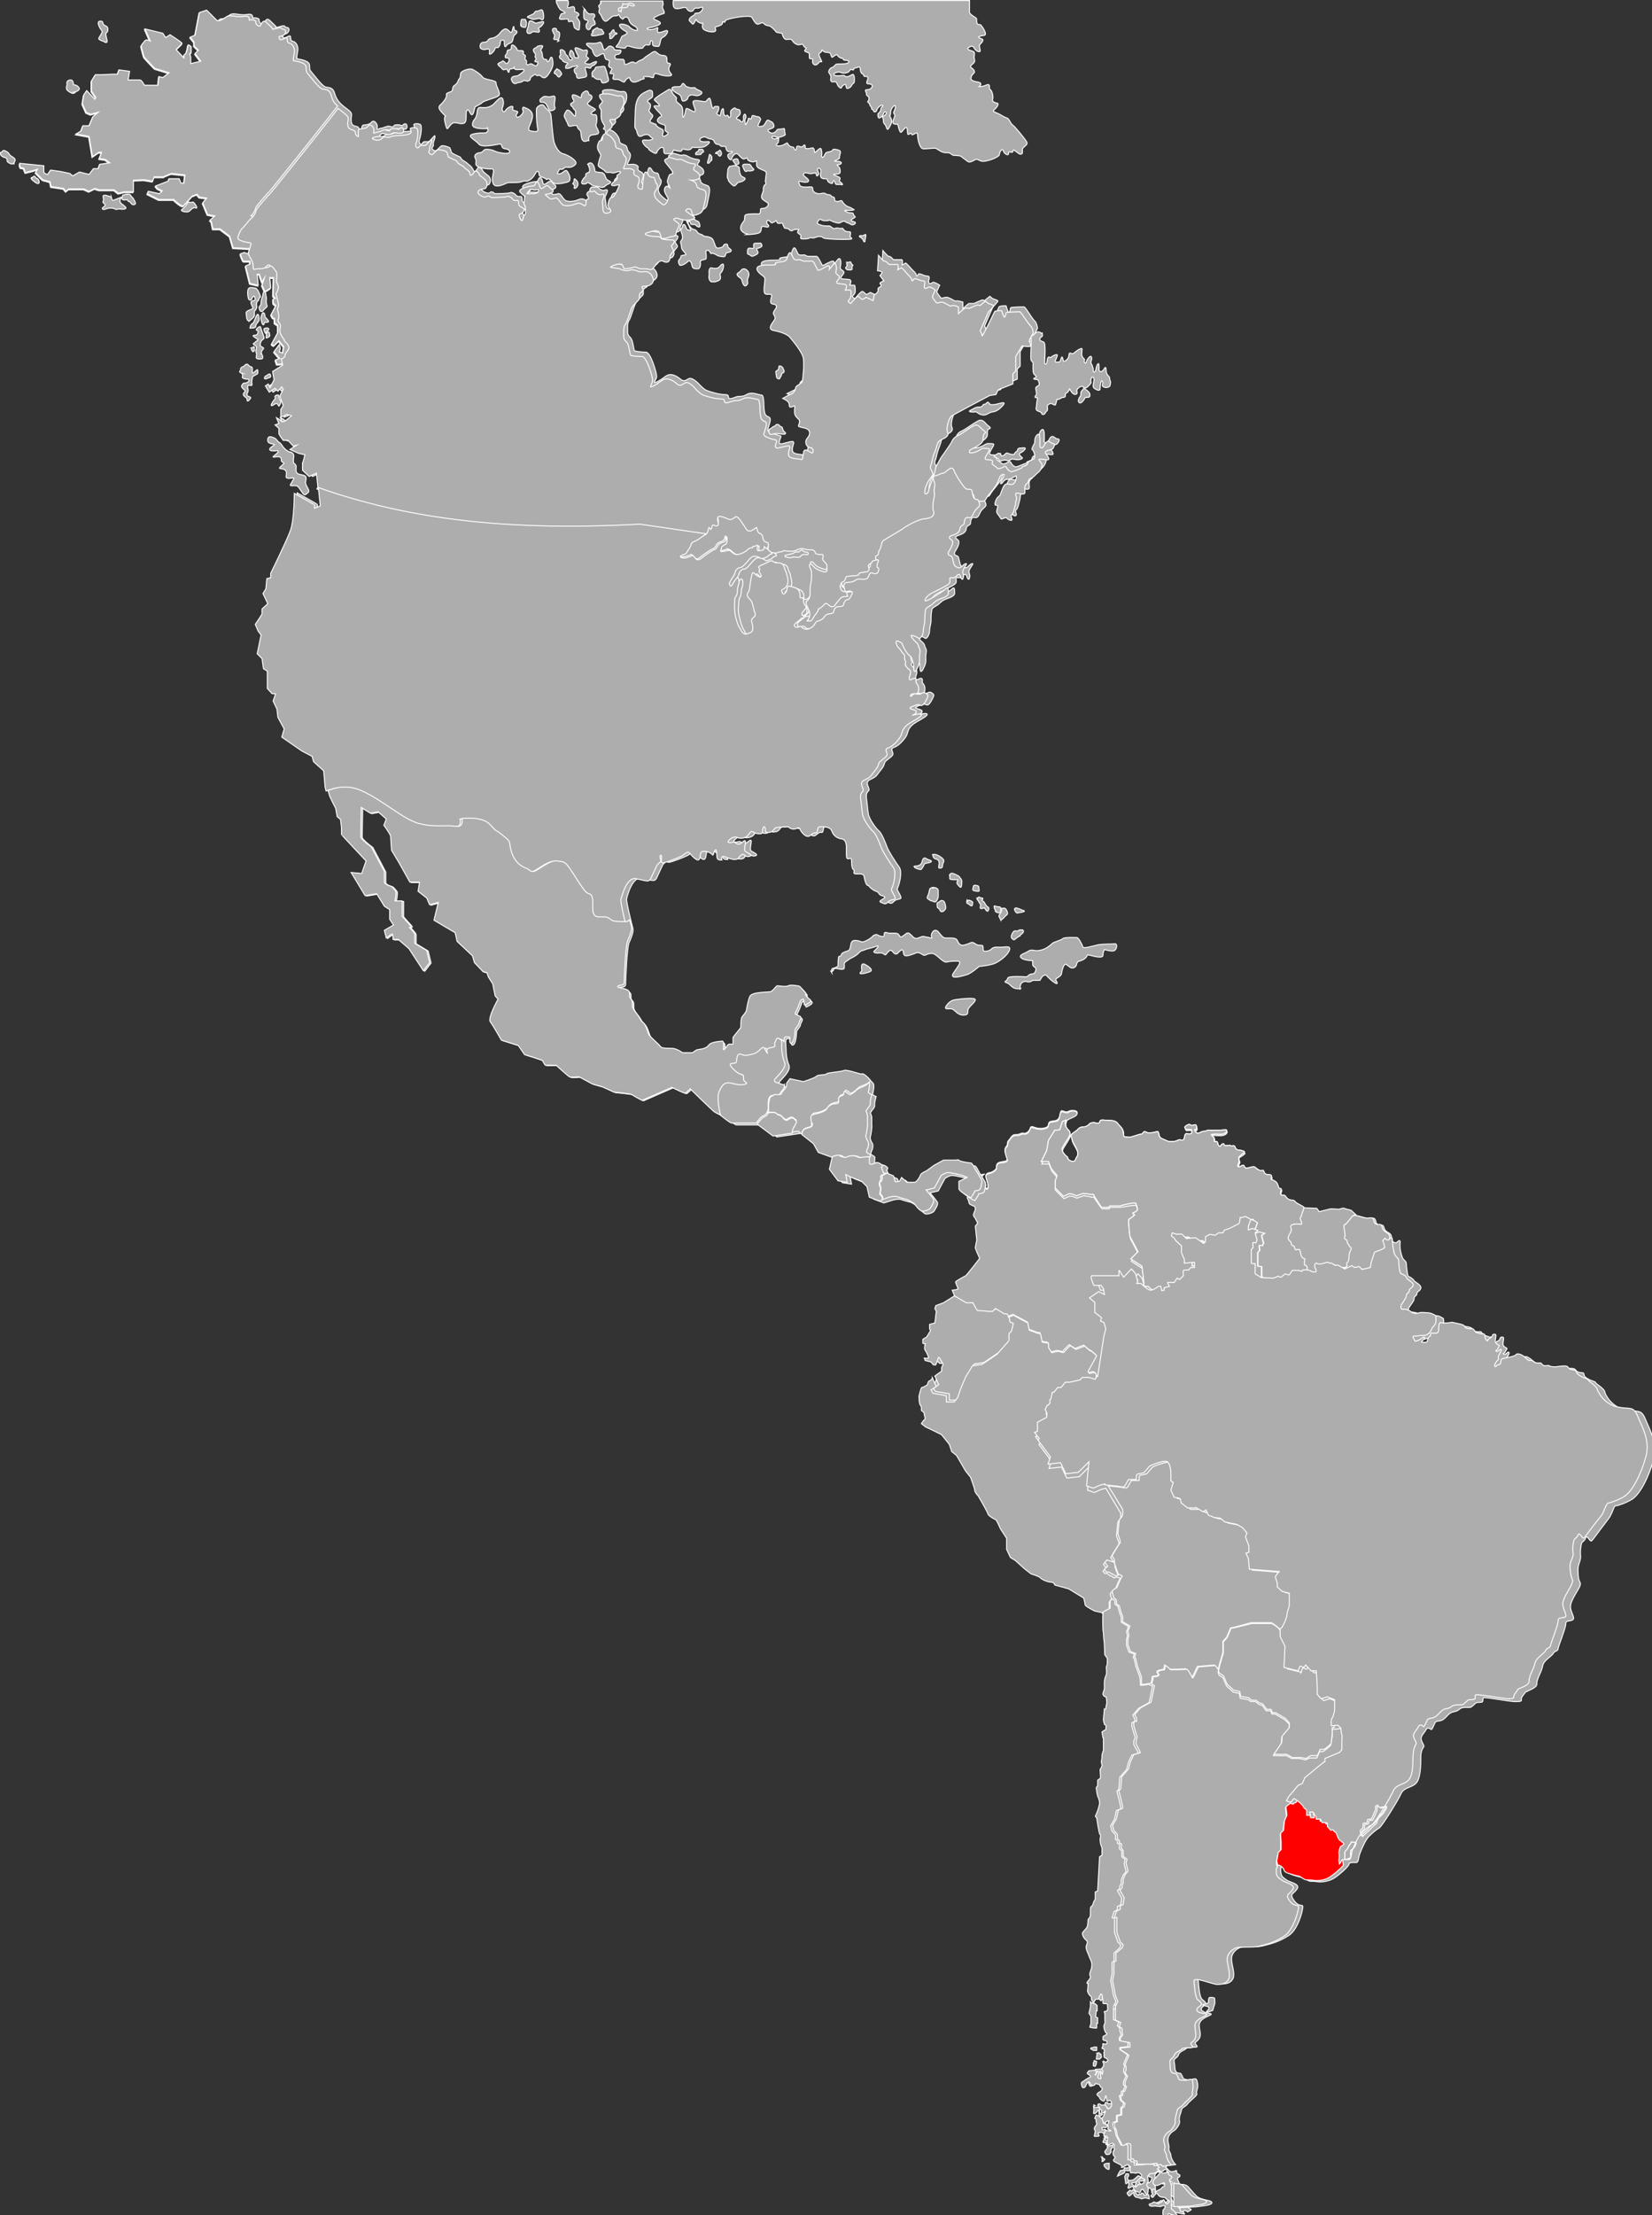 <?xml version="1.0" encoding="UTF-8"?>
<svg xmlns="http://www.w3.org/2000/svg" version="1.1" viewBox="0 0 343 459.8">
  <rect x="0" y="0" width="343" height="459.8" fill="#333333" stroke="none"/>
  <!-- Generator: Adobe Illustrator 29.5.1, SVG Export Plug-In . SVG Version: 2.1.0 Build 141)  -->
  <defs>
    <style>
      .st0 {
        fill: red;
      }

      .st0, .st1 {
        fill-rule: evenodd;
        stroke: #fff;
        stroke-miterlimit: 10;
        stroke-width: .2px;
      }

      .st1 {
        fill: #adadad;
      }
    </style>
  </defs>
  <g id="LATAM" shape-rendering="geometricPrecision">
    <g id="OBJECTS">
      <g>
        <g>
          <path class="st1" d="M203,243.9s1.4,1.3,1.4,1.8c0,.5.4,1.3.7.8s-.4-2-.4-2.4c0-.3.2-.6.7-.7.5,0,1.5-.6,1.5-1.1s0-.9.8-1.1,1.6-.1,1.4-.8c-.3-.7-.7-1.9-.2-2.4.5-.5,0-.8.6-1.4.5-.6.7-1.2,1.5-1.1.8,0,1-.4,1.4-.3s.9,0,1.3-.6c.4-.6.1-1,1.1-.6,1,.4,2.6.2,2.8-.3.2-.5,0-.9.9-1s1.1-.2,1.4-.7c.3-.5.1-1.7.8-1.4s.9.2,1.3,0,1.9-.2,1.6.5c-.3.8-2.1.9-2.2,1.6s-.2.6,0,1.4,1.1.9.8,1.8c-.3.9-1.5,2.4-1.6,2.9s.4,1,.8,1.4.3.4.5.7c.2.3,1.3.8,1.5.1s.9-1,.2-2.3-.9-1.5-.9-1.9-.6-.8.3-1.4.8-.6,1-.8.6-.4,1.1-.4.8-.2,1.1-.5.8-.4,1.1-.4c.3,0,1,.3,1.1,0,.1-.3.1-.6,1-.5s2.2,0,2.7.6,1.1.9,1.2,1.8c0,.8-.1,1.1.6,1.1s.5.2,1.7-.2c1.2-.4,1.3-.4,1.5-.4s.6-.7.8-.5c.2.2.6.3,1.4.2.8-.1,1.2-.4,1.3-.1s.1.8.4,1.1.8.4,1.4.7,1.8.2,2,0c.2-.1.4-.4.8-.2s.7,0,.8-.4c.2-.5.1-.9.5-.9.4,0,.9,0,1-.1,0-.2,0-.8-.1-.8-.2,0-.6-.1-.9,0s-.5-.5-.3-.6c.2-.1.8-.5,1.1-.3.3.2.9-.3,1.1,0s.2.9,0,.9-.5,0-.2.3c.2.3.4.6,1,.4s.8-.4,1-.3c.2,0,.3-.2.8-.2.5,0,1.3,0,2.1,0,.7,0,1.7-.2,1.7,0,0,.2-.1.6-.9.8-.8.1-1.5,0-1.6,0-.2,0-.9-.1-.6.3.4.4.5.3.5.5,0,.1-.1.6,0,.7s.7-.2.7.3.5.9.6.7c.1-.2.2-.6.6-.5.3,0,0,.4.5.4s.9-.2,1,0c.1.2.8-.2.9.2.1.4.4.6.7.7s1.3.2,1.3.4-.6.5-.7.6c0,.1-.8.2-.5.8.2.6.2.5,0,.8,0,.3-.4.9,0,.9.4,0,.9-.6,1.1-.2.2.4.4.5.5.5.1,0,.4-.1.8-.2.5-.1.9-.2,1,0,.2.2.5.5.9.6.4.1.8-.2.9.2,0,.4.4.6.9.7s.7,0,.7.4c0,.5-.2.5.2.7s.8.3.9.6.2.9.5,1.1c.2.2.6,0,.4.4-.2.4-.2,1,.2,1.1.4,0,.7-.1.8.3s.8.7,1.2.7.6.1.8.4c.2.3,1.8.9,1.8,1.2,0,.3-.4,1.2-.5,1.6,0,.4-.4.4-.2.8.2.5.4.9.2,1-.2,0-1.1-.1-1.5,0-.4.1-.8.2-.7.6s.2.7,0,1-.7,1.2-.5,1.5c.2.4.6.5.6.9,0,.4.3.5.5.5s.2.8.4.8c.1,0,.8-.2.9.1s.2,1.4.6,1.6c.4.3.5,0,.4.4,0,.3-.2,1.1,0,1.1.2,0,.4,0,.5.5.1.4,0,1.2.8,1s1.3.3,1.6.4.7,0,.7-.2-.2-.5-.3-.7,0-1,.3-.9c.3.1.5.4,1.2.1s1.1-.4,1.4-.2c.2.2.5-.1.9.3.4.4.9.2,1,.2s1-.3.9-.6c0-.4-.2-.4,0-.6s.4-1.2.4-1.5,0-.4.1-.6c0-.1.6-.9.2-1.1-.4-.2-.3-.5-.5-.7s0-.6-.3-.8c-.2-.2-.5-.3-.4-.7s0-.4,0-.9c-.1-.5-.4-1.5,0-1.6s.5-.6.9-.9c.4-.4.5-.8.8-.9.3-.1.2-.3,1.8.2,1.5.5,2.2-.3,2.5.6.3.9-.2.2.4.8.6.5,1.1-.3,1.4.8s1.5.8,1.5,1.9c0,1,.8,1.4,1.2,1,.4-.4.7-.5.6.3s.1,1.9.4,2.7c.2.8.9.9.9,1.5,0,.6.2,2,.3,2.4s.2.2.5.4.6.4.8.7c.1.3,1.6.9,1.4,1.6s-.8.6-.8,1.1c0,.5-.6.5-.6,1,0,.5-.2.6-.5,1.1s-.9,1-.6,1.5c.2.5.4.1,1.1.3.8.1.8.3,1,.5.2.1,1,.5,1.6.2s1.4,0,2.1,0c.6,0,1.4.6,1.4.6,0,0,.2,1.5-.2,1.9-.4.5-.5.5-.7,1-.2.5-.6.9-1.1,1.1-.5.2-1.5,0-1.7.2-.2.2-1,0-1,.1s-.2,0,.2.6,0,.6.9.2c.8-.3,1.4-.9,1.3-.5,0,.5-1,.9-.5.9.5,0,.9.2,1.1-.4s.4-.8.6-.9c.2,0-.2-.8.4-.6.6.1,1.3,0,1.3-.7s0-1.6.4-1.5c.3,0,1.8,0,2.1,0,.3,0,.4,0,1.4.2,1,.2,1.3.2,1.5.6s0,.4.9.5c.8.1.8-.2,1.1.3.4.5.5.4,1.2.7s.9-.2,1,.5c.1.7.4.9.5,1,.2.1-.1-.2.5-.5s.5-.5.6-.7.7-.3.7.1c0,.4-.3,1.3,0,1.6.3.3.7.4.7.5s-.4.7-.5.9c-.2.1-.5.1-.1.3.3.2.8-.7,1-.4s-.5,1.1-.6,1.4.2.5-.1.8-.8,1-.7,1.2c0,.2.2.2.4,0,.3-.3.6-.1.8-.4.2-.2,0-1,.5-1.1.5-.1,1.4-.4,1.8-.4.5,0,.5-.2.7-.2s.3-.7,1.1-.3c.8.4,1.2,1,1.7,1.2s.5-.2,1.1.3c.6.5,1.4.3,1.5.3s.4.6.9.6.7-.3.9,0c.2.2,1.1.4,1.3.2s2.2-.5,2.5,0c.3.4.5.5,1,.6.5,0,.8,0,.8.5,0,.4.9.9,1.4,1.1.5.2,1,.3,1,.5s1.8,1.2,1.9,1.9,1.5,3.1,4.1,3.7,3.4-.3,4.3,1.9,2.6,5,1.7,8.6c-1,3.5-2.8,7.2-4.6,8.2-1.8,1-2.4,1-2.8,1.2-.4.2-.5-.5-1.1,1.2-.7,1.6-.7,1.3-1.7,2.7-1.1,1.4-2.2,3-2.6,3.4s-1-1.5-1.3-.5c-.4,1-.8.2-1,2-.2,1.8.2,1.6-.2,2.8-.4,1.2-.4,1.4-.3,3s.8,1.2.2,2.4-2,3-1.8,4.3c.2,1.2,1.1,2.2.3,2.5s-1.3,0-1.3.8-1.5,4.5-1.6,5.1c0,.6-.7.4-1,1-.3.6-2,1.4-2.2,2.6s-1.3,2.8-1.2,3.7-2.2,1.5-2.4,1.8c-.2.3-1,1.1-.8,1.5.1.4-.5.4-1.4.4s-6.3-1-6.5-.8,0,.8-.3.9c-.4.1-1.1,0-1.3.2-.2.2-.5.5-.9.8s-1.8-.2-2.5.5c-.7.6-1.3.4-1.9.8s-.9,1-1.6,1.4c-.7.4-1.3,0-1.6.7-.3.6-.5,1.2-.7,1.3-.2,0-.7-.7-1.1,0-.4.8-1.2,1.3-1,2.1.2.8.7,1.2.5,1.5-.2.3-.6.8-.6,2.2,0,1.3,0,3.9-.8,5.1-.8,1.2-2.7,1-3.3,2.4s-4,6.8-4.5,7.1-1.3.9-2.1,1.7-1.5,2.5-1.9,3.5-.3,2-.8,2-1.4-.1-1.5.3c0,.5-2.2,2.4-3.2,3-1,.6-2.5.8-3.2.7s-.8-.1-1.5-.1-1.1-.6-1.8-.8c-.6-.1-1.3-.3-1.9-.5-.6-.2-1-.5-1.1-.8,0-.3-1.5-1.8-1.5-.3,0,1.5.6,1.6,1.2,2.1.6.5,3,.8,2.2,1.9-.7,1.1-1.7.9-.6,2.4,1.1,1.5,1.8.6,1.8,1.3,0,.8-1,4.8-3,6-2,1.3-3.7,1.7-5.3,2.1s-3.8,0-4.6.3c-.9.3-1.9,1.2-1.9,2.4s.8,3.1.3,4.1c-.5,1-1.5,1.1-2.4,1.1s-4.9-1.6-4.8-.7c.1,1,.2,3.4.8,3.9.6.5,1.2.9.3,1.4-.9.6-.4,1,.3,1.3.7.2,2,.2.8.7-1.1.5-2,1-2,2s.5,1.9,0,2.7-1,.7-.8,1.1c.2.4.6.6.2.7-.4.1-1.7-.1-2.1.3-.4.4-1.4.6-1.6,1.3-.2.7-1.1.7-.9,1.5.2.8,0,1.9.6,2.2s.6-.2,1,.6c.4.8.2.7,1.2.9,1,.1,1.6-.6,1.9.1.2.7.3,1.4,0,2.1-.2.8.2.7-.2,1.1-.4.5-1.4,1.2-1.8,1.8-.4.5-1.1.6-1.2,1.2-.1.6-.6,1.5-.4,2.2s-.8,1.9-1.2,2.1-1.2.9-1.2,1.8c0,.9.3,1.2.2,1.8s.4,1,.4,1.4c0,.4.2.8.4,1.2.2.4.6.8.6.8,0,0-.5.1-.9.1s-.9,0-1.1.4c-.2.3-.2-.2.4.5.6.7.8.4,1.2.4s.6-.5.6.1c0,.6.7.4.7.8s-.6.3-.5.6c0,.3.4,1.1.5,1.2.1,0,1.2-.1,1.7.5.5.6,1.4,1.6,1.7,1.9.4.3.2.2.6.4.4.2.9.3,1.2.4.3.1,1.6.2,1.4.7-.2.5-2.4.6-2.7.7s-4.2.2-4.2.2c0,0,.7.6.8.7.1.2.6.6.4.7-.1,0-1.2-.3-1.4-.3-.2,0-.5-.1-.5.1,0,.3-.5.5-.9.2-.4-.3-.2-1.1-.1-1.2,0-.1.6-1,.2-.9-.5,0-.6.2-.8.2s-.8-.2-1.2-.1c-.4,0-.4,0-.8,0-.4,0-.4-.4,0-.5.4,0,.5-.5.9-.3.4.2.6.3.8.3s.3-.4.5-.3c.2.1.3-.6.5-.5.2.1.1.2.3.5.2.3.4.5.5.3.2-.2.8-.4.2-.7s-.5-.6-.9-.6-1-.1-1.2-.5c-.2-.3-1.1-.5-.2-.9.9-.4.9-.6,1-.7s.3,0,.4-.2c.1-.1.3-.9-.2-.7-.5.2-1.3.7-1.6.5-.3-.2-.5-.4-.5-.5,0-.2,0-.5.3-.8.3-.3,1.1-1.2,1.1-1.2,0,0,0-.7-.4-.5-.4.2-.4.4-.8.5s-1,0-1,.2c0,.2-.4.2-.3.7.1.5.2.8.1.9,0,.1-.3.4-.3.6s.2.4.3.8c0,.4,0,1.2-.4,1.1-.4-.1-.6-1.3-1-.9-.4.4-.1.7-.7.5s-.8-.4-.9-.6-.2-.7-.5-.5-.6.4-.7.2.2-.6.2-.7,0-.1-.1-.3-.7-.5,0-.5c.7,0,.6,0,.9-.1.3-.1,1-1,1.1-.9s.6.2.6.3-.5.4-.7.7c-.2.3-.3.4-.6.4s-.6,0-.6.2c0,.2.8.9.9.7.1-.2.2-.5.8-.5.5,0,.8-.3.8-.5,0-.2.4-.4.1-.6-.3-.2-.6-.1-.6-.4s0-.5-.1-.6-.4-.5-.8-.3c-.4.2-.7-.1-1.1,0-.4.1-.3-.1-.3-.4s-.2-.5-.2-.6c0-.1.2-.4,0-.4-.2,0,0-.6-.6-.2-.6.4-.7.5-1,.5-.3,0,.5-.1-.5-.7-1-.5-1.3-.6-1.2-.9.1-.3.4-.5.2-.7-.2-.2-.4-.4-.3-.9,0-.4.5-.7.2-.8-.3,0,.3-.7,0-.8-.3-.1-.2-.5-.7-.1-.5.3-1,.3-1,0,0-.3.3-.8.4-1,0-.2-.2-.6-.2-.6,0,0-.4.2-.6-.2-.2-.4,0-.6,0-.8,0-.2.2-.3.6-.2.4.1,1.1.2.8,0-.2-.2-.6-.2-.6-.4,0-.2,0-.3,0-.7s.6-1.2-.1-.8-1.1.7-1.1.4-.2-.9,0-1.1.5-.3.4-.5c0-.2.4-.9.3-.9s0,0-.2.2c-.1.2-.4.2-.5.2s0-.2-.1-.5-.5-.3-.6-.5c-.1-.1-.3-.9,0-.9s.3,0,.5.2.7-.2,1,.2c.3.4.3.7.6.6s.6-.5.6-.8c0-.4-.1-1.1-.5-.9-.4.2-.4.1-.5-.2,0-.3-.1-1.2-.3-.6-.2.6-.2.9-.4.9s-.8-.5-.8-.7-.8-.5-.5-.8c.2-.3.9-.5.9-.7,0-.1.4-.4,0-.6s-.2-.6-.7-.7c-.4,0-.5-.4-.6,0s-.6.4-.8.2-.4-.8-.6-.7c-.2.1-.5.6-.6.9,0,.3-.4.4-.6.3-.2-.1-.4-1-.2-1.1.2,0,.4-.2.9-.6.6-.4,1.1-.5.8-.8s-.6-.4-.5-.6c.2-.2.2-.4.4-.4.2,0,.8,0,1-.1.2,0,.2-.5.3,0,0,.5.2.6,0,.8s0,.4,0,.2.2-.3.2-.3c0,0,0-.2,0-.3,0-.1.2-.4.3-.2,0,.2.2.5.1.7,0,.2-.3.5-.1.7s.6.3.6,0-.1-.4-.1-.6c0-.1-.1-.4-.1-.5,0-.1,0-.5.2-.2.2.4.2.7.3.5.1-.3.3-.6,0-.8s-.2-.5,0-.6,0,0,.2-.2c.1-.1,0-.2,0-.3,0,0,.1-.2,0-.4s-.1-.5,0-.4.5.3.6.2.3-.2.3-.3c0-.1-.1-.4-.4-.5s-.4-.4-.4-.5c0-.1-.1-.2,0-.4,0-.1,0-.3,0-.3,0,0,.1-.1.1-.3s-.2-.5-.2-.5c0,0-.4.1-.3-.1.1-.2.2-.5.2-.5,0,0-.2-.5.2-.4.4.1.6,0,.6,0,0,0,.2-.5-.2-.6-.4,0-.6,0-.6-.3,0-.2,0-.4,0-.5,0-.2.6-.4.7-.5,0,0,.4-.1,0-.3-.3-.2-.5-1-.5-1.3,0-.3.1-.6.2-.8,0-.2,0-.4,0-.5,0-.2.1-.4,0-.6,0-.2,0-.3,0-.7,0-.4-.2-.6,0-.6.3,0,.6-.2.6-.5,0-.3.1-1.1-.3-1.1-.4,0-.7,0-.7-.1,0-.1,0-.4,0-.5,0-.1-.1-.6-.1-.6,0,0,0-1.2-.4-.7-.3.5-.4.8-.4.9,0,.1-.6-.1-.7.2-.1.3-.3.5-.3.5,0,0-.5-.4-.5-.7,0-.4,0-.4-.2-.6-.2-.2-.6-1-.6-1.2s.1-1.4.1-1.4c0,0-.5,0,0-.5.5-.6.5-.7.5-.9s-.2-.3,0-1.1.3-1.2.3-1.6-1.2-2.7-1.2-3.4.6-1,0-1.5-.9-1.3-.7-1.6.6-.5.9-1.1c.3-.5.2-1.3.2-1.5s.3-.1.4-.6c0-.5,0-1.9.2-2.1s.5-.6.5-.8c0-.2.6-.9.6-.9v-1.4c-.1,0,.4-.2.4-.2l.4-7.1.4-.3v-1.5c.1,0-.2-.9-.2-.9,0,0-.2-.6-.1-1s.1-.8,0-.9-.7-3.5-.7-3.5c0,0-.4-.2-.2-.5.2-.3.8-2,.8-2.6s-.2-1.2-.4-1.4c-.1-.2-.3-1.7-.3-1.7l.2-.4v-1.2c.1,0,.7-.3.7-.6s-.1-1.6-.1-1.6c0,0,.5-.8.4-1s-.1-.6-.1-.9c0-.2.1-1.1.1-1.1l.2-.9v-.2c.1,0,.1-2.4.1-2.4h-.1c0-.1-.2-1.3-.2-1.3l.4-.3s.4-.1.4-.3,0-.7,0-.8-.3-.2-.3-.2l-.2-.8s0-.1,0-.3.2-2.1.2-2.1c0,0,.3.1.3-.1s.2-.9.2-1.2-.1-1.1-.1-1.1l-.4-.2s-.3-.2-.3-.5.2-.9.3-1.1,0-1.1,0-1.5.4-1.3.4-1.4c0,0,0-1.6,0-1.6,0,0,.2-.5.2-.6s0-1.2,0-1.2c0,0-.5-.7-.5-.7s0-2-.2-3.1c-.2-1-.2-1.2-.1-1.4,0-.1,0-.6-.1-.7s-.2-2.7,0-3.2c.1-.5-.2-.7-.2-.7l-1.4-.3s-2-1-2-1.3-.3-1.4-.3-1.4l-3.1-1.9-2.9-.8s0-.6-.8-.6-2-.6-2.2-.9c-.2-.3-1.9-.8-1.9-.8l-1.3-1-2-1.8-1-.6-.8-1.7v-2.3c0,0-1.3-2-1.3-2,0,0-.6-1.7-1-1.9-.3-.2-1.5-.9-1.6-1.2,0-.3-2-3.7-2-3.7,0,0-.6-.7-.7-1.1,0-.4-.9-2.8-.9-2.8,0,0-1.1-1.2-1.1-1.4s-1.8-3.1-1.8-3.1l-1-.8-.5-1.5-1.6-2-1.6-.8-1.7-.8-.9-.7.4-.6.4-.4-.3-1.4s-.5-.2-.5-.4,0-.8-.2-1-.3-1.9-.3-1.9c0,0,.4-1.8.6-1.8s1.2-.5,1.2-.7.1-.7.4-.7.7-.6.7-.6l1.4-1s0-.6,0-.7c0-.1.3-.6.3-.7s-.7-1.3-.7-1.3c0,0-.2-.4-.3,0,0,.4-.5,1.3-.5,1.3h-.5c0,0-.5-.5-.5-.5l-1.2-.3-.2-.5s.9,0,.9-.1-.5-1.3-.7-1.5,0-1.4,0-1.4c0,0-.5,0-.5-.1s0-.8,0-.8l.8-.5.8-1.3s-.2-.4-.2-.5,0-.8,0-.8l1.1-.3.3-2.4-.3-.6.2-.6,1.6-.6.8-.5,1.6-1.1-.5-1.2s1.2-.1,1.2-.3-.5-1.3-.5-1.4,1.9-1.2,2.1-1.3c.2-.1,2.9-3.6,2.9-3.6,0,0-.9-2-.9-2.2s.3-1.6.3-1.6l-.3-2.9.5-.6-.5-1s-.4-.5-.4-.7.4-1.1.4-1.1c0,0,0-.6-.2-.7s-1.1-.4-1.1-.7-.3-.9-.4-1c-.2,0,.8-1.2.8-1.2l.5.4s1.3-1.1,1.2-1.5c0-.2-.8-1-.8-1.6,0-.4.5-.7.5-.7h.1Z"/>
          <path class="st1" d="M200.7,270.3l-2.4-1.4-1.6,1-.8.5-1.6.6-.2.6.3.6-.3,2.4-1.1.3s0,.6,0,.8.2.5.2.5l-.8,1.3-.8.5s0,.7,0,.8.5.1.5.1c0,0-.3,1.1,0,1.4.2.2.7,1.3.7,1.5s-.9.1-.9.1l.2.5,1.2.3.5.6h.5c0,0,.4-1,.5-1.4,0-.4.3,0,.3,0,0,0,.7,1.2.7,1.3s-.3.6-.3.7,0,.7,0,.7l-1.4,1s0,0,0,0l.8,1.8-1.1.7.4.7,2.9.5v1.3c-.1,0,1.4,0,1.4,0,0,0,.7-.9.8-1.1s.5-1.5.5-1.5l1.1-2.6,1.4-2.3,2-.3,3.1-2.1,2.6-2.9v-1.4c-.1,0,.4-.5.4-.5l.4-1.6-.7-.3s-.2-1-.3-1.4c-.1-.4-.8-.3-.8-.3l-1.8-1.1-.6.6h-.7l-2.5-.2-.9-1.5h-1.4c0-.1,0,0,0,0Z"/>
          <path class="st1" d="M209.4,273.2l.9-.4,3,1.6.3,1.5,1.9.7h.4l.4,1.8,1.2.2v.9s.7,1.1.7,1.1c0,0,1.1-.3,1.3-.3s1.1.3,1.2.2c0-.2,1.3-1.4,1.3-1.4l1.2.8,1.8-.7.9.8.7.4.9.8-1.8,3.3.3.4s.8-.2.9-.2.4.1.4.2c0,.1.1.6.1.6l.7.2,1.3-8.4.4-1.5-.4-1.3-.7-.3.2-.7-1.4-1.1v-2.1c0,0,2-1.3,2-1.3l1.2.6-.2-1.2-.5-.6h-1.5s-.8-1.9-.4-2c.5,0,5.6,0,5.6,0,0,0,0-1.4.1-1.1s.9,1.4.9,1.4l1.6-1.7s.8.9.9,1.1c.1.3.4,1.5.4,1.5l-.4-3.7-2.3-1.5,1.5-1.5-1.7-3.2s-.5-3.3-.2-3.5c.2-.2,1.2-.9,1.2-.9l-.4-.4s1-.5,1-.8c0-.4-.4-1.3-.4-1.3,0,0-.3,0-.6,0s-2.6.4-2.6.4h-2.2c0,.1-.2.3-.2.3h-1.5c0,.1-1.7-2.4-1.7-2.4h-.5c0-.1-1.6-.3-1.6-.3l-1.4.5s-1.2-.6-1.6-.4c-.4.2-1.1.5-1.1.5l-1.1-1.1-.7-.7v-1.4c.1,0,.5-1.1.5-1.1l-1.2-1.4-.6-1.5h-1.5s1.1-2.2,1.1-2.2l.4-2.2,1.3-2.1s1.1,0,1.1-.2.5-1.6.5-1.6l.7-.3s0,0,0-.1c0-.7,1.9-.9,2.2-1.6.3-.8-1.2-.8-1.6-.5s-.6.2-1.3,0c-.7-.2-.6.9-.8,1.4s-.5.6-1.4.7-.7.5-.9,1c-.2.5-1.8.7-2.8.3s-.8,0-1.1.6-1,.7-1.3.6-.6.4-1.4.3c-.8,0-1,.5-1.5,1.1-.5.6,0,.9-.6,1.4-.5.5,0,1.7.2,2.4.3.7-.6.7-1.4.8s-.8.6-.8,1.1-1,1-1.5,1.1-.8.3-.7.7c0,.3.7,1.9.4,2.4s-.6-.3-.7-.8-1.4-1.8-1.4-1.8c0,0-.5.2-.5.7,0,.6.8,1.4.8,1.6.1.4-1.2,1.5-1.2,1.5l-.5-.4s-.9,1.2-.8,1.2.4.7.4,1,.9.6,1.1.7c.2,0,.2.7.2.7,0,0-.4.9-.4,1.1s.4.7.4.7l.5,1-.5.6.3,2.9s-.3,1.4-.3,1.6.9,2.2.9,2.2c0,0-2.7,3.5-2.9,3.6-.2.1-2.1,1.1-2.1,1.3s.5,1.2.5,1.4-1.2.3-1.2.3l.5,1.2h0l2.4,1.4h1.4c0,.1.9,1.6.9,1.6l2.5.2h.7l.6-.6,1.8,1.1s.7-.1.8.3c0,.1,0,.3.1.4h0Z"/>
          <path class="st1" d="M244.8,256.6l.9.3s.9-.1,1.1,0c.1.1.8.9.9.9,0,0,1.9-.2,1.9-.2,0,0,1.6,1.2,1.7,1.2s.5-.5.5-.5v-.9c0,0,.9-.5.9-.5l1.1.2.7-.5h.9s.4-.6.4-.6.8-.3.9-.3,1.2-.6,1.2-.6c0,0,.9-.3.9-.5s.2-1.3.2-1.3l-2.1-2-.9-.2.2-.8.7-.3-.2-1.7,1.5-.2,1.5-.8s.2-.4,0-.4c-.2,0-.8-.3-.8-.3v-1.3s-.4-.2,0-.4c.5-.2.8-.7,1-.8.2,0,1.2-.2,1.2-.3s-.2-.2-.1-.4c0-.1.2-.3.3-.6-.3-.1-.5-.4-.7-.5-.2-.2-.6-.1-1,0-.5.1-.7.2-.8.2-.1,0-.3-.1-.5-.5-.2-.4-.7.2-1.1.2s-.1-.6,0-.9c0-.3.1-.2,0-.8s.5-.6.5-.8c0-.1.7-.4.7-.6,0-.2-1-.4-1.3-.4s-.6-.3-.7-.7-.8,0-.9-.2c-.1-.2-.5,0-1,0s-.2-.4-.5-.4c-.3,0-.5.3-.6.5s-.6-.2-.6-.7-.7-.1-.7-.3,0-.6,0-.7-.1-.1-.5-.5c-.4-.4.4-.2.6-.3s.8.1,1.6,0,.9-.6.9-.8c0-.2-1,0-1.7,0s-1.6,0-2.1,0-.6.3-.8.2c-.2,0-.4,0-1,.3s-.7,0-1-.4c-.2-.3,0-.2.2-.3s.2-.7,0-.9-.8.3-1.1,0-.9.1-1.1.3c-.2.1,0,.7.3.6.3,0,.7.1.9,0,.2,0,.2.6.1.8,0,.2-.6.2-1,.1-.4,0-.4.4-.5.9s-.5.5-.8.4-.6.1-.8.2-1.4.3-2,0c-.6-.3-1.1-.4-1.4-.7s-.3-.8-.4-1.1-.5,0-1.3.1-1.1,0-1.4-.2-.6.5-.8.5-.3,0-1.5.4-1.1.2-1.7.2-.5-.3-.6-1.1-.7-1.1-1.2-1.8c-.6-.7-1.9-.5-2.7-.6-.9-.1-.9.1-1,.5-.1.3-.8.1-1.1,0-.3,0-.8,0-1.1.4-.3.3-.7.5-1.1.5s-.8.1-1.1.4-.1.2-1,.8-.3,1-.3,1.4.2.5.9,1.9,0,1.6-.2,2.3-1.4.2-1.5-.1c-.2-.3,0-.4-.5-.7-.4-.4-.8-.9-.8-1.4,0-.5,1.3-2.1,1.6-2.9.3-.9-.5-1-.8-1.8-.2-.7-.2-.6,0-1.3l-.7.3s-.5,1.4-.5,1.6-1.1.2-1.1.2l-1.3,2.1-.4,2.2-1.1,2.2h1.5s.6,1.5.6,1.5l1.2,1.4-.4,1.1v1.4c-.1,0,.6.7.6.7l1.1,1.1s.7-.3,1.1-.5,1.6.4,1.6.4l1.4-.5,1.6.2h.5c0,.1,1.7,2.7,1.7,2.7h1.5c0-.1.2-.3.2-.3h2.2c0-.1,2.4-.6,2.6-.6s.6,0,.6,0c0,0,.4.9.4,1.3,0,.4-1,.8-1,.8l.4.4s-1,.8-1.2.9c-.2.2.2,3.5.2,3.5l1.7,3.2-1.5,1.5,2.3,1.5.4,3.3v.5c.1,0,0,.4,0,.4h.9s1.3,1.4,2,1.4c.7,0,1.6-.8,1.6-.8h.5l.2.9h.5c0-.1,0-.6,0-.6l1.1-.3-.4-.7h.4c0-.1,1-.1,1-.1,0,0,.5-1,.6-.9,0,0,.5.3.5.3l.8-.8s0-1.1,0-1.1c.1,0,1.1-.1,1.1-.1l.4-.5h.8s0-1.1,0-1.1l-2,.2v-.8c-.1,0-.7-1.2-.7-1.4,0-.1,0-1.4,0-1.4l-1.1-1-.5-.7s-.5-.3-.5-.4.2-.6.2-.6h0Z"/>
          <path class="st1" d="M261.9,256.5c0,.1.4,1.5.4,1.5,0,0-.2.6-.3.6s-.6-.2-.6,0,.1.9.1.9l-.4.5s0,2.7,0,2.8c0,0,.8.1.8.1v2.1s1.3.8,1.3.8c0,0,2.5.1,2.5.1s1-.4,1-.4.5.3.6.2c0-.1.8-.7.9-.7s.7.3.8.2c.1-.1.6-.9.6-.9h1.3s.7.1.7.1l.2-.3c-.4-.1-.3-.7-.4-1-.1-.4-.3-.5-.5-.5s0-.8,0-1.1c0-.3,0-.1-.4-.4s-.5-1.3-.6-1.6c-.1-.4-.7-.1-.9-.1-.1,0-.2-.8-.4-.8s-.4-.1-.5-.5c0-.4-.5-.5-.6-.9-.2-.4.4-1.3.5-1.5.1-.3.1-.6,0-1-.1-.4.3-.5.7-.6.4-.1,1.3,0,1.5,0,.2,0,0-.5-.2-1-.2-.5.1-.5.2-.8,0-.4.6-1.3.5-1.6,0-.3-1.6-.9-1.8-1.2-.2-.3-.4-.4-.8-.4s-1-.3-1.2-.7-.4-.3-.8-.3-.4-.7-.2-1.1c.2-.4-.2-.2-.4-.4-.2-.2-.3-.9-.5-1.1-.1-.2-.4-.4-.9-.6-.5-.2-.2-.2-.2-.7,0-.5-.3-.3-.7-.4-.5,0-.8-.3-.9-.7,0-.4-.5,0-.9-.2,0,0-.1,0-.2-.1-.1.2-.2.4-.3.6-.1.2.1.3.1.4s-1,.2-1.2.3-.5.5-1,.8c-.5.2,0,.4,0,.4v1.3s.6.2.8.3c.2,0,0,.4,0,.4l-1.5.8-1.5.2.2,1.7-.7.3-.2.8.9.2,2.1,2s0,0,0,0h.4s.4-.3.7-.2c.2,0,1.1.6,1.1.6l-.5,1.4v.8s.7-.2.8-.3c0,0,1.2.3,1.2.3,0,0-.6.4-.6.5h0Z"/>
          <path class="st1" d="M258.9,253.4s0,0,0,0c0,0,0,0,0,0h0ZM260,253.2c.2,0,1.1.6,1.1.6l-.5,1.4v.8s.7-.2.8-.3c0,0,1.2.3,1.2.3,0,0-.6.4-.6.5s.4,1.5.4,1.5c0,0-.2.6-.3.6s-.6-.2-.6,0,.1.9.1.9l-.4.5s0,2.7,0,2.8c0,0,.8.1.8.1v2.1s1.3.8,1.3.8c0,0,2.5.1,2.5.1s1-.4,1-.4.5.3.6.2c0-.1.8-.7.9-.7s.7.3.8.2c.1-.1.6-.9.6-.9h1.3s.7.1.7.1l.2-.3c-.4-.1-.3-.7-.4-1-.1-.4-.3-.5-.5-.5s0-.8,0-1.1c0-.3,0-.1-.4-.4s-.5-1.3-.6-1.6c-.1-.4-.7-.1-.9-.1-.1,0-.2-.8-.4-.8s-.4-.1-.5-.5c0-.4-.5-.5-.6-.9-.2-.4.4-1.3.5-1.5.1-.3.1-.6,0-1-.1-.4.3-.5.7-.6.4-.1,1.3,0,1.5,0,.2,0,0-.5-.2-1-.2-.5.1-.5.2-.8,0-.4.6-1.3.5-1.6,0-.3-1.6-.9-1.8-1.2-.2-.3-.4-.4-.8-.4s-1-.3-1.2-.7-.4-.3-.8-.3-.4-.7-.2-1.1c.2-.4-.2-.2-.4-.4-.2-.2-.3-.9-.5-1.1-.1-.2-.4-.4-.9-.6-.5-.2-.2-.2-.2-.7,0-.5-.3-.3-.7-.4-.5,0-.8-.3-.9-.7,0-.4-.5,0-.9-.2,0,0-.1,0-.2-.1-.3-.1-.5-.4-.7-.5-.2-.2-.6-.1-1,0-.5.1-.7.2-.8.2-.1,0-.3-.1-.5-.5-.2-.4-.7.2-1.1.2s-.1-.6,0-.9c0-.3.1-.2,0-.8s.5-.6.5-.8c0-.1.7-.4.7-.6,0-.2-1-.4-1.3-.4s-.6-.3-.7-.7-.8,0-.9-.2c-.1-.2-.5,0-1,0s-.2-.4-.5-.4c-.3,0-.5.3-.6.5s-.6-.2-.6-.7-.7-.1-.7-.3,0-.6,0-.7-.1-.1-.5-.5c-.4-.4.4-.2.6-.3s.8.1,1.6,0,.9-.6.9-.8c0-.2-1,0-1.7,0s-1.6,0-2.1,0-.6.3-.8.2c-.2,0-.4,0-1,.3s-.7,0-1-.4c-.2-.3,0-.2.2-.3s.2-.7,0-.9-.8.3-1.1,0-.9.1-1.1.3c-.2.1,0,.7.3.6.3,0,.7.1.9,0,.2,0,.2.6.1.8,0,.2-.6.2-1,.1-.4,0-.4.4-.5.9s-.5.5-.8.4-.6.1-.8.2-1.4.3-2,0c-.6-.3-1.1-.4-1.4-.7s-.3-.8-.4-1.1-.5,0-1.3.1-1.1,0-1.4-.2-.6.5-.8.5-.3,0-1.5.4-1.1.2-1.7.2-.5-.3-.6-1.1-.7-1.1-1.2-1.8c-.6-.7-1.9-.5-2.7-.6-.9-.1-.9.1-1,.5-.1.3-.8.1-1.1,0-.3,0-.8,0-1.1.4-.3.3-.7.5-1.1.5s-.8.1-1.1.4-.1.2-1,.8-.3,1-.3,1.4.2.5.9,1.9,0,1.6-.2,2.3-1.4.2-1.5-.1c-.2-.3,0-.4-.5-.7-.4-.4-.8-.9-.8-1.4,0-.5,1.3-2.1,1.6-2.9.3-.9-.5-1-.8-1.8-.2-.7-.2-.6,0-1.3l-.7.3s-.5,1.4-.5,1.6-1.1.2-1.1.2l-1.3,2.1-.4,2.2-1.1,2.2h1.5s.6,1.5.6,1.5l1.2,1.4-.4,1.1v1.4c-.1,0,.6.7.6.7l1.1,1.1s.7-.3,1.1-.5,1.6.4,1.6.4l1.4-.5,1.6.2h.5c0,.1,1.7,2.7,1.7,2.7h1.5c0-.1.2-.3.2-.3h2.2c0-.1,2.4-.6,2.6-.6s.6,0,.6,0c0,0,.4.9.4,1.3,0,.4-1,.8-1,.8l.4.4s-1,.8-1.2.9c-.2.2.2,3.5.2,3.5l1.7,3.2-1.5,1.5,2.3,1.5.4,3.3v.5c.1,0,0,.4,0,.4h.9s1.3,1.4,2,1.4c.7,0,1.6-.8,1.6-.8h.5l.2.9h.5c0-.1,0-.6,0-.6l1.1-.3-.4-.7h.4c0-.1,1-.1,1-.1,0,0,.5-1,.6-.9,0,0,.5.3.5.3l.8-.8s0-1.1,0-1.1c.1,0,1.1-.1,1.1-.1l.4-.5h.8s0-1.1,0-1.1l-2,.2v-.8c-.1,0-.7-1.2-.7-1.4,0-.1,0-1.4,0-1.4l-1.1-1-.5-.7s-.5-.3-.5-.4.2-.6.2-.6l.9.3s.9-.1,1.1,0c.1.1.8.9.9.9,0,0,1.9-.2,1.9-.2,0,0,1.6,1.2,1.7,1.2s.5-.5.5-.5v-.9c0,0,.9-.5.9-.5l1.1.2.7-.5h.9s.4-.6.4-.6.8-.3.9-.3c0,0,1.2-.6,1.2-.6,0,0,.9-.3.9-.5s.1-.9.2-1.2h.4s.4-.3.7-.2h0Z"/>
          <path class="st1" d="M273.1,250.8c0,0-1.8-.1-2.4-.1,0,0,0,0,0,0,0,.3-.4,1.2-.5,1.6,0,.4-.4.4-.2.8.2.5.4.9.2,1-.2,0-1.1-.1-1.5,0-.4.1-.8.2-.7.6s.2.7,0,1-.7,1.2-.5,1.5c.2.4.6.5.6.9,0,.4.3.5.5.5s.2.8.4.8c.1,0,.8-.2.9.1s.2,1.4.6,1.6c.4.3.5,0,.4.4,0,.3-.2,1.1,0,1.1.2,0,.4,0,.5.5,0,.3,0,.9.4,1,.1,0,.3,0,.5,0,.9-.2,1.3.3,1.6.4s.7,0,.7-.2-.2-.5-.3-.7,0-1,.3-.9c.3.1.5.4,1.2.1s1.1-.4,1.4-.2c.2.2.5-.1.9.3.4.4.9.2,1,.2s1-.3.9-.6c0-.4-.2-.4,0-.6s.4-1.2.4-1.5,0-.4.1-.6c0-.1.6-.9.2-1.1-.4-.2-.3-.5-.5-.7s0-.6-.3-.8c-.2-.2-.5-.3-.4-.7s0-.4,0-.9c-.1-.5-.4-1.5,0-1.6s.5-.6.9-.9c.4-.4.5-.8.8-.9.1,0,.2-.1.3-.1-.4-.4-1-.9-1-.9,0,0-1.3-.3-1.4-.4-.1-.1-.9.1-1,.2-.1,0-1.8-.1-1.8-.1l-2.4.6s-.4-.6-.5-.7h0Z"/>
          <path class="st1" d="M278.9,263.1c.5.3,1.4.8,1.4.8l1.5-.7.5.4,1-.2s.5.6.6.6,1.7-.4,1.7-.4l.2-1.1.7-2.1s2-.7,2.1-1-.4-1.4-.4-1.4l.5-.5c-.1-.2-.2-.5-.2-.8,0-1-1.2-.7-1.5-1.9-.3-1.2-.8-.3-1.4-.8-.6-.5-.1.1-.4-.8-.3-.9-.9,0-2.5-.6-1-.3-1.3-.4-1.5-.3-.1,0-.2,0-.3.1-.3.1-.4.5-.8.9-.4.4-.5.8-.9.9-.4,0,0,1.1,0,1.6s.2.5,0,.9.2.6.4.7,0,.6.3.8c.2.2.2.5.5.7.4.2-.2,1-.2,1.1,0,.1-.1.3-.1.6s0,1.2-.4,1.5c-.2.2-.1.3,0,.6,0,.4-.8.6-.9.6h0Z"/>
          <path class="st1" d="M217.3,292.9l.4-.9h.2s.4-.6.4-.6v-.7s.2-.1.2-.2c0-.1.3-1.2.3-1.2h.3c0-.1.8-1.1.8-1.1h.7c0,0,.9-1.1.9-1.1h.9l2.2-.5s.3-.5.5-.5c.2,0,1.3,0,1.3,0l1.3.4.3-.7h-.4c0-.1,0-.6-.1-.7,0-.1-.3-.2-.4-.2s-.9.2-.9.2l-.3-.4,1.8-3.3-.9-.8-.7-.4-.9-.8-1.8.7-1.2-.8s-1.2,1.2-1.3,1.4-.9-.2-1.2-.2-1.3.3-1.3.3l-.7-1.1v-.9s-1.3-.2-1.3-.2l-.4-1.8h-.4l-1.9-.7-.3-1.5-3-1.6-.9.4c.1.5.2,1,.2,1l.7.3-.4,1.6-.5.5v1.4c.1,0-2.5,2.9-2.5,2.9l-3.1,2.1-2,.3-1.4,2.3-1.1,2.6s-.4,1.2-.5,1.5c0,.2-.8,1.1-.8,1.1h-1.6v-1.3c.1,0-2.8-.5-2.8-.5l-.4-.7,1.1-.7-.8-1.8c0,.1-.4.6-.6.6s-.4.5-.4.7-1,.7-1.2.7-.6,1.8-.6,1.8c0,0,0,1.6.3,1.9s.2.8.2,1,.5.4.5.4l.3,1.4-.4.4-.4.6.9.7,1.7.8,1.6.8,1.6,2,.5,1.5,1,.8s1.7,2.9,1.8,3.1,1.1,1.4,1.1,1.4c0,0,.9,2.4.9,2.8,0,.4.7,1.1.7,1.1,0,0,2,3.4,2,3.7,0,.3,1.2,1.1,1.6,1.2.3.2,1,1.9,1,1.9l1.3,2v2.3c0,0,.8,1.7.8,1.7l1,.6,2,1.8,1.3,1s1.7.5,1.9.8c.2.3,1.5.9,2.2.9s.8.6.8.6l2.9.8,3.1,1.9s.3,1.1.3,1.4,2,1.3,2,1.3l1.4.3s.1,0,.2.2l1.4-.8v-1.6c0,0,.6-.3.6-.3,0,0-.4-1.2-.4-1.4s1-.8,1-.8l.6-1.4.5-1s-.5-.2-.7-.3h0l-.6.2s-.5-.3-.6-.4c0,0-.2,0-.2,0l-.6-.5h-.5c0,.1-.4-.5-.4-.5l.7-.6-.6-.8.4-.5s1.2.3,1.7.5v-.5c0,0-.6-.9-.6-.9l.6-1s.9-1.5,1.1-1.7-.5-1.8-.5-1.8c0,0,.1-.8.1-1s.2-1.9.2-1.9l.6-.8v-1c0,0-3.1-5.2-3.1-5.2l-1.1.3-1.3.6-1.4-.5.5-5-2.2,2.2-2.6.3-1.1-2.3-2.6.3.5-1.5-2.6-3.5.3-.3-1-1.3.6-.2v-1.9c0,0,1.9-1,1.9-1,0,0,.1-.7.1-.8s-.4-.8-.4-.8h0Z"/>
          <path class="st1" d="M231.5,324.3c-.4-.1-1.7-.5-1.7-.5l-.4.5.6.8-.7.6.4.6h.5c0-.1.6.4.6.4,0,0,.1-.1.2,0,0,0,.6.4.6.4l.6-.2c-.2,0-.7-1.7-.7-1.7v-.8c-.1,0-.1,0-.1,0Z"/>
          <path class="st1" d="M241,449.8s0,0,0,0h0ZM234,444.8s-.5,0-.6.2-.7.3-.7.2-.7-1.4-.7-1.4l-.3-.6s-.2-1.4-.4-1.5c-.2,0-.2-.8-.3-1,0-.2.8-.4.8-.4v-1.2c-.1,0,.9-.2.9-.2v-1.4c0,0,.4-.3.4-.3l.2-.7s-.6-.5-.7-.6c0,0-.2-.9-.2-.9,0,0,.3-.1.4-.2,0-.1,0-.1,0-.5s.4-.3.4-.3l.4-1s-.2-.2-.3-.2,0-.8,0-.8l.5-1.1-.5-.8v-.5c0,0,.2-.7.2-.7l-.2-.5.3-.7.5-1.2-.7-.5-.9-.6v-.4c0,0,1.7-.2,1.7-.2v-.9c.1,0-1.8-.4-1.8-.4v-.5c0,0,.4-.7.4-.7l-.3-.8v-.5c.1,0-.5-.5-.5-.5l.3-.8-1.1-.5v-2.8s.5-.9.5-.9l-.5-1.3-.6-3.1.3-1.5v-1.3c0,0,0-1,0-1l.4-.3v-1.6c0,0,1.2-1.1,1.2-1.1,0,0,.2-.5.2-.6,0,0-.6-.6-.6-.6l-.7-2v-3s-.5,0-.5,0l.4-1.3.7-.4v-.7c0,0,.7-.3.7-.3l.2-1.4-.9-1.6s.5-.4.5-.5,0-.5,0-.5l.3-.4v-.8s.4-1,.4-1l.6-.7-.4-1.7.2-.8-.7-.6v-1.2s-.5-.5-.5-.5c0,0,.1-.7.1-.8s-.5-.3-.5-.3c0,0,0-.4,0-.5s-.4-.3-.4-.3v-.9s-.2-.3-.2-.3l-.5-.5-.3-1.1.8-1.4.4-1.8s.8-.2.9-.4-.8-3.6-.8-3.6l.4-.4.2-2.5,1.4-1.6.4-1.5.7-1.5,1.4-.4-1-1.8v-.7c0,0,.3-.8.3-.8l-.3-.9-.4-1.4s0-.6,0-.7.6-.2.6-.2c0,0,0-.5,0-.6,0,0-.4-.8-.4-.8l1.2-1.4,2.2-1.2.7-3.4-.8-.4-1.2.2h-.5c0,0-.1-1.6-.1-1.6l-.7-1.9-.2-.6-.3-1.4-.2-.2.2-.8-1.1-.4-.5-1.4v-1.2l.2-.8-.2-.8.4-1.1-1.5-.9s0-.8,0-1-.3-.8-.3-.8l-.4-1.5-.6-.4s0-.5,0-.7c0-.1-.3-.3-.5-.4l-.5.3v1.6c0,0-1.5.8-1.5.8,0,.1.1.3,0,.5-.1.5,0,3.1,0,3.2s.1.6.1.7c0,.1,0,.3.1,1.4.2,1,.1,3,.2,3.1,0,0,.5.7.5.7,0,0,0,1.1,0,1.2s-.2.6-.2.6c0,0,.1,1.5,0,1.6s-.4,1.1-.4,1.4,0,1.3,0,1.5c0,.2-.3.8-.3,1.1s.3.5.3.5l.4.2s.1.9.1,1.1-.2.9-.2,1.2-.3.1-.3.1c0,0-.2,2-.2,2.1s0,.3,0,.3l.2.8s.2.2.3.2c.1,0,0,.6,0,.8s-.4.3-.4.3l-.4.3.2,1.2h.1v2.7c-.1,0-.3.9-.3.9,0,0,0,.9-.1,1.1s0,.6.1.9-.4,1-.4,1c0,0,.1,1.4.1,1.6,0,.3-.6.6-.6.6v1.2c-.1,0-.3.4-.3.4,0,0,.2,1.5.3,1.7.1.2.4.9.4,1.4,0,.6-.6,2.3-.8,2.6-.2.3.2.5.2.5,0,0,.5,3.5.7,3.5.2,0,.1.5,0,.9,0,.4.1,1,.1,1l.3.9v1.5c-.1,0-.5.3-.5.3l-.4,7.1-.5.2v1.4c.1,0-.4.7-.4.9,0,.2-.2.6-.5.8-.2.2,0,1.7-.2,2.1s-.4.4-.4.6,0,1-.2,1.5c-.3.5-.7.8-.9,1.1s.1,1.1.7,1.6c.6.5,0,.8,0,1.5s1.2,2.9,1.2,3.4,0,.8-.3,1.6,0,1,0,1.1c0,.2,0,.3-.5.9-.5.6,0,.5,0,.5,0,0,0,1.2-.1,1.4s.3,1,.6,1.2.2.2.2.6c0,.4.5.7.5.7,0,0,.1-.1.3-.5.1-.3.6,0,.7-.2,0-.1.1-.4.4-.9.3-.5.4.7.4.7,0,0,.1.5.1.6,0,.1,0,.4,0,.5,0,.1.3.1.7.1.4,0,.2.8.3,1.1,0,.3-.3.5-.6.5-.3,0,0,.3,0,.6,0,.4,0,.5,0,.7s0,.4,0,.6c0,.2.1.4,0,.5,0,.2-.3.5-.2.8,0,.3.2,1.1.5,1.3.3.2,0,.2,0,.3s-.7.3-.7.5c0,.2,0,.3,0,.5,0,.2.2.2.6.3.4,0,.2.6.2.6,0,0-.2.2-.6,0-.4-.1-.2.4-.2.4,0,0-.1.2-.2.5-.1.2.3.1.3.1,0,0,.2.3.2.5s-.1.3-.1.3c0,0,0,.2,0,.3,0,.1.1.2,0,.4,0,.1,0,.4.4.5.3.1.5.4.4.5,0,.1-.2.2-.3.3-.1.1-.4-.1-.6-.2-.1,0-.2.3,0,.4.2.1,0,.3,0,.4s.1.2,0,.3,0,0-.2.2c-.1.1-.2.4,0,.6s0,.6,0,.8-.1,0-.3-.5c-.2-.4-.3,0-.2.2,0,.1.2.4.1.5,0,.1,0,.3.1.6s-.4.2-.6,0,0-.5.1-.7,0-.5-.1-.7c0-.2-.2,0-.3.2,0,.1,0,.3,0,.3,0,0-.2.1-.2.3,0,.1-.3,0,0-.2s0-.4,0-.8c0-.5,0,0-.3,0-.2,0-.8.1-1,.1-.2,0-.2.1-.4.4-.2.2.1.3.5.6s-.2.4-.8.8c-.6.4-.7.5-.9.6s0,1,.2,1.1c.2.1.5,0,.6-.3s.4-.8.6-.9c.2-.1.4.5.6.7.1.2.7.1.8-.2s.2,0,.6,0c.4,0,.3.5.7.7.4.2,0,.4,0,.6s-.6.3-.9.7c-.2.3.5.6.5.8,0,.2.5.7.8.7s.3-.3.4-.9.2.3.3.6c0,.3,0,.4.5.2.4-.2.5.5.5.9s-.3.7-.6.8-.3-.2-.6-.6c-.3-.4-.7,0-1-.2-.2-.2-.2-.2-.5-.2s-.1.7,0,.9.6.2.6.5,0,.5.1.5.4,0,.5-.2,0-.2.2-.2-.4.7-.3.9c0,.2-.2.3-.4.5-.3.2,0,.8,0,1.1s.3,0,1.1-.4,0,.5.1.8.1.4,0,.7c0,.2.3.2.6.4s-.4.1-.8,0c-.4-.1-.7,0-.6.2,0,.2-.1.4,0,.8.2.4.6.2.6.2,0,0,.3.4.2.6,0,.2-.4.7-.4,1s.5.3,1,0c.5-.3.4,0,.7.1.3.1-.3.7,0,.8s-.1.4-.2.8c0,.4,0,.7.3.9s0,.4-.2.7c-.1.3.2.4,1.2.9,1,.5.2.7.5.7s.4-.2,1-.5.3.2.6.2,0,.3,0,.4c0,.1.2.4.2.6s-.1.5.3.4.7.2,1.1,0,.6.2.8.3.1.4.1.6.3.2.6.4c.3.2-.1.4-.1.6,0,.2-.3.5-.8.5-.5,0-.6.3-.8.5-.1.2-.9-.5-.9-.7,0-.2.2-.1.6-.2.3,0,.3-.1.6-.4.2-.3.8-.6.7-.7s-.5-.3-.6-.3c0,0-.8.8-1.1.9-.3.1-.2,0-.9.1-.7,0,0,.3,0,.5s.1.2.1.3c0,.1-.2.5-.2.7,0,.2.3.1.7-.2s.4.2.5.5c.1.2.3.4.9.6.6.2.4-.1.7-.5.4-.4.6.7,1,.9.4.1.4-.7.4-1.1,0-.4-.3-.5-.3-.8s.2-.5.3-.6c0-.1,0-.5-.1-.9-.1-.5.2-.4.3-.7,0-.2.6-.1,1-.2s.5-.3.8-.5c.4-.2.4.5.4.5,0,0-.8.9-1.1,1.2-.3.3-.3.6-.3.8,0,.2.2.4.5.5.3.2,1.1-.3,1.6-.5.5-.2.3.6.2.7-.1.1-.2,0-.4.2-.1.2-.1.3-1,.7s0,.5.2.9.8.5,1.2.5.3.4.9.6c.5.3,0,.5-.2.7-.2.2-.3,0-.5-.3s-.1-.4-.3-.5c-.2-.1-.3.6-.5.5-.2-.1-.4.3-.5.3s-.3,0-.8-.3c-.4-.2-.5.3-.9.3s-.4.4,0,.5.4,0,.8,0,1,.1,1.2.1.3-.2.8-.2c.5,0,0,.8-.2.9,0,.1-.2.9.1,1.2.4.3.9,0,.9-.2,0-.3.3-.2.5-.1s1.3.4,1.4.3c.1,0-.3-.5-.4-.7s-.8-.7-.8-.7h0v-5c-.1-.3-.3-.8-.4-1,0-.3.5-.2.5-.6s-.7-.2-.7-.8-.2-.1-.6-.1-.6.3-1.2-.4c-.3-.3-.4-.4-.5-.4,0,0,0,0,.1-.1,0-.1.2-.2.3-.2l-.3-.4h-.8s0-.3,0-.3h-1.5c0,.1-2.6.2-2.6.2,0,0,0-.5,0-.6s-.6-.1-.6-.1l-.2-.4h-.5s0-2.4,0-2.8-.5-.4-.5-.4h0Z"/>
          <path class="st1" d="M243.7,453v5c.6,0,3.8,0,4.1-.2.3-.1,2.5-.2,2.7-.7s-1.1-.6-1.4-.7c-.3-.1-.8-.2-1.2-.4-.4-.2-.3-.1-.6-.4s-1.2-1.3-1.7-1.9c-.5-.6-1.6-.4-1.7-.5,0,0-.1-.1-.2-.2h0Z"/>
          <path class="st1" d="M233,314.7l-.6.8s-.2,1.6-.2,1.9-.1,1-.1,1c0,0,.6,1.5.5,1.8-.2.2-1.1,1.7-1.1,1.7l-.6,1,.5.9v.5c0,0,.2.8.2.8,0,0,.5,1.6.7,1.7h0c.2,0,.7.3.7.3l-.5,1-.6,1.4s-1,.6-1,.8.4,1.4.4,1.4h0c.2.1.5.3.5.5,0,.2,0,.7,0,.7l.6.4.4,1.5s.3.6.3.8,0,1,0,1l1.5.9-.4,1.1.2.8-.2.8v1.2l.5,1.4,1.1.4-.2.8.2.2.3,1.4.2.6.7,1.9v1.5c.1,0,.6,0,.6,0l1.2-.2h.2c0,.1,0-.2,0-.2,0,0,.2-.5.2-1s.3-.1,1-.4c.7-.3,0-.4,0-.8s1.4-.5,1.4-.5l.2-.9s.9.7.9.8c0,.2,3.2,0,3.5,0s1,1.6,1.2,1.8c.1.2,1.2-2.3,1.2-2.3l3.5-.3s.6.8.7,1,.4-1.2.4-1.2l.7-2.4v-2.3s.8-.9.8-.9l.8-1.9,1-.2,3.3-.9h4.2c0,0,1.5,1,1.6,1.3.1.4,1,0,1,0,0,0,.6-1.1.8-1.6.2-.5.3-.8.3-1s.1-.7.1-.7l.5-1.3v-2.6c0,0-1.5-.4-1.5-.4l-1.1-.9v-.8s-.2-.9-.3-1.2c-.1-.2.8-1.2.8-1.2l-6.2-.5-.2-2.2-.5-1.1.6-.2v-1.3l-.7-1.9.3-.8-.9-1.1-1.2-.7-2.5-.5s-.9-.8-1-.8-1.1-.1-1.1-.1l-1.3-.5-.5-1.1-.6.4-1.5-.9-.2.2h-1.5c0-.1-1.3-1.1-1.3-1.1,0,0-.2-.6-.2-.8s-1.3-.4-1.3-.4l-.7-1.5.5-1.6-.6-.3v-1.7c0,0,0-1.5-.5-2.2-.5-.7-3.8.8-3.8.8l-1.2,1.4s-1.1.3-1.4.3c-.2,0-.2,1.1-.2,1.1h-1.6s-.6,1.1-.8,1.4-1.3,0-1.3,0l-2.7-.3,3,4.9v1c0,0,0,0,0,0Z"/>
          <path class="st1" d="M253,346.7s0,0,0,0c0-.2-.7-1-.7-1l-3.5.3s-1.1,2.5-1.2,2.3c-.1-.2-.9-1.8-1.2-1.8s-3.5.2-3.5,0c0-.2-.9-.8-.9-.8l-.2.9s-1.4.1-1.4.5.6.5,0,.8c-.7.3-1-.1-1,.4,0,.6-.2,1-.2,1v.3c0,0,.5.3.5.3l-.7,3.4-2.2,1.2-1.2,1.4s.4.7.4.8c0,0,0,.6,0,.6,0,0-.6,0-.6.2s0,.7,0,.7l.4,1.4.3.9-.2.8v.7c0,0,.9,1.8.9,1.8l-1.4.4-.7,1.5-.4,1.5-1.4,1.6-.2,2.5-.4.4s.9,3.4.8,3.6c-.1.1-.9.4-.9.4l-.4,1.8-.8,1.4.3,1.1.5.5.2.3v.9s.4.3.4.3c0,0,0,.5,0,.5,0,0,.5.2.5.3s-.1.8-.1.8l.4.5v1.2s.8.6.8.6l-.2.8.4,1.7-.6.7-.4,1v.8s-.2.4-.2.4c0,0,0,.4,0,.5s-.5.5-.5.5l.9,1.6-.2,1.4-.6.3v.7c0,0-.8.4-.8.4l-.4,1.3h.5s0,3.1,0,3.1l.7,2s.6.5.6.6c0,0-.2.6-.2.6l-1.3,1.1v1.6c0,0-.4.3-.4.3v1c-.1,0,0,1.3,0,1.3l-.3,1.5.6,3.1.5,1.3-.5.9v.7s0,2.2,0,2.2l1.1.5-.3.8.6.5v.5c-.1,0,.1.8.1.8l-.5.7v.5c0,0,2,.4,2,.4v.9c-.1,0-1.9.2-1.9.2v.4c0,0,1,.6,1,.6l.7.5-.5,1.2-.3.7.2.5v.7c-.1,0-.2.5-.2.5l.5.8-.5,1.1s0,.8,0,.8.3.2.3.2l-.4,1s-.4,0-.4.3c0,.4,0,.4,0,.5,0,.1-.4.2-.4.2,0,0,.1.8.2.9,0,0,.7.6.7.6l-.2.7-.5.3v1.4c0,0-.9.2-.9.2v1.2c.1,0-.8.2-.7.4s.1.9.3,1,.4,1.5.4,1.5l.3.6s.7,1.3.7,1.4.5,0,.7-.2.6-.2.6-.2c0,0,.5,0,.5.4s0,2.8,0,2.8h.5s.2.4.2.4c0,0,.6,0,.6.1s0,.6,0,.6h2.6c0,0,1.5-.2,1.5-.2v.3c0,0,.9,0,.9,0l.3.4c.3-.1.6-.2.9-.2s.9-.1.9-.1c0,0-.4-.5-.6-.8-.2-.4-.4-.8-.4-1.2,0-.4-.5-.8-.4-1.4.2-.6-.1-.8-.2-1.8,0-.9.8-1.6,1.2-1.8.4-.2,1.4-1.5,1.2-2.1-.1-.6.3-1.5.4-2.2.1-.6.8-.7,1.2-1.2.4-.5,1.4-1.3,1.8-1.8.4-.5,0-.3.2-1.1s.1-1.4,0-2.1-.8,0-1.9-.1c-1-.1-.9,0-1.2-.9-.4-.8-.3-.4-1-.6-.7-.3-.5-1.4-.6-2.2s.7-.8.9-1.5c.2-.7,1.3-.9,1.6-1.3.4-.4,1.7-.1,2.1-.3.4-.1,0-.3-.2-.7s.4-.3.8-1.1c.4-.8,0-1.7,0-2.7s.9-1.5,2-2,0-.5-.8-.7-1.2-.7-.3-1.3c.9-.6.3-.9-.3-1.4-.6-.5-.7-3-.8-3.9-.1-1,3.9.7,4.8.7s1.9-.1,2.4-1.1c.5-1-.3-2.9-.3-4.1s1-2.1,1.9-2.4,3,0,4.6-.3c1.6-.4,3.3-.8,5.3-2.1,2-1.3,3-5.3,3-6,0-.8-.7.1-1.8-1.3-1.1-1.5-.1-1.3.6-2.4.7-1.1-1.6-1.4-2.2-1.9s-1.3-.6-1.2-2.1c0-.3,0-.5.2-.6l-.2-.9.3-1.8.6-.6v-2.7s-.1-.8-.1-.8l.6-.6.2-2,.5-1.1-.2-1.8.9-.7.4-.9,1.1-1.3.9-1.1.9-.4.5-1.2,4.1-3.4v-.6c.1,0,3.2-1.3,3.2-1.3l.2-.5v-2.1c.1,0,.2-.9,0-1s-.2-1.4-.2-1.4l-.6-.6-1.7.2v1.4s-.3,1.7-.3,1.8c0,.2-1.2,1.1-1.5,1.3s-.8,0-.8,0l-.6,1.4h-1.4c0-.1-.9.4-.9.4l-1.4-.3h-1.5c0,.1-1.1-.7-1.3-.6s-2.5,0-2.5,0c0,0,1.5-2.1,1.6-2.4s.1-1.3.1-1.3l.3-.4,1.3-1.4v-1c0,0-.9-.9-.9-.9l-2-1.2h-.7l-.3-.7h-.9l-.8-1.1s-.7-.2-.8-.3c0,0-.6-.5-.6-.5h-1s-.5-.4-.5-.4l-1.7-.3-.2-1-1.3-.3-.6-.6-.7-.6-.8-1.8-.8-.5s-.1-.3-.2-.6h0Z"/>
          <path id="UY" class="st0" d="M268.5,374.5l-.6-.2h0c0,0-.9.7-.9.7l.2,1.8-.5,1.1-.2,2-.6.6v.8c0,0,.1,1,.1,1v1.6l-.6.6-.3,1.8.2.9c.4-.3,1.3.7,1.3.9,0,.3.4.6,1.1.8s1.3.4,1.9.5,1,.8,1.8.8.8,0,1.5.1,2.2,0,3.2-.7c.8-.5,2.1-1.6,2.8-2.4,0-.4-.1-.8-.1-.8,0,0,0-1.1,0-1.4s.3-1.4.3-1.4c0,0,.6-.4.7-.5s-.4-.4-.4-.5c0,0-.6-.4-.6-.5,0-.1-.2-.4-.2-.4l-.4-1s-.4-.3-.5-.5c0-.2-.6,0-.6,0l-.7-.8s0-.6,0-.7c0-.1-1.1-.1-1.1-.1l-.3-.6h-.9v-.5l-.7-1.1h-.7l.2.9h-.8c0-.1-.1-.6-.1-.6v-.7c0,0-.5-.5-.6-.7,0-.2-.8-.9-.8-.9l-1.1-.8s-.4.4-.4.5-.6.2-.6.2h0Z"/>
          <path class="st1" d="M270.2,347.1l-2.9-.7.2-4.4-1-2v-1.7c-.3.1-.7.2-.8,0-.1-.4-1.6-1.3-1.6-1.3h-4.2c0,0-3.3.8-3.3.8l-1,.2-.8,1.9-.8.9v2.3s-.7,2.4-.7,2.4c0,0-.2,1-.3,1.2,0,.3.2.6.2.6l.8.5.8,1.8.7.6.6.6,1.3.3.2,1,1.7.3.5.5h1s.5.4.6.5c0,0,.8.3.8.3l.8,1.1h.9l.3.7h.7l2,1.2.8.9v1c0,0-1.2,1.4-1.2,1.4l-.3.4s0,1-.1,1.3-1.6,2.4-1.6,2.4c0,0,2.4.1,2.5,0,.2,0,1.3.7,1.3.7h1.5c0-.1,1.4.2,1.4.2l.9-.6h1.4c0,.1.6-1.3.6-1.3,0,0,.5,0,.8,0,.4-.2,1.5-1.1,1.5-1.3s.2-1.8.2-1.8v-1.4s.4,0,.4,0v-1.2c-.1,0,.3-.8.3-.8l.3-1.1v-2.3l-1.5-.6-1.3.4-.7-.9v-1.5c0,0-.2-3.4-.2-3.4h-1.1l-1.1-1.2s-.2.1-.3.4c-.2.2-.6-.2-.8-.2s-.5,1-.5,1h0Z"/>
          <path class="st1" d="M285.8,378.2l.5-.9s1-.9,1-1c0-.1.6-.9.6-1s0-.3,0-.3l-1.2.3-.4-.4s-.4.1-.4.2c0,.1,0,.7,0,.7l-.5,1.2-.4.8s-.7,0-.8.2c0,.3,0,.5-.2.6s-.7,0-.7.2,0,.6,0,.7c0,.1-.6.6-.6.7,0,.1.2,1,.2,1,0,0,1.4-1.3,1.5-1.4.1-.1.7-.8.9-.9s.6-.6.6-.6h0Z"/>
          <path class="st1" d="M280.2,383l.4-.7s1,.1,1,.2c0,0-.3.9-.5,1-.1.2-.8.6-.7.9,0,.3.1,1.1,0,1.2,0,.1-1.2.5-1.2.4s0-1.3,0-1.5c0-.2.5-.7.6-.8.1-.1.3-.7.3-.7h0Z"/>
          <path class="st1" d="M280.2,383l.4-.7s1,.1,1,.2c0,0-.3.9-.5,1-.1.2-.8.6-.7.9,0,.3.1,1.1,0,1.2,0,.1-1.2.5-1.2.4s0-1.3,0-1.5c0-.2.5-.7.6-.8.1-.1.3-.7.3-.7h0ZM286.1,374.8l.4.4,1.2-.3s0,.2,0,.3-.6.9-.6,1c0,.1-1,1-1,1l-.5.9s-.3.5-.6.6-.8.8-.9.9-1.5,1.4-1.5,1.4c0,0-.2-1-.2-1,0-.1.6-.6.6-.7s0-.4,0-.7.4-.2.7-.2c.2,0,.2-.3.2-.6s.8-.2.8-.2l.4-.8.5-1.2s0-.6,0-.7c0-.1.4-.2.4-.2h0ZM227.3,270.3v2.1c0,0,1.4,1.1,1.4,1.1l-.2.7.7.3.4,1.3-.4,1.5-1.3,8.4h-.2c0,0-.3.6-.3.6l-1.3-.4s-1.1,0-1.3,0c-.2,0-.5.5-.5.5l-2.2.5h-.9l-.9,1.1h-.7c0,0-.8,1-.8,1h-.3c0,.1-.3,1.2-.3,1.3,0,.1-.2.2-.2.2v.7l-.4.5h-.2s-.4.9-.4.9c0,0,.4.7.4.8,0,.1-.1.8-.1.8l-1.9,1v1.9c0,0-.6.2-.6.2l1,1.3-.3.3,2.6,3.5-.5,1.5,2.6-.3,1.1,2.3,2.6-.3,2.2-2.2-.5,5,1.4.5,1.3-.6,1.1-.3v.2c.1,0,2.8.3,2.8.3,0,0,1.1.3,1.3,0s.8-1.4.8-1.4h1.6s0-1,.2-1.1,1.4-.3,1.4-.3l1.2-1.4s3.2-1.5,3.8-.8.6,2.2.6,2.2v1.7c0,0,.5.3.5.3l-.5,1.6.7,1.5s1.3.1,1.3.4.2.8.2.8l1.3,1h1.5c0,.1.2-.1.2-.1l1.5.9.6-.4.5,1.1,1.3.5s1,.1,1.1.1,1,.8,1,.8l2.5.5,1.2.7.9,1.1-.3.8.7,1.9v1.3l-.6.2.5,1.1.2,2.2,6.2.5s-.9,1-.8,1.2.4,1.2.4,1.2v.8s1,.9,1,.9l1.5.4v2.6c0,0-.4,1.3-.4,1.3,0,0-.1.5-.1.7s-.2.6-.3,1-.8,1.6-.8,1.6c0,0-.1,0-.3.1v1.7l1,2-.2,4.4,2.9.7s.4-1,.5-1,.6.4.8.2.3-.4.3-.4l1.1,1.2h1.1l.2,3.4v1.5c0,0,.8.9.8.9l1.3-.4,1.5.6v2.3l-.3,1.1-.4.8v1.2c.1,0,1.4-.1,1.4-.1l.6.6s.1,1.3.2,1.4,0,1,0,1v2.1c-.1,0-.4.5-.4.5l-3.1,1.3v.6c-.1,0-4.2,3.4-4.2,3.4l-.5,1.2-.9.4-.9,1.1-1.1,1.3-.4.8.6.2s.6,0,.6-.2.4-.5.4-.5l1.1.8s.8.7.8.9c0,.2.7.7.7.7v.7c0,0,0,.4,0,.4h.8c0,.1-.2-.7-.2-.7h.7l.7,1.1v.4h.9c0,.1.3.7.3.7,0,0,1,0,1.1.1,0,.1,0,.7,0,.7l.7.8s.6-.2.6,0c0,.2.5.5.5.5l.4,1s.2.3.2.4c0,.1.6.4.6.5,0,0,.5.3.4.5s-.7.5-.7.5c0,0-.4,1.1-.3,1.4s0,1.4,0,1.4c0,0,0,.4.1.8.2-.3.4-.5.4-.6,0-.5.9-.3,1.5-.3s.5-1,.8-2c.4-1,1.1-2.7,1.9-3.5s1.5-1.5,2.1-1.7,3.9-5.7,4.5-7.1,2.4-1.2,3.3-2.4.7-3.8.8-5.1.4-1.8.6-2.2c.2-.3-.3-.8-.5-1.5s.6-1.3,1-2.1c.4-.8,1,0,1.1,0s.4-.6.7-1.3c.3-.6.9-.3,1.6-.7.7-.4,1-1,1.6-1.4.6-.5,1.2-.2,1.9-.8s2.1-.1,2.5-.5.7-.6.9-.8.9,0,1.3-.2c.4-.1,0-.7.3-.9.2-.2,5.6.7,6.5.8.9,0,1.5,0,1.4-.4s.7-1.1.8-1.5c.2-.3,2.5-.8,2.4-1.8-.1-1,1-2.5,1.2-3.7.3-1.2,2-2,2.2-2.6.3-.6.9-.5,1-1s1.6-4.3,1.6-5.1.5-.6,1.3-.8-.1-1.2-.3-2.5c-.2-1.2,1.2-3,1.8-4.3.5-1.2,0-.8-.2-2.4s-.2-1.8.3-3,0-1,.2-2.8c.2-1.8.6-1.1,1-2,.4-1,.9.9,1.3.5.4-.4,1.5-2,2.6-3.4,1.1-1.4,1.1-1.1,1.7-2.7.7-1.6.8-1,1.1-1.2.4-.2,1-.2,2.8-1.2,1.8-1,3.6-4.7,4.6-8.2,1-3.5-.8-6.4-1.7-8.6-.9-2.2-1.7-1.3-4.3-1.9-2.6-.6-3.9-3-4.1-3.7s-1.9-1.7-1.9-1.9-.6-.3-1-.5c-.5-.2-1.3-.7-1.4-1.1,0-.4-.4-.4-.8-.5-.5,0-.7-.2-1-.6-.3-.4-2.3,0-2.5,0s-1.1,0-1.3-.2c-.2-.2-.4,0-.9,0s-.8-.6-.9-.6-.9.2-1.5-.3c-.6-.5-.7,0-1.1-.3-.4-.2-.8-.9-1.7-1.2s-.9.3-1.1.3-.3.1-.7.2-1.3.3-1.8.4c-.5.1-.3.9-.5,1.1-.2.2-.5.1-.8.4-.3.3-.3.2-.4,0,0-.2.4-1,.7-1.2.3-.2,0-.5.1-.8s.7-1.1.6-1.4c-.2-.2-.7.6-1,.4s0-.2.1-.3.5-.8.5-.9-.4-.2-.7-.5c-.3-.3,0-1.2,0-1.6,0-.4-.6-.3-.7-.1s0,.4-.6.7c-.6.3-.3.6-.5.5-.2-.1-.4-.3-.5-1-.1-.7-.2-.3-1-.5s-.9-.2-1.2-.7c-.4-.5-.3-.2-1.1-.3-.8-.1-.7-.2-.9-.5-.2-.3-.5-.4-1.5-.6-1-.2-1.1-.3-1.4-.2s-1.8.2-2.1,0c-.3,0-.4.7-.4,1.5s-.6.8-1.3.7-.2.6-.4.6c-.2,0-.5.3-.6.9s-.6.4-1.1.4c-.5,0,.4-.5.5-.9,0-.5-.5.1-1.3.5-.8.3-.6.3-.9-.2s-.2-.4-.2-.6.9,0,1-.1c.2-.2,1.2,0,1.7-.2.5-.2.9-.6,1.1-1.1s.3-.5.7-1c.4-.5.2-1.9.2-1.9,0,0-.7-.5-1.4-.6-.6,0-1.4-.2-2.1,0-.7.3-1.4,0-1.6-.2-.2-.1-.2-.3-1-.5s-.9.2-1.1-.3c-.2-.5.3-1,.6-1.5s.5-.7.5-1.1c0-.5.6-.5.6-1,0-.5.6-.5.8-1.1.2-.6-1.3-1.2-1.4-1.6s-.4-.5-.8-.7c-.4-.2-.4-.1-.5-.4-.1-.3-.3-1.7-.3-2.4,0-.6-.6-.7-.9-1.5-.2-.8-.4-1.9-.4-2.7s-.2-.7-.6-.3c-.3.3-.7.2-.9-.2l-.5.5s.4,1.1.4,1.4c0,.3-2.1,1-2.1,1l-.7,2.1-.2,1.1s-1.7.4-1.7.4-.6-.6-.6-.6l-1,.2-.5-.4-1.5.7s-.9-.5-1.4-.8c-.1,0-.6.2-1-.2-.4-.4-.7-.1-.9-.3-.2-.2-.7,0-1.4.2-.7.2-.9,0-1.2-.1s-.4.7-.3.9c.1.2.3.5.3.7,0,.2-.4.3-.7.2-.3,0-.7-.5-1.6-.4-.2,0-.4,0-.5,0l-.2.3-.7-.2h-1.3s-.5.8-.6.9c-.1.1-.7-.1-.8-.2-.1,0-.8.6-.9.7s-.5-.2-.6-.2c0,0-1,.4-1,.4s-2.5-.1-2.5-.1l-1.3-.8v-1.1s0-1,0-1c0,0-.7,0-.8-.1,0,0,0-2.8,0-2.8l.4-.5s-.1-.7-.1-.9.5,0,.6,0,.3-.6.3-.6c0,0-.4-1.4-.4-1.5s.6-.4.6-.5c0,0-1.1-.4-1.2-.4,0,0-.8.3-.8.3v-.8l.5-1.4s-.9-.5-1.1-.6c-.2,0-.7.2-.7.2h-.4c0,.3-.2,1.1-.2,1.2s-.9.5-.9.5c0,0-1.1.6-1.2.6,0,0-.8.3-.9.3s-.4.6-.4.6h-.9l-.7.5-1.1-.2-.9.5v.9c0,0-.3.6-.4.5s-1.7-1.2-1.7-1.2c0,0-1.8.2-1.9.2,0,0-.7-.8-.9-.9-.1-.1-1.1,0-1.1,0l-.9-.3s-.2.5-.2.6.5.4.5.4l.5.7,1.1,1s0,1.3,0,1.4c0,.1.6,1.4.6,1.4v.8c.1,0,2.1-.2,2.1-.2v1.1c0,0-.8,0-.8,0l-.4.5s-1,0-1.1.1,0,1.1,0,1.1l-.8.8s-.4-.3-.5-.3c0,0-.6.9-.6.9h-1.4c0,.1.4.8.4.8l-1.1.3v.5s-.5.1-.5.1l-.2-.9h-.5s-1,.8-1.6.8-2-1.4-2-1.4h-.9s.2-.3.2-.3v-.5c-.1,0,0,.4,0,.4,0,0-.3-1.2-.4-1.5-.1-.3-.9-1.1-.9-1.1l-1.6,1.7s-.8-1.2-.9-1.4-.1,1.1-.1,1.1c0,0-5.1,0-5.6,0-.5,0,.4,2,.4,2h1.5s.5.7.5.7l.2,1.2-1.2-.6-1.9,1.3h0Z"/>
          <path class="st1" d="M227,415.6c0,0-.3.2-.3.2l-.3-.3v1c0,0-.3,1.4-.3,1.4l.4.6v1.6l-.2.5v.2c0,0,1.5.3,1.4.1,0-.2,0-.9,0-.9h.2v-1.2s-.4-.1-.4-.2.1-1.2.1-1.2c0,0,.2,0,.2,0s0-1.1,0-1.1c0,0-.5-.6-.7-.4h0Z"/>
          <path class="st1" d="M226.5,425.1l.7-.2h.5s0,.7,0,.7h-.7s-.4-.3-.5-.3,0-.2,0-.2h0Z"/>
          <path class="st1" d="M227.7,426.2s.6-.3.6,0c0,.3.3,0,.3.2,0,.1.1.6.1.6l-.4.4s-.6,0-.7,0c0-.1.2-1.1.2-1.1h0Z"/>
          <polygon class="st1" points="227.2 427.7 227.7 427.9 227.6 428.5 227.4 428.9 227 428.8 227 428.2 227.2 427.7"/>
          <path class="st1" d="M227.1,436.9s0,.5.3.5.9,0,.9,0v1.2c.1,0,.6.3.6.3l-.6.4.3.4h.2s.3,1,.3,1l.4.2v-.2c0,0,.4.4.4.4,0,0-.1.5-.3.5-.2,0-.8,0-.8,0,0,0,0,.6.2.5.2,0,.5-.3.5,0s-.2.7-.2.7l-.6-.2s-.7,0-.7.2c0,.1.4.6.1.6-.2,0-.9.1-.9,0s.2-.9.2-1.1c0-.1-.2-.2-.2-.5,0-.3.4-.7.5-.8,0-.2,0-.4-.1-.5,0-.1-.1-.4,0-.5,0-.1-.3-.3-.3-.3,0,0,.2-.6.3-.7,0-.1.6.4.6.1s0-.9-.1-1-.3.1-.4.3c-.1.2-.5.4-.6.3s0-.5,0-.6,0,0,0-.3-.2-.8.2-.8h0Z"/>
          <path class="st1" d="M229.3,443.4l.5.4s-.4.1-.3.3c0,.1.4.2.4.5s.1.8.1.8c0,0,.2,0,.4,0,.2,0,.7-.2.7-.2,0,0-.2.7-.3.8-.2.2-.2.4-.1.6,0,.2-.3.4-.3.5,0,.1-.8.2-.8,0,0-.2-.4-.3-.1-.7s.4-.3.4-.7c0-.4.3-.7-.1-.9-.4-.1-.8,0-.8-.2s.2-.3.2-.6.3-.6.3-.6h0Z"/>
          <path class="st1" d="M228.7,447.7l.7.5s-.3.4-.4.4c0,0-.2.2-.2,0s.1-.4,0-.6,0-.3,0-.3Z"/>
          <path class="st1" d="M230.3,449s0,.8,0,1.1c0,.4-.4.1-.6,0-.2-.2-.7-.7-.4-.9s1-.2,1-.2h0Z"/>
          <path class="st1" d="M234.7,449.6s0,1-.4,1c-.2,0-.7-.2-.8,0s.2.2-.2.5c-.4.2-1.3.6-1.3.6,0,0,.5-1.2.7-1.2s.7,0,.7-.3.1-.3.3-.2,1-.2,1-.2h0Z"/>
          <path class="st1" d="M233.8,451.2c0,0,.5,0,.5,0,0,0,.1.4,0,.5-.1.1-.2.3-.2.4s.3.6.2.7c-.1.1-.6.8-.6.3,0-.5-.3-1.4-.1-1.5.1-.1.2-.4.2-.4h0Z"/>
          <path class="st1" d="M234.3,454.9l.3-.3s.3.2.4.2c.1,0,0-.4.4-.2.3.2.4.4.4.5s.4.6.6.5c.1-.1,0-.3.3-.2.2.1.3,0,.3-.2,0,0,.4,0,.5.2.1.2,0,.4.4.2.5-.1.5-.2.6,0s.1.8.1.8c0,0-.9-.3-1.2-.1-.4.1-.4.2-.6,0-.3-.1-.6-.2-.8-.2-.3,0-.6-.5-.6-.6s.2-.7-.3-.2-.6.5-.7.5c0-.1-.7-.6-.2-.8h0Z"/>
          <path class="st1" d="M239.2,455v-.4c0,0,.2-.4.4-.2.2.1.4,0,.3.3,0,.2-.2.3,0,.3s0,.6-.1.6-.1,0-.2.2-.2.3-.3.3-.4-.2-.3-.4.5-.2.3-.4c-.2-.2-.2-.4-.2-.4h0Z"/>
          <path class="st1" d="M245,458.8c0-.1,0-.6.1-.6,0,0,.5,0,.5,0,0,0,0,0,.4,0,.3,0,.6-.2.7,0,0,.2.8.3.6.5-.3.2-.8.5-.8.4s-.5-.4-.7-.2-.4.2-.6.1c-.1,0-.2-.2-.2-.2h0Z"/>
          <path class="st1" d="M249.7,416.1s1.2-.2,1.2-.5,0-1.1.4-1c.5,0,.8,0,.9.2,0,.1.1,1,0,1.2s-.4,1.3-.4,1.3c0,0-1.3.5-1.3.3s.7-.6.5-.9-.8-.3-.9-.4c-.1,0-.4-.2-.4-.2h0Z"/>
        </g>
        <g>
          <path class="st1" d="M45,4.5l-2.2-2.2-1.5.5-.9,4.7-1,.4.8,1v.8s.9.9.9.9l-.7.7,1.2,1.6-2.1.5v-1.3c0-.2-.2-.7-.2-.7l.3-.3v-1.2s-.7-.7-.7-.2c0,.5-.4,1.6-.4,1.6l-.4.3v.7c.1,0-1.6-1.7-1.6-1.8,0-.2,1.2-1.1,1.2-1.3,0-.2-2.5-1.8-2.5-1.8l-.9.6-.6-.9-3.7-.9,1.1,2.5s-.7-.3-.9-.2c-.2,0-1,1.2-1,1.2,0,0,.5,2.2.7,2.4s1.9,2.1,2.2,2.3c.4.1,2.9.9,2.9.9l-1.3,1-.8-.2-.2,1.8h-2.8c0,0-.6-1.1-.9-1.1s-2.5,0-2.5,0l.3-1.8-2.2-.3-.3.9h-.9c0,0-2.5.1-2.5.1h-1.2s-.8,1.3-.8,1.3v1s0,1.1,0,1.1l.9,1.3-.2.4-1.7-1.8-.6.9-.3,1.8.8,1.8.9.4,1.6-.4-1.1.9-.8,1.9h-1.3s-.4,1.1-.4,1.1l-1,.6,2.7.5.7,4.2,1.3-.9h.6c0,.1-.5,1.3-.5,1.3l1.3.2.9.7-2.1.3-.3.9h-1s-.9,1.2-.9,1.2l-2-.5-1.4.8-.6-.5-1.9-.4-2.1-.3-.6.9s-.8-.1-.8-.6,0-1.2,0-1.2l-5-.5v.5c0,0,.2.4.2.4,0,0,.6,0,.7.2,0,.2.3.8.3.8l1.6-.4.9-.3-.4.7,1.5,1.5,1.5.4.2,1,2.6.4.5.6.6-.5h3.1s1.1.5,1.1.5l1.2-.6.9.3h3.1c0,0,.9.7.9.7l1.3-.3h1.8v-2.4c-.1,0,2.2-.1,2.2-.1l1.8.3.3-.9h2c0-.1,1.6-.7,1.6-.7l2.8.3-.2,1.7h-.6c0,.1-.4-.9-.4-.9h-2.1c0,.1-.2.5-.2.5l-2.6,1,.4.5,1,.5-.6.6-2.3-.5-.2.5,2.4,1.2h3.1c0,.1,1.7,1.6,2,1.3.3-.3,1.8-2,1.8-2l1-.4.5.6,1.5.2-.8,1,1,2.4,1.5.3-1,.9.3.3.3,1.5h1.5s2,1.5,2,1.5l.7,2.4,3.5.2-.4,1.1-.8-.3-.8.3s.5,1.5.7,1.5,1.3,0,1.3,0v.6l-.9.4.9,3.6,1.7.4-.2-2.3s.5-.1.5.1.5,1.5.5,1.5l.5-.8-.5,1.5.6,1.3s1.2-.6,1.2-.8c0-.2-.2-2.1-.2-2.1h.8s-.1,3.8-.1,3.8l.5.5-.5.2s0,.9.1.9c0,0,.5.4.5.4l-1,1.9.3.6.4.2v.9c0,0,.7.5.7.5v.6s0,.9,0,.9l-1.3,2.4s.4.4.5.3,1-1,1-1l1,1.2-.2,1.4-.7-.3s.2-.6.2-.7-.2-.8-.2-.8l-1.1,1.5,1.2,1.4-.9.3.3.9s1.2,0,1.2-.2c0-.1,0-.8,0-.8l.6-.3.3,1.3-2.1,1.3.3,1.7s-.9,1.8-.9,1.7-.3-.8-.3-.8l-.6.4.8,1.3,1.2-.8.6.6.8-.9.3.5-.7,1.4.7,2-.6.8v1.6c0,0,.8-.3.8-.3l.5-.3,1,.3-1.3,1.1s-.7.3-.8,0c0-.3-1-.7-1-.7l.5,1.2-.8.3.8.7s-.1.9,0,1.1c0,.2.9,1.5.9,1.5h1s1.1,1.1,1.1,1.1l.7-.2-1.4.9,1.8.8,1.3.3-.4,1.7v1.5c-.1,0,1.2,1.3,1.2,1.3l1.5-.7.7,6.7-1.2.5v-.7c.1,0-4.2-2.4-4.2-2.4,0,0,0,5.5-.8,7.7s-4.1,8.9-4.1,8.9v.9l-.8.2-.2,2.1-.6,1,1,2.1-1.2,1.1v1c.1,0-1.4,2.2-1.4,2.2l.6,1.4.6.8-.8,3.9,1,1,.3,2.1.8.5v3.6c0,0,1,1.1,1,1.1h.7c0,.1-.5,1.5-.5,1.5l.8,1.7.2,1.7,1.3,2.4-.5,1.7,4.2,2.9,2.1,1.1.3,1.1,2.1,1.9.3,3.4s.4,1.5.6,1.9,1.3,2.7,1.3,2.7l.3,1.7.7.6.2,1.7v1.4c-.1,0,5.1,5.5,5.1,5.5l-.9,2.6-2.2-.2,2.9,4.8,2.4-.4,1.6,2.6,1.1.7v2l.8,1.2-1.9,1.1.4,1.6s1.2-1,1.3-.8c.1.2.1,1.1.1,1.1h1.1s2.2,1.9,2.2,1.9l3,4.6,1.3-1.7-.6-2.5-2.5-1.5s0-1.6,0-1.9-1.1-1.4-1.1-1.4c0,0,.5-.1.2-.4s-1.7-1.9-1.7-1.9v-3.2c.1,0-1.5,0-1.5,0,0,0,.3-1.6.2-1.9-.1-.3-.9-1.1-.9-1.1,0,0-1.5-.4-1.5-.9s0-2.2,0-2.2l-2.7-5.1s-2.2-1.6-2.2-2.1.1-6.1.1-6.1l1.9,1.2,1.6-.3,1.7,1.5-.5,1.3s1.4,1.9,1.4,2.3.2,2.9.2,2.9l1.5,2.5,2.3,4.1h2c0,0-.3,1.9-.3,1.9l1.8,1.4.6,1.4,1.8-.5-.9,3.7,4.4,2.6.4,1.8,3.2,3,.4,1.4,1.8,1.9.8.2.3.9.9,1.4.5,2.5.6.7s-2.2,3.9-1.6,4.7c.6.8,2.3,3.8,2.3,3.8l3.5,1.1,1.3,1.9s3.7,1.1,3.8,1.3c0,.2.5.9.5.9h2.3c0,.1,2.4,2.2,2.7,2.4s2,0,2,0l2.8,1.5,2.1.6,2.4,1.1s3.4.3,3.7.5c.2.2,2.1,1.2,2.1,1.2l6.2-2.7s2.6,1.3,2.8,1.2c.2-.1,1-.9,1-.9,0,0,4.4,4.3,4.9,4.7.5.4,2.1,1.1,2.1,1.1,0,0,2.1,1.7,2.3,1.6.2,0,5.1,0,5.1,0l3.3,2.5,5.3-.8,3.2,2.5,1,1.8,2.9,1-.6,2.6,1.8,2.4,1.9.3-.3-1.6,1,.5,2.3.9,1.1,1.1.5,2.2,2.1.8,1.9-.6s1.1-.3,1.7-.1c.5.2,2.1.6,2.1.6l1.4.8s1.1,1.6,1.7,1.6,1.5-.3,1.7-.7c.2-.4.9-1.3.6-1.8-.3-.5-1.5-1.9-1.5-1.9l1.7-.4,1.4-2.6s.7-.5,1.3-.6,3.2.6,3.2.6l.9.4-1.7.8v1.6s.2.4.8.8c.6.4.8.5.9.6.2.2.8.4.8.4,0,0,.9-1.3.8-1.4s1,.1,1.2-.6c.2-.7.4-1.6,0-2.1s-.6-1.2-.9-1.4c-.2-.3-.8-1.7-1.1-1.7-.3,0-2.2-.3-2.4-.5-.2-.3-.7-.1-.7-.1h-2.6s-2,1.1-2,1.1l-1.5,1.1s-1.2.5-1.3.9c-.1.4-.8,1.5-1.2,1.5s-1.6,0-1.6,0l-1.1-1s-.4.8-.5.8-.8.2-.9,0-.1-1.1-.4-1.2c-.2,0-1.7-.7-1.7-.7l-.4-1.1s.5-.3,0-.6c-.5-.4-1-.5-1.3-.3-.4.2-1.1.5-1.2,0-.1-.5.1-1.5,0-1.8-.2-.2-.8-.4-.8-.6,0-.3.3-.9.3-.9,0,0,.3-.8,0-1.3-.3-.4-.5-1.1-.4-1.3.1-.3.4-2,.3-2.5,0-.5,0-1.1,0-1.5s-.3-1-.3-1l.4-.6s.6-.6.5-1c-.1-.4.3-1.8.3-1.8,0,0-.9-.3-.7-.6.1-.3.4-1.8.1-2.1-.2-.3-1.4-1.5-1.7-1.3-.3.2-3.1-1-3.8-.7s-3.4.4-3.6.7-1.8.1-2.1.5c-.4.4-2.7,1.1-2.7,1.1l-2.8-.6s-.6.8-.7,1-.6,0-1.1-.1c-.5-.2-1.4-.2-1-.9.4-.6,2.5-2.3,2-3.5-.5-1.2-.6-2.5-.6-3.3s-.3-2.2.3-2.2c.6,0,.8,0,.8.2s-.2,1.4.4,1.1.7-2.6.7-2.8.8-1,.8-1.4.8-1.1.1-1.4c-.7-.4-1.1-.3-.8-.8.3-.5.8-1.8.9-2.1,0-.3.5-.7.7-.6.2,0,0,1.5.4,1.2.5-.3,1.6-.7.9-1.2-.7-.5-.9-.9-.8-1.2,0-.2-1.3-1.5-1.3-1.5,0,0-1.7-.4-2.3-.1-.5.3-2.1,0-2.3,0-.2,0-.9,1-1.3,1.2-.4.2-3.9,0-4.4,1-.4.9-.6,2.2-.7,2.8s-.8,1.2-1,1.6c-.2.4-.2,2.1-.2,2.1l-1.6,2s0,1.1,0,1.4c0,.2-.8-.2-1.1.2s-.9,1.3-.9.9c0-.4.2-1.8-.3-1.7-.5.1-2.3.1-2.8.9-.6.8-2.1.8-2.4.9s-.8.6-1,.6-2,0-2,0c0,0-1.2-.9-2.2-.9s-2.2,0-2.4-.4-2.2-2-2.4-2.5-.6-2-1.1-2.4c-.5-.4-.7-.8-.9-1.2-.2-.4-1.4-1.6-1.4-2.3,0-.7.1-1.1-.4-1.6-.5-.4.2-1.2-.6-1.7-.9-.5-2.3-.4-2-.8.3-.4,1.3.1,1.3-.9s.3-7.6.7-8.5c.4-.9,1-2.3.8-3s-1.4-5.5-1.3-6.1,1.2-4.8,3.2-4.3c2,.4,2.6.8,3,0,.4-.8,1.1-2.4,1.3-2.8.3-.4,1-.8.8-1.1-.2-.3-.2-1.3.1-.9.3.4-.4,1.6.4,1.5.7-.1,3-1,3.8-1.4.8-.4,1.2-1.2,1.7-.6.5.6,1.7,1.9,2,1.2.4-.6-.1-1.6,1-1.6s1.7.7,1.8.8.3-1.1.6-1.1.1,1.6.4,1.9c.3.3.9.2.9.2,0,0-.4-1.1.8-.6,1.2.5,2.3.8,2.7.1.4-.6,1-.9,1.2-.5.3.5,1.8.3,1.1-.2-.7-.5-1.2-.5-1.1-1.1,0-.7.5-2.1-.2-1.6-.7.5-.8.7-1.2.6-.4,0-.6-.6-1.1-.4-.5.2-1.1.1-.9-.2.2-.3,1-1.1,1.8-.8.8.4,1.8.1,2.2-.3.4-.4.6-1.2,1.2-.8.6.4,1.9.6,1.9,0,0-.5.2-1.4.5-1,.3.5-.3,1.2.8,1.1s1.1-.9,1.5-1,2.6-.2,2.6-.2c0,0,.2.4,1,.5.8,0,1.2-.6,1.4,0,.2.6,1.3,1.9,2,1.4.6-.4.7-.7,1.3-.6.5,0,.1-1.3.9-1.3.8,0,2.1,0,2.4.9s1.1,1.5,1.9,1.6,1,.6,1.1,1.3-.1,2.6.2,2.8c.3.2.9-.3.9.3,0,.5,0,1.8.4,2,.4.2-.3.9.5.9.8,0,1.6-.1,1.7.5.1.6.4,1.9.8,1.9s-.1,0,.8.7,1.2.4,1.5,1c.3.5,1,.4,1.2.7.2.3-1.6.8-.8,1.1s.9.5,1.4,0c.5-.6,1.3-.5,1.5-.7s-.2-.9-.4-1.2c-.1-.4-.5-.5-.2-1.1.3-.6,1-3.2.3-4.2-.8-1.1-2.2-3.3-2.5-4.1s-1.1-2.9-1.7-3.4-2-2.4-2.2-3.5c-.2-1.1-.3-2.8-.4-3.2,0-.4-.2-1.1.4-1.6s-1.1-1.7.4-2.4,1.2-.8,2.2-2c1-1.2.5-1.4,1.1-1.9.6-.5,1.4-1,1.4-1.4,0-.5-.7-1.1.3-1.4s2.4-2,2.6-2.6c.2-.5.2-1.2,1.1-2,.9-.8,3.1-1.7,3.1-2.2s-1.9.1-1.9.1c0,0,1.1-.4.8-.9-.3-.4-2-.4-.9-.9,1.1-.5,1.5-.5,1.8-.3.4.2.8-.3,1.1-.9.3-.6.7-1.1.3-1.4s-.6-.5-1.3-.1c-.6.4-1.8-.3-2.1.2-.3.5-.6.4-.4,0,.2-.4,1.9.4,2.1-.7s-.4-1.5-.5-1.7c-.1-.2.2-.9-.3-.9-.5,0-1.1.7-1.1,0s.6-1.4,0-1.8-.9-1.1-.9-1.1c0,0,.3-.4,0-.9s.2-.8-.3-1.3c-.5-.4-.5-.8-1-1.2-.5-.4-.9-1.8-.1-1.4.8.4.7.2,1,1s1.2,2,1.5,2.1c.3.1.7,1.6.7,2.1s0,1.7.6.7c.5-1,.7-1.4.6-2.5,0-1,.3-1.4,0-1.9s-.1-.8-.7-1.3-1.4-1.6-.8-1.4c.6.1,1.1.4,1.4.6.3.2.9-.8.9-1.5,0-.7.3-1.7.3-2s0-1.4.1-2,0-.7.9-1.2c.9-.5,1-1,2-1.4,1.1-.4,2-.7,1.9-1.4,0-.6,0-1.3-.5-.8s-4.1,2.8-4.3,2.5c-.2-.3.5-1.1,1.2-1.5s3.4-1.6,3.8-2.1c.4-.5-.3-1.3.5-1.2.8.2,1.1-.6,1.3-.6.2,0,.3-.3.5.3.2.7.5.9.6.3.2-.6-.2-.9-.1-1.4.1-.6,1.2-1.7.6-1.5-.6.2-.6.5-1.1.8-.5.2-1.1-.3-1.2-.4-.2-.1-.4-1.7-.6-1.9s-1.2-.2-.5-1.2c.7-1.1.8-1.8.6-2.1-.2-.3-1.1-.6-.2-1,.9-.3,1.7-.6,1.8-1.4,0-.8.9-.7.9-1.2,0-.5.2-1.2.6-1.2s.8.4,1.3-.8,1.4-1.3,1.3-1.9-.8-1.7-.8-1.7c0,0,1.3.2,1.5-.1.2-.3.4-.7.9-1.3.5-.6,1.5-1.9,1.6-2.2s.6-1.6.8-1.7c.2,0,1.1-.6.5.4-.6,1.1-.6,1.4-.4,1.3.3-.1.6-.9,1.3-.9s1.7-.9,1.8-.7c0,.2-.1,1.4-.7,1.7s-1.1-.1-1.5,0c-.4.2-.7,1.1-.9,1.6s-.2.7-.6,1c-.5.4-.8,1.6-.7,1.7.1.2.6-.2.5.6-.2.8-.2.9.2,1.5.4.6.5,1,.8.8.3-.2.8-.5,1-.1s1.1.8,1,.1c-.2-.6-.2-.8,0-.9.2-.1.4-.8.4-.8,0,0,.4-1.4.4-1.7s.2-.8.2-.9-.7-1.3.4-1c1.1.3,1.4.2,1.3-.5-.1-.7,0-1.2.4-1.5.5-.2.2-.9.8-1.1.6-.2.7-.6,1.4-1.1.6-.5,1-1.5.9-1.9-.1-.4-1-.9-.2-1s1.9.4,1.6-.3c-.3-.8-.9-1-.4-1.4.6-.3,1.1-.2,1.4-.6s.5-.9,0-.9-.8-.6-1.2-.5-.7.9-.9,1.2c-.2.3-.7.1-.7-.2s.2-2.9-.5-2.4c-.7.5-.5,1.5-.6,1.8s-.8,1.3-.4,1.4.7,1.7.2,1.9c-.5.2-1.2.4-1.2.8s-.5.6-.9.7,0,.3-.5.4c-.4.1-1.8.8-2.1.7-.2-.1-.4-.2-.6-.4-.2-.2-.4-1-.9-.6-.5.4-1.1.5-1.3.3-.2-.2-1-.7-1.1-.9-.1-.2.4-.6-.2-.8s-1.6.2-1.1-.8,1.1-1.6.4-1.6-.9-.2-1.7.3c-.8.5-2.3.8-2.1.4.2-.4-.5-.1.9-.8,1.4-.7,1.9-1.2,1.9-1.8,0-.6,0-1,.2-1.1s.8-.2,0-.7c-.7-.5-1.1-1.6-2.2-1s-2.4,1.6-3.2,2c-.8.3-1.1.8-1.3,1.3-.2.5-2,2.7-2.3,3.4-.4.6-1.1,1.7-1.1,2.4s-1.3,3.8-1.4,4.4-.8.9-.8.3c0-.6.3-1.6.8-2.4.5-.8,1.1-1.2.8-1.8-.3-.6-.6-.8-.3-1.5.3-.7.2-1.2.8-2.7.6-1.4.3-2.1,1.5-2.6,1.2-.5,1.4-1,1.1-1.6-.3-.6.3-2.8.8-3.2.5-.4,8-4.3,8-4.3l1.3-.2s.5-1,.7-1.1c.3,0,2.8-1.1,2.8-1.1v-2.1s.6-.6.6-.6v-3l1.3-2.2s1.8.3,1.8,0-.3-.9-.3-1c0-.2.8-1.5.8-1.7s-.2-1.1-.5-1.4c-.4-.3-1.4-1.9-1.4-1.9,0,0-.7-1.1-.9-1.1-.2,0-2.7,0-2.8.2,0,.2-.2,1.2-.4.9-.2-.2-.5-1.2-.5-1.3s-1.4,0-1.5.2c0,.2-2.6,5.5-2.6,5s-.4-1-.4-1l1.7-3.9s1-1.1,1.1-1.3c0-.2-1.1-.5-1.1-.5l-.6-.5-1.1.9s-.3-.2-.6-.1-1.6.7-1.6.7c0,0-.8,0-1,0s-1.3,1.1-1.3,1.1v-1.4s-1.3-.4-1.4-.2-1.5-.9-2.1-.8-1,.3-1.1.1-.8-1-.8-1.2.6-1.4.6-1.4c0,0-1.1-.7-1.4-.6-.3.2-.8.5-.9,0s.5-1.3-.3-1.3-1.7-.8-1.9-.3c-.2.5-.4.3-.4,0s-.8-1-.8-1c0,0-1.3-1.5-1.4-1.4s-.7.4-.7.4c0,0,.2-1.1-.1-1.1s-1.7,0-1.7,0c0,0-.6-.7-.9-.7s-.1,0-.5-.3c-.4-.4-.8-.9-.8-.9l-.2,3.2s1.2.2.9.5-.4.5-.4.5l.8,1.1s-.8.3-.8.5.3.4.2.6c-.1.2-.7.1-.6.8.1.6-.8,1-.8,1l-.2,1.2-1.5-.7s-.8.5-.9.4-.5-.6-.8-.6-1.5,1.5-1.5,1.5c0,0-.6-.3-.5-.5s.4-.4.5-.7c.1-.2.1-1.5-.1-1.6-.3,0-1,0-1,0,0,0,.7-1.1-.2-1.2s-1.7,0-1.6-.4.9-.9.5-1.3c-.4-.4-.8-.3-.6-1.1.2-.8,0-1.9-.5-1.4-.4.5-.9,1.1-.9,1.1,0,0,.4-1-.6-.6-1,.4-1.5.8-1.7.8s-.8-1.8-1.3-1.9c-.5,0-1.3,0-1.7,0s-.6-.3-.9-.3-.9.2-1.2-.2c-.3-.4-.6-1.7-1-1.1s-.3,1.2-.7,1.5-1.9.3-2.1.5c-.2.2.7.4-1,.4s-3.1.1-2.8,1,1.5,1.3,1.6,1.8c0,.5-.5,2.5,0,3.1.4.5,1.6-.2,1.4.6-.2.8-.4,1.4.2,1.6.6.2.8.2.8.6s-.8,1-.6,1.5c.2.4.4.6.3,1s-1.9,2.1-.3,2.4c1.6.3,2.8.8,3.3,1.3.5.5,2.7,3.1,2.9,4.5.2,1.4-.1,4.1-.2,4.7,0,.6-1.3.9-1.4,1.4,0,.5-.3,1.1-.9,1.3-.6.3-1.8.9-1.8.9,0,0,1.2.5,1.3,1,.1.5-.2.8.4.8.5,0,.8-.6.8,0s-.2,1.3.3,2c.5.6.7.4.7,1.1s-.7.9.4,1.1,1.7.4,1.7,1.2-.8,1.1-.8,1.8c0,.7.4,1.1,1,1.2.6,0,.6.9.4,1.1-.3.2-1.4-.9-1.7-.5s-.2,1.7-.5,1.9c-.3.2.5.2-.7,0s-2.2-.1-2.2-1.1.9-1.9-.5-1.6c-1.4.3-2.3.8-2.2,0s.7-1.2,0-1.3c-.6-.2-2.5-.6-2.4-1.2.1-.6.8-2.1.4-2.5-.4-.4-.9-.1-1.1-1.3s0-3.4-.6-3.4-2-.8-3.1-.1c-1,.6-1.4.2-2.2.5-.8.3-1.3.5-1.5.2-.2-.3.2-.7-.9-.7-1.1,0-3.1-.6-3.8-.9-.6-.3-1.5-1.3-1.5-1.3,0,0-1.4-1.5-2.1-1.1-.7.4-1,.6-1.6.2-.6-.5-2-1.6-3.2-.7-1.2.9-2.6,1.7-2.3,1.1.3-.6.5-.8.4-1.3,0-.5-1.2-4.8-2.2-4.8s-2.3-.2-2.4-.3c-.1-.2-.3-1.9-.6-2.4-.2-.5-.8-.6-.8-1.5s-.1-1.8.3-2.4c.4-.6.9-2.6,1.3-3.4.3-.8,1.3-1.5,1.6-1.9.2-.4-.2-1.1.4-1.4s.5-.5.4-.7-.6-.7.3-.6c.9,0,2-.6,1.8-1.6-.2-1-1.1-1.6-2-1.4-.8.2-1.5-.2-1.7-.3s-.5-.2-1.2,0-1.3,0-1.8-.2c-.5-.2-2.5-.2-2.1-.5.4-.2,2.1-1,2.5-.3.3.7,0,.8,1.3.6,1.3-.2,1.1-.5,1.8-.1s1.4,0,2.3.3c.9.3,1.1-.6,1.6-1.1.5-.5.9-.8,1.3-.6.4.2,1.1.5,1.4-.2.4-.7-.2-.6.3-1.2.5-.6.7-.7.4-1.1-.3-.4-.4-.6-.2-.8.2-.2.9-1.2,0-1.1-.9,0-2-.2-2.2-.3s-.2-.3-1.1-.4c-.9,0-3.1-.5-1.8-.8,1.3-.3,2.2-.6,2.6.1.4.8,0,1.1.8,1.1s.9-.3,1.7-.4.9-.3.9-.8.8-1.6.5-1.9c-.4-.3-1-.6-1-.8,0-.2.2-.5.7-.3.5.1,1,.5,1.9.4s2.3-.3,1.5-.8c-.8-.5-1.8-1-1.6-1.3s.8-.5,1.1,0c.3.5,0,1.4,1,1,1-.3,1.4-.4,1.6-1.7.2-1.3.9-3.2-.1-3.5s-1.3-.5-1.4-1.1c-.1-.6-1.1-.9-1.1-.9,0,0,1.9.1,1.8-.8,0-.9-1.2-1.2-1.3-1.5s1-1,0-1.1-1.7-.5-1.7-.5c0,0-.9-.6-1.4-.4-.5.2-1.8-.6-2.2-.3-.4.4-1.1.2-.4,1.1.7.9,1.4,1.5,1.4,2,0,.4-.7,0-.8.6s-.5,1.1-.2,1.6c.3.5.4.9.4.9,0,0-.8-.8-1.1.1s.8,1.8.7,2.3c-.1.5-.6,1.3-1,1.1s-1.2-.9-1.5-1.3c-.3-.5-.5-1-.1-1.6.4-.6.5-1.2.2-1.5-.4-.3-.2-1.3-.8-1.3s-.9-.5-.9-.5c0,0-.5-1.1-.8-.3s-.3,3-.4,3.2c0,.2-1.3,0-.9-.9s.4-1.5-.4-1.8c-.7-.2-.4-1-.4-1,0,0-.3-.5-1.1-.5-.8,0-1.3.2-1.1-.2.2-.4,1-1.7.3-2.3-.6-.6-.2-1.2-.9-1.5-.6-.3-1-.2-1.1-.9,0-.8-1-1.9-1.6-2.1s-.4-.4-.3-.6c0-.3,1.1-.7,1.1-1.3s-.5-1-.5-1c0,0,0-.5.5-.3s1.7-.7,1.7-1.2-.3-.5.3-1.3c.5-.8.5-2.6-.5-2.4-1,.1-1.5-.3-2.5-.4-1,0-1.9,0-1.7.6.2.6.9.7.4,1.3-.5.6-.6.7-.3,1.1.3.5.2.3.2,1.4s.2,1.3.6,2c.4.7-.2.6-.1.8,0,.2.4,0,.4.4s-.2.6-.3.8-.2.7-.3,1c0,.3-.7.3-.7.4s-.5.9-.3,1.6c.2.8.8,1.3.6,1.5-.2.2-.6,1.6-.5,1.9s1,.6,1.3,1.1.3.5.9.4c.6,0,.5.1.9.1s1.3-.5,1.5-.2c.2.3-.7.6-.7.8,0,.3.3.4-.1.8-.4.4-1.4,1-.9,1.2s1.5-.3,1.5-.1-.8,1.9-1,2.1c-.2.2-.2.5-.7.5s-.8,1.3-.7,1.7c0,.3,1,.9.5,1.3-.5.3-1.4.6-1.5-.6,0-1.2-.4-1.3,0-2,.3-.7.5-1.2,0-1.1-.4,0-.3.3-1,0s-.5-.7-1-.6c-.5.2-.8,0-.9,0s-.6.5-.4.8c.1.2.3.7.2.8-.2.1-.4,0-.4.5s-.1,1-.4.9-.7-.8-1.7-.4c-.9.4-1.9.5-2.6.3s-1.1-1.6-1.7-1.5c-.6.2-1.2.3-1.3,0-.2-.3-1.2-.8-.4-.8s1.6-.5,1-1-.7-1.1-1.4-.6c-.7.5-1,.7-1.1.1s-.5-1.4-.8-.9c-.3.5-.2.7-.7.7-.5,0-3.3.6-2.6,1.3.7.7,1,1.1,1.4.6.4-.5.5-.7,1.1-.5.6.2,1-.2,1.1,0s0,.7-.9.8c-.8,0-1.7-.2-1.7.2,0,.4-.3,1.5,0,1.7s.2.7.2,1c0,.3,0,.3,0,.6s-.2.5-.3.5c-.1,0-.2,1-.4,1.1s-1-1.2-.4-1.4c.6-.1,1.1-.8.6-1.2s-.9-.4-.9-.8,0-.9-.3-.8c-.4,0-.8,0-1-.3-.2-.3-.9-.7-1.2-.5-.3.2-3.2.2-3.2.2,0,0-.6-.7-1-.2-.4.4-2.2-.5-1.7-1.1.5-.5,1.3-.4,1.5-.6.2-.2.6-1,0-1.7-.7-.6-1.2-.9-1.3-1.2-.1-.3-.7-1-1.1-.4-.4.7-.7.7-.8.4s-.4-.8-.8-1.1c-.5-.3-.2-.3-1.2-.9-.9-.5-.3-.7-1.2-1-.9-.4-1.4-.7-1.4-.8s-.2-.7-.3-.9c-.2-.2-1.5-.6-1.8-.4s-1,1.1-1.2,1c-.2,0-1-.3-.6-.8s0-.3.2-1c.3-.7.5-1.8,0-1.1-.6.6-.7.9-1.1,1-.4.1-.9-.2-1.2.3-.3.6-.9,0-.6-.8.3-.8.6-2.9.1-3.1-.5-.2-1.4-.2-1.3.2.2.3.2.8,0,.9-.2,0-.2.4-1.9.4-1.7,0-1.9,0-2.2.3-.3.2-.5.3-.8.1s-.5-.3-.7,0-.7.8-1.4.6-1.3-.4-.5-.6.7,0,1.1-.3c.4-.3.2-.6,1.1-.4.9.2.8.3,1.3,0,.6-.3.3-.3,1.2-.2s1.4.1,1.4-.5c0-.6-.4-.8-.8-.4s-.4,0-1,0c-.6,0-.8,0-1,.3s-.3.1-.9,0c-.5-.1-1.2.4-1.6.4-.5,0-1.1.6-.9-.1.2-.7-.6-1.7-1.1-1.2s-.7.5-1.2.6-.8-.1-.9.6c0,.7.2,1.4-.3.9-.6-.5,0-.8-.6-1.1-.6-.2-1.3-.1-1.3-1.4s.5-1.3-1-2.4-2-1.8-2.4-3c-.3-1.2-.9-1.3-1.7-1.4-.8,0-2.3-2.2-3.1-3.1-.8-.8-.1-1.4-.7-2s-2.4-.8-2.4-.8c0,0,0-.6.2-1.6s-.4-1.9-.9-2c-.6-.1-.5-.4-.6-1s-1.3.8-1.6,0,.4-.2,1-.8.2-1.2-.2-1.1c-.4,0-.2-.5-1-.3s-1.2.4-1.3.3c-.2,0,.5.1-.2-.5-.7-.6-1.3-1.5-1.7-1.1-.5.4-.4,1.1-.9.9s-.6-.5-.6-.9c0-.4-1.2-.5-1.3-.3-.2.2.4-1.1-1.2-.8-1.5.3-2.8-.5-3.6.1-.9.6-1.3.8-1.5.8s-.4,0-.4,0h0Z"/>
          <path class="st1" d="M216.2,69.2c0,0-.3-.4-.7-.3-.4,0-.9.6-1,.7s-.4,0-.4.2,0,1.3,0,1.7-.2,3,0,3.3.3.3.4.5c0,.1-.1,1.7.1,2.2.3.5.7.6.5.8-.2.2-.7.2-.4.4.4.2.8-.2,1,.6s-.1.7-.4.9c-.3.2-.3.4-.2.8.1.4.1.8.1.9s-.3.2-.3.5.4,0,.5.2c0,.3-.2,1.1-.2,1.6s-.4.9.5,1.2c.9.3.4.5.7.6s.5,0,.7-.4c.2-.4.4-.2.4-.7,0-.5-.1-.7,0-.8.2,0,.4-.6,1.1-.2s.5.1.7-.4,0-.7.3-.6.8-.4,1-.4c.3,0,.5,0,.6-.3s-.2-.4.2-.6.3-.3.5-.5c.2-.2,0-.8.4,0,.4.7.9.9,1.2.7s0-.6.1-.9c.2-.3.6-.7,1-.7.4,0,.6.3.2.7-.4.4-.4.5-.4.9s-.1.5-.3.7c-.1.2-.1.4-.2.5s.1,1.1.8.4c.7-.7.4-.9.8-.9s.8,0,.8-.4,0-.4-.3-.8c-.4-.4-1.1-.7-.6-.8.4-.1.4-.2.7-.5.4-.4.5-.5.4-.9s.3-1.2.6-.6c.2.6-.4,1.6,0,2s1.3.8,1.3.2c0-.6.2-2.1.5-1.5.2.6-.3.8.2,1.1s1.3.1,1.4-.3c0-.4.2-.6,0-1s0-.7-.3-.9c-.2-.2-.4-.4-.5-.9s0-1-.2-.9c-.2,0-.2.3-.5.6-.3.3-.8.4-.8-.2s0-1.4-.2-1.2c-.3.2-.4.9-.5,1.3,0,.3-.4.6-.5.3,0-.2,0-.8-.2-1.1,0-.3-.5-.6-.2-1.2.2-.5,0-1-.3-.8-.3.2-.7.8-.8,1.2-.1.4-.4,0-.4-.2s.2-.3,0-.5-.5-.4-.5-1.1.3-1.3-.3-1c-.6.2-1.3.9-1.5,1s-.7-.3-.8,0,0,.4-.2.9c-.3.4-.8.9-1,.6-.1-.2-.2-1.1-.4-.7-.2.4-.2.8-.4.9-.1,0-.9.2-.9-.1,0-.3.7-1.4.3-1.4-.4,0-1.1.4-1.2.6,0,.2-.4-.3-.6,0-.2.3-.2,1.1-.3,1.2-.1.2-.4.4-.4-.2s.3-4-.2-4.2-.9-.3-.8-.6c0-.3.4-.5.5-.6s0-.7,0-.7h0Z"/>
          <path class="st1" d="M201.3,85.3s1.2-.8,1.7-.8.8,0,1-.3c.2-.2,0-.2.4-.3.5,0,.5-.7.9-.3.4.4,0,.4.9.4s3.2-1.1,1.9.3-2,1.1-2.4,1.3c-.5.2-.4.2-.8.4-.4.2-.9.2-1.4,0-.5-.2-.7-.6-1.1-.5-.4.1-1.3,0-1.1-.2h0Z"/>
          <path class="st1" d="M207.7,94.1c.3.5,0,.6.5.5.5-.1.6-.8,1.1-.5.5.2,1.2.4,1.4,0,.1-.3.4-.4.5-.5s0-.6.6-.6c.5,0,1.6-.3.8.5-.7.7-1.1.4-.9.9s1,.6.3.9-1.5,0-1.6,0-.3-.1-.7.2c-.3.3-.6,0-1.1,0-.4,0-.7.2-.9.2s-.3-.4-.6-.6c-.3-.2-1.1-.3-.5-.6.6-.3.6-.6,1-.3h0Z"/>
          <path class="st1" d="M55.6,91.5s-.2-1.1.8-.8.9.5,1.3.9c.3.4.3,0,.9.9.5.8,1.2,1.2,1.5,1.3.4,0,.9.3.9.8s-.2,1.4,0,1.5c.2.2.5.4.5.7s-.2,1.2.3,1.5c.5.3,1.5.2,1.7.7.2.5-.2.9,0,1.5.2.6.9,1.4.5,1.7-.4.3-.7.9-1.2.1-.6-.8-.8-1.5-1.5-1.5s-1.3.2-.9-.4c.4-.7.8-1.2.5-1.2s-1.4.3-1.5-.2c0-.5.3-1.1-.3-1.5-.7-.4-1.5,0-.8-.7.7-.6.8-.7.5-.8-.3-.1-.4-.3-.4-.5s0-.7-.6-.7c-.7,0-1.5.3-.9-.2s1-.8.8-1c-.2-.2-.2,0-.7,0-.5,0-1.3,0-.9-.6.5-.5,1.2-.7.7-.8s-1.2-.2-1.2-.7h0Z"/>
          <path class="st1" d="M57.2,82.1c.1,0,.7-.4.7.2s.5.8.4,1.2-.3.8-.4.8c-.1,0-.2-.7-.7-.5-.4.2-.8.6-.9.3,0-.3.6-1.1.8-1.3s-.2-.5.1-.7h0Z"/>
          <path class="st1" d="M50.3,77.5s-.8-.2-.5-.5c.3-.2,0-.5.3-.7.3-.2.2-.2.4-.2.1,0,.5-.6.8-.5.3,0,.2.2.5.4s.6,0,.6.6-.1.9.1.8c.3,0,.9-.9,1-.6,0,.3.2.7-.2.9s-1,.5-.9.7c0,.2-.2.7-.1,1.1s0,.6-.3.5-.6,0-.6.3.2.6.1.9c0,.3-.3.4-.2.8s1,.3.7.7c-.2.3-.6.8-.7.4,0-.4,0-.4-.4-.7-.3-.2-.5-.5-.3-.8.2-.3.5-.4.1-.7-.4-.3-.7-.7-.5-.9.2-.3.2-.5.7-.5.4,0,.9-.4.8-.6-.1-.2,0-.2-.5-.2-.4,0-.9-.2-.9-.4,0-.2.2-.5,0-.6-.1-.2-.1-.2-.1-.2h0Z"/>
          <path class="st1" d="M55.3,78c0,0,.7-.6.8-.3.1.3.2.4,0,.6s-.2,0-.5.2-.7.2-.7,0c0-.3.3-.5.3-.5h0Z"/>
          <path class="st1" d="M54.3,73.4s.6,1,0,1.1c-.6.1-1.2,0-1.1-.4,0-.4.2-.4,0-.8,0-.3-.2-.6,0-.8.1-.2,0-.8-.2-.8-.2,0-.5-.3-.4-.4,0,0,.4-.2.5-.4.2-.2.8-.3.2-.6-.6-.4-1-.6-.6-.7.5-.1.6,0,.7-.2.1-.2.2-.5.2-.6s-.4-.2-.4-.4c0-.1.8-.9.9-.5s.6,1.7.7,2.1-.2.4-.4.6-.5.8-.3,1.2c.2.3.8.3.6.6s-.4.4-.4.6-.1.4-.1.4h0Z"/>
          <path class="st1" d="M52.2,72.2c0,0,.6-.3.6-.2,0,.1,0,.1,0,.5s0,.4-.2.5c-.1.1-.5-.4-.4-.8h0Z"/>
          <path class="st1" d="M55.3,69.2c0,.2,0,.3,0,.5s-.2.6.2.4.6-.3.5-.6,0-.6-.3-.6c-.2,0-.5.3-.5.3h0Z"/>
          <path class="st1" d="M54.8,68.3c0-.2,1-.4,1,0s-.2.2-.4.5-.3.4-.4.2-.2-.5-.2-.6h0Z"/>
          <path class="st1" d="M51.7,66.7s1-.8,1.1-1.1-.1-1,.1-1.1.5-.7.4-1c-.1-.2,0-1,.2-1s.3-.6.3-.6l.3-.3s-.5-1.7-1.1-1.8c-.7-.1-1.3-.3-1.5.3s0,1.9.2,2.1c.2.2.6,0,.6-.2s.4-.7.5-.5c.1.3.3.6.1.8-.2.2-.8,0-.8.5,0,.5.6,1.1.3,1.3-.3.2-1.4.4-1.3.9s0,1.6.6,1.6Z"/>
          <path class="st1" d="M54.5,64.6s.5-.6.8-.8c.3-.2.1-.3,0-.9s.1-.8,0-1.2c-.1-.4-.2-1.7-.5-1.2-.3.5-.2.9-.3,1.1-.1.2-.3.7-.3,1.3,0,.6-.4.6-.4.9,0,.3.2,1.1.7.8Z"/>
          <path class="st1" d="M51.8,68.1s1.2.1,1.3-.3c0-.5.3-.7.5-1,.2-.3.2-.3.2-.6,0-.3-.1-1.2-.4-.9s-.7,1.8-.9,1.8-.5.5-.5.5c0,0-.1.5-.1.5Z"/>
          <path class="st1" d="M54.8,67.3s0-.4.4-.4c.4,0,.8,0,.4-.5s-.6-.5-.6-.9c0-.4-.3-.8-.5-.5s-.2.5-.3.8.2,1.3.2,1.3c0,0,.3.6.4.2Z"/>
          <path class="st1" d="M37.8,43.5s.1-.1.6-.6c.5-.5.6-1.2,1-.9.4.2.5-.3.9.1.4.5.7,1,.5,1.1-.2.1-.3-.3-.9.1-.5.4-.5.6-1,.7-.5,0-1.4-.1-1.2-.5h0Z"/>
          <path class="st1" d="M28.1,42s-.4-.9-.7-1.1-.2-.6-.8-.6-1.1.2-1.1.2c0,0-.5,1,.2,1,.6,0,.7-.1.9.2s.3,0,.6.5c.3.5,1.1.3.9-.1h0Z"/>
          <path class="st1" d="M23.1,40.9s-1.6-.7-1.7-.2c0,.5.2.7,0,1.1s.5.4.4.8-.8.5-.5.8.8-.2,1.5-.2.6,0,1.1.2c.4.2.5-.1,1.1,0s1.5,0,1-.5-1.1-.7-1.1-1.2c0-.6.8-1-.2-.6s-1.3.6-1.4.4-.2-.6-.2-.6h0Z"/>
          <path class="st1" d="M6.7,36.9s.4-.6.6-.2.6.3.7.6c.2.4.2.8-.1.8-.3,0-.7-.3-.9-.5-.2-.1-.9-.7-.3-.8h0Z"/>
          <path class="st1" d="M2.9,34s0-.2.2-.6c.1-.4,0-.5-.6-.9-.6-.3-.6-.7-.9-.9s-.9-.6-1.1-.2c-.2.4-.6,0-.4.6.2.7,1.2.7,1.3.9.1.2,0,.3.1.6.2.3,1.1.8,1.3.4Z"/>
          <path class="st1" d="M15.5,19.1s1.3-.3.9-.9-1-.6-1.1-.6,0-1-.6-1-.9.3-.8.8c.1.5-.2.4-.1.9,0,.5.5.7,1,1,.5.3.9-.2.9-.2Z"/>
          <path class="st1" d="M21.8,8.7s-1.4-.4-1.3-.7c0-.3,1-1.3.6-1.7-.4-.4-1.1-1.8-.4-1.9.7,0,.5,0,.7.5.2.6,1,.3,1,1.2,0,.9-.5.4-.4,1.2.1.8.6,1.7-.2,1.5h0Z"/>
          <path class="st1" d="M92.5,24.1c-.9-.9-1.8-1.7-1.1-2.3s1.3-1.5,1.3-1.9c0-.4-.2-.5.7-.8,1-.3.2-.9,1-1.4.8-.6.6-1,1-1.4.3-.4.1-.8.3-1.2.2-.4,1.8-1,2.4-.7s1.7,1,2.1,1.6,2.9.6,2.8,1.2c-.1.6,1,2.1.6,2.6s-3,1-3.5,1.5c-.5.5-1.4.7-1.5,1s-.3,1.7-.7,1.5-.6-1.5-1-.8c-.3.6.2,2.3-.6,2.6-.9.3-1.8-.5-2.5.1s-.9,1.4-1.1.8c-.2-.6-.6-2-.3-2.3h0Z"/>
          <path class="st1" d="M101.1,26.7s-3,.2-3-.8c0-1,.5-.9.8-1.8.3-.9,0-1.9,1-1.8s1.7,0,2.5-.6c.7-.7,1.7-2,2-1.1.3.9,0,1.4-.1,1.8-.2.5.3,1.1.6.6.3-.5,1.2-1.1,1.5-.9.4.2-.5.7.6.9s0,.6.2,1.1c.2.5.5.1.8,0,.2-.2.7-.6.6-1.1-.2-.5-.1-.9.3-.7.4.2,2,.6,1.6,2.3-.4,1.6-1.3,2.4-.2,2.6,1.1.2,1.5.2,1.3-.7-.2-.9-.3-3.7-.2-4s1.1-1.2,1.6-.5c.5.8,1.3,1.1,1.4,1.9.1.7.4,5,.7,5.8s.9,2,1.8,2.2,3.2,1.5,2.6,2.2c-.6.7-1.5.7-1.8.6-.3,0-.4,0-.7.3-.3.3-.8,0-.9.2,0,.3-.8,1,0,.9s1.2-.9,1.5-.7c.3.1,1.4,2.1.2,2.4-1.1.3-2.6.6-3.1,0-.5-.6-.8-.8-1.1-.6s.1,0-.7-.3c-.8-.3-1-.4-1-.8,0-.5-.3-.9-.8,0-.4.9-1.4,1.6-1.9,1.5s-.4,0-1.2.2-2.4,0-2.8.2c-.4.2-2.4,1.2-2.8.1-.5-1.1.3-2.5,0-2.9-.3-.3-.1,0-1.6-.2-1.4-.2-2.1-.5-2-1.1s0-.9-.2-1.2c-.1-.3,0-.9,1-1s.5-.8,1.7-.7,1.3.4,2.1.6c.8.2,2.6.5,2.4-.2-.2-.6-1.1-.4-1.4-.7-.3-.2-.2-.9-.6-.8-.4,0-3.7.9-4.4,0s-2.8-1.7-1.1-2.1,2.5,0,2.8-.4c.4-.3.1-.9.1-.9h0Z"/>
          <path class="st1" d="M112.2,21.2s.8-.1,1.2.4c.3.5.6,1.5,1,1.4.5-.1,1-.3.8-.8-.2-.5,0-.9,0-1.3s.3-1.2-.6-.9c-.9.3-1.3-.2-1.8.1-.5.4-.9.5-.6,1.1Z"/>
          <path class="st1" d="M122.1,34.2s.6,1.2.2,1.5-.7.2-.7.6.2.1-.3.6-.9,1.4,0,1.3c.9,0,.3-.7,1.3,0s.9.3,1.9.6,1.1-.2,1.4-.4c.3-.2,1.5-.5.5-.9s-.5-1.6-1.6-1.7c-1.1-.1-1.3-.1-1.3-.5,0-.4-.5-2.2-1.5-1.2h0Z"/>
          <path class="st1" d="M119.3,37.1s.8.5.7,1.2-.8,1-.8.7c0-.3.2-.4,0-.6s-.4-.3-.2-.4c.3-.2.1-.9.3-.9h0Z"/>
          <path class="st1" d="M122.3,29.3s-.4-1.1.7-1.3c1.1-.1,1.5-.2,1.2-.9-.2-.6-.6-.8-.4-1.4.2-.6.2-2-.2-1.9-.4,0-1.2,0-.7-.5.5-.5,1.2-.4.3-.9-.9-.5-1.4-.8-1.2-1s.8-.7.9-1.1-.3-.7-.5-.6-.1-1-.8-.8c-.6.2-1,.8-.9,1.1,0,.3-.1.3-.3.2s-1.7-1-1.6-.2c.1.8.5.8.3,1.1s-.8.3-.6.7c.2.4.3.2.5.6.1.5.5.2.5.9s0,1-.3.7-1.2-1.6-1.6-1-.6,1.1-.3,1.5c.3.4.1.4.4.8.3.4.1,1,.8.9.6-.1,1.3-.4,1.4.2.2.6.6.4.7,1.1s0,2.5,1.6,1.6h0Z"/>
          <path class="st1" d="M130.7,16.1s.2,1.2,1.3.9c1.1-.3,1.1-.6,1.6-.6.5,0-.5-.6.6-.5,1.1,0,1.1.3,1.4.2.3,0-.2-1.2,1.1-.7,1.3.5,3.1.5,2.7,0-.4-.5-.6-.8-.5-1.3s.7-.9-.1-1,.3-1.5-1.1-1.6c-1.4,0-1.3-1.3-2.3-.6s-1.3.8-1.7,1.2c-.4.4-1,.4-1.4.8-.4.5-.6-.2-1.2,0-.6.2-1.3.7-1.4.4-.1-.3.1-1.1-.6-1-.7,0-1.4,0-1.4-.3s-.2-.6.5-.7c.7,0,1-1,.5-.9-.5,0-1.1,0-1.2-.2,0-.3-.8-1-1.3-.4-.5.6-.8.6-.9.4s-.3-1.7-.9-1.4c-.6.2-.6.2-1.3.2s-1.7-.2-1.2.4c.6.6,1,.7,1.1,1,0,.3.5,1.4.9,1.3.4,0,1.3-.9,1.5-.4.2.5.2,1,.6,1.1.3.1.5,0,.5.4s-.3.8,0,1.1c.3.3.6.1.5.5s-.6.9-.2.9.6-.1.6.3c0,.4-.5.9.3.9.8,0,.8,0,1.3.3s.7.3.8,0c.1-.3.6-.6.6-.6h0Z"/>
          <path class="st1" d="M123,15.9c0-.1-.3-.8.2-1.2.6-.4.2-.8.8-.8.6,0,1.5-.3,1.6,0s.5,1.3.5,1.6.5,1.2.1,1.4c-.4.3-1.2.5-1.3.1-.2-.4,0-.6-.6-.5-.7,0-1.2-.7-1.2-.7h0Z"/>
          <path class="st1" d="M119.7,15.3c0,.2-.2,1.2.8.9,1-.2,1.4-.1,1.3-.8-.1-.6-.6-1.5,0-1.4s.7.3.9,0c.1-.3.2-.3.5-.4s1.1-1,.4-.8-.9.5-1.2.5-1.3-.1-.8-.5c.5-.4.8-.7.5-.8-.2-.2-.5-.2-.3-.6s.3-1.2-.2-1c-.6.2-.8-.1-1.1-.2-.3-.1-1.2-.6-1.1,0s1,1.8.6,1.8c-.4,0-.8,0-.8-.5,0-.5-.6-1.4-.8-.9s-.3.9.2,1.3c.5.4,0,.7-.3.5s-.3-.7-.6-.9-.4-.5-.4-.7-1-.9-1-.2.2.8,0,.9c-.2.1-.2.6.1.7s.3.3.6.6c.3.2.9.2.9.4,0,.2-.3.1-.4.4,0,.2-.3.7.3.6.7,0,1-.5,1.3-.4.3.1.8-.4.8-.1s-.4.4-.6.6,0,.8.2,1h0Z"/>
          <path class="st1" d="M115.6,14.3c-.2.2-.8.8-.4,1s.2,0,.4.3.5.6.7.2c.2-.4.4-.2.3-.5,0-.3-.7-1.1-1-.9h0Z"/>
          <path class="st1" d="M113.5,15.9s1.5-1.7,1.3-3c-.1-1.3-.4-1.2-.6-.7s-.5.8-.6.5c0-.3-.1-.4-.5-.4-.3,0-.5-.5-.5-1,0-.5-.3-.7-.3-.9,0-.2.6-.8.3-.9s-.9,0-1.1.2c-.2.3-.5.2-.7.5-.2.3.1.7.3.9.2.2,0,.4,0,.7.1.3.2.2.2.4s-.4.5-.2.6.7,0,.6.2c0,.2-.3.9-.7.6-.4-.2-.7-.5-1-.3-.3.2-.8.2-.7-.2s0-.6-.2-.7,0-.6,0-.8-.5-.3-.5-.4.4-.8-.5-.7c-.8,0-.6,0-.8-.4-.2-.4-1-1.1-1.1-.6-.1.6,0,.7-.3.8s-.6,0-.6.4-.2.6-.3.7c-.1,0-.2.6,0,.6.2,0,.8,0,.7.4,0,.4-.4,1-.7.7-.3-.3-.6-.6-.7-.4s-1.1.4-.9.7c.2.4.7.6.8.8,0,.2.4.3.5.3s.4-.4.6,0,.3.7.4.4c.1-.3,0-.6.4-.6.5,0,.6-.3.7-.4s-.4.2.2.5c.6.2,1.9-.2,1.8.2-.1.4-.5.5-.8.8-.4.3-.7.4-1,.4-.3,0-1,.2-.8.8.2.6.6.9,1,.7.4-.2.3-.1.8-.2s.5-.3.8-.4c.3,0,.7.3,1.1,0,.4-.3,0-.5.5-.8.5-.3.7-.7.9-.3.3.3.8-.2,1,.2.2.3.9.5,1,.2h0Z"/>
          <path class="st1" d="M99.7,9.9s-.2-.9.5-1.1c.6-.1.8,0,1.1-.4.2-.4.5-.4.9-.5.4,0,1.2-.5,1.5-.9.3-.4,1-1.3,1.6-.9.6.4.8,1,1,.4.2-.5.3-1.3.4-.9s0,.7.2.7c.2,0,.6.2.4.5-.2.3-.6.6-.6.6,0,0-.2.7-.3,1.1-.1.4-.7.5-1,.7s-.3.5-.5.5c-.2,0-.2-.9-.2-1.2,0-.2-.8-.3-.8.2,0,.5-.3,1.2-.6,1.2s-.4-.2-.6.4c-.2.5-1.1,1.3-1.1.8,0-.5.2-1.1-.5-.9-.7.2-1.2,0-1.3-.2h0Z"/>
          <path class="st1" d="M108.1,5.2c0,0,0-1.3.3-1.2.3,0,.5.1.6,0s.2.4.3.6c0,.2,0,1.1-.3,1.1s-1.1-.2-.8-.5h0Z"/>
          <path class="st1" d="M110.2,6.9c0,0,.2-.4.9-.3s.9.2.9-.2c0-.4-.4-.4,0-.7.5-.2,1.4-1.4.5-1.2-.9.2-1.2.4-1.5.2-.3-.2-1.1-.7-1.2,0-.2.7,0,.4-.2,1-.3.6-.4,1.5.6,1.2h0Z"/>
          <path class="st1" d="M109.6,3.4s.7-.3,1.1-.5.2-.6.8-.6c.6,0,1-.6,1.2,0,.2.5.3,1.8-.1,1.8-.4,0-.2-.4-1.1-.2-.9.2-1,.1-1.2,0-.1-.1-1.1-.3-.7-.4h0Z"/>
          <path class="st1" d="M115.5.4s.2.6.3.7c.1.1,0,.2.2.4.1.2.3.5.5.6.2.1,1,.5.8.6s-.8,0-.9.4-.5.8,0,.9,1.3-.2,1.5,0,0,.5.2.5c.3,0,.6-.2.8,0s.2,1,.4,1.3c.3.2,1,.8,1,.1,0-.7.2-1,0-1.5-.2-.4-.6-.7-.5-.9.1-.2.6-.3.3-.7-.2-.3-.7-.3-.8-.4,0-.1.2-1.2-.5-1-.7.2-1.2.4-.9-.2.3-.6,0-1.1,0-1.1h-2.4v.3h0Z"/>
          <path class="st1" d="M116,8.5c-.1,0-.1-.3-.5-.3-.3,0-.6.1-.5-.3.2-.5.2-.6,0-.9s-.5-1-.1-1.1.7,0,.7.4.6,0,.6.8-.4,1.5-.4,1.5h0Z"/>
          <path class="st1" d="M121.3,1.8s.6,1,1.1,1.1c.5,0,1-.2,1.1.3,0,.5-.4.5-.3.8s.2.2.3.5c0,.2.2.4,0,.6-.2.1-.6.2-.8.5-.1.3-.3.7-.7.5s-.4-1.1-.1-1.3c.2-.2.3-.6,0-.6s-.7-.2-.7-.6c0-.4-.1-1.8.2-1.7h0Z"/>
          <path class="st1" d="M123,6.5s0-.2.4-.4c.3-.2.6-.5.8-.2.2.3.6,0,.8.3.2.4.6.7.2.9-.5.1-2.4.6-2.4.2,0-.4.2-.4.3-.6s0-.3,0-.3h0Z"/>
          <path class="st1" d="M126.9,6.7c.1-.2.4-.6.5-.5.2,0,0,.3.2.5.4.2.6.2.5.3-.1.2-.4,0-.6.4s-.9.9-.9.5,0-.8-.1-.9c-.1,0,.4-.2.4-.2h0Z"/>
          <path class="st1" d="M124.8.6c0,.2-.5.4-.5.7s.3.2.1.8c-.2.6.2.7.4,1.1s.6,1.7,1.4,1c.8-.7,1-.9,1.4-.9s.7,0,.8-.3c0-.2.2.3.4.6.3.2.5.6.7.2.2-.3.9-.5,1.1.4.3.9,1.1,1.2,1.3,1.3.2.1.8.9.2.8-.6,0-1.1-.4-1.5-.8s-2.4-.9-1.9,0,1.9,1.1,1.4,1.5-.9.4-1,.6-.4.9-.6,1.3c-.2.4-.9.9-.4.9.5,0,1.6.4,1.8.1.2-.3.2-.5,1.1-.2.8.3,2.4.5,2.5.2s.6-.7.8-.6.7.1.7-.3.1-.6.4-.5c.3.2-.3,1,.6,1.1s.8.1,1-.5c.2-.7.1-1.1.7-1.4.6-.2,1.5-1.7.4-1.3-1.1.4-1.6.5-1.6,0s.4-.9-.4-.5-2,.2-1.7,0,1-.2,1.2-.3c.2-.1,2-.5,1.4-1-.6-.5-1.9-.6-.9-1.1,1-.5,1.1-.5,1.4-.6.3-.1.5,0,.4-.5-.2-.5-.5-.9-.3-1.2.2-.3,0-1,0-1h-12.9v.5c0,0,0,0,0,0Z"/>
          <path class="st1" d="M128.9,2.2c.2,0,0-.5.4-.6.5,0,.9,0,1-.2,0-.2.1-.5.6-.3s.8.2.8,0c0-.3-.9-.6-1.2-.4-.3.2-.4.2-.7.2s-.5-.4-.5,0c0,.4-.1.3-.2.5,0,.2-.8.2-.7.5.1.3-.2.5.6.5h0Z"/>
          <path class="st1" d="M139.8.1s-.3,1.6.6,1.7c.9.1,1.9-.6,2.2,0s1,.7,1.3.4c.2-.4.4-.6.8-.5.5.1,1.2-.5,1.2,0,0,.5-.7,1.1-1.1,1-.4,0-.6.1-.6.3,0,.2-.3.2-.4.3-.1.1-1,.6-.6,1.1.5.4.6.9.9.4.4-.6.3-1,.5-.6.2.4,1.1.8,1.3.6s-.4.8.2,1.3,2.4.8,2.5.2c0-.6-.4-.6.3-.8.7-.2,1.1-.4,1.1-.7,0-.2-.1-.4.3-.2.4.1,0-.2.6-.5s4.8-1.1,5.2-.5.8,1.6,1.4,1.4.8-.5,1.2,0c.4.4,1.1.3,1.3.5.2.2.9.7,1.1,1.1.3.3,1.3.2,1.3.4s.3,1.1.8,1.2c.4,0,1.1-.2,1.3.2.2.4.8.9,1.3.9s.8-.3,1,.1c.1.4.5.5.6.6,0,.2-.6.5-.2.7.4.2.7.2.8.4s-.1,1.1.2,1.1c.4,0,.6-.1.5.4-.1.6.4,1.1.9.8.5-.4.5-.6.7-.6s.5.2.2-.3c-.2-.5-.6-1.1-.4-1.4.2-.2.5-.3.5-.5s0-.5.3,0c.4.4,1.1.2,1.4.4.2.1.3,1,.5.9s.9-.8,1.1-.4c.2.4.6.5.8.6.3,0,.4,0,.4.3.1.2,1.4,0,1.1.5-.3.6-2.3.2-2.7.5-.4.4-.4.5-.7.6-.4,0-.9.8-.7,1.1s.5.6.4,1.1c-.1.5,0,.8.4.8.4,0,.7-.2.9.4.2.6.8,1.1.9.8.1-.3.7-.9.9-.6.1.3,0,1,.6.7.6-.3.5-.4.7-.7.1-.3.5-.2.5-.8s0-1.6-.5-1.3c-.6.3-.9.5-1.2.4-.4,0-.2-.4-1-.2-.7,0-.8.1-1.2,0s-.6-.4,0-.6c.5-.2.8-.2,1.2,0s1.5,0,1.6-.3c.2-.3.3-.5.7-.3.4.2,0-.3.6-.4.5,0,.9-.5,1,.1,0,.6.2,1,.4,1.1.2,0,.3.3.4.5.1.2.7-.1.8.3.1.4-.6,1.2,0,1.3.7,0,1,.3.9.5s-.1.4-.5.6c-.3.2-1.1,0-.9.4.2.4.2.4.2.7,0,.3.5.5.5.5,0,0,0,0,0,.5,0,.5-.5.4-.1.7s.2.6.5.8c.3.2,0,.5.3.6s.2.4.4.5c.2.1.5,0,.6-.5.2-.5,1.1-1.1,1.2-.8,0,.3-.4.3-.4.7s-.3.8-.5.9c-.2,0-.2,1.1.2,1,.5-.2.8-.7.9-1,0-.3.5-.5.5,0s-1,.6-.7,1c.2.4,0,1,.4,1.3.4.3.4,1.7.9.7.6-1,.7-1.5.3-2.1-.4-.7,0,0,0-1s1.2-2.1,1-1.1c-.2,1-.6,1-.2,1.4s-.8,1.7-.1,2c.7.3.7-.3.9.5.2.8.4,1.5.7,1.2.3-.3.9-1.3,1.1-.8s0,1.5.4,1.3c.3-.2.4-.4.6,0,.1.4,1.2-.8,1.2,0s.4,3.1,1.3,3c.9,0,2.1-.2,2.4-.1.3,0,.5.3,1.3.7.9.4,1.3,0,1.9.4.6.5.5.3,1.4.4.9.1.4,0,1.3.6s.9,1,1.9.5.6-.4,1.6,0,3.9-.8,3.9-1.3.6-1.5.8-.8,1,1,1.1.7c.1-.3-.2-.6.5-.4s.2-.7.7-.4c.5.3,1,.9,1.4.8.5-.1.2-.7.3-1.1s1.2-.8.9-1.4-2.6-3.4-3-3.6c-.4-.3-.7-1.3-1.1-1.4s-.9-.4-1.6-.8-1.6-.5-1.1-.9c.5-.4,1.2-1.3.6-1.4s-1.1-.4-.9-.8c.2-.4-.1-1.8-.5-2-.4-.2.2-1.3-.7-1-.9.4-1.6.4-1.6.4,0,0,1-.8-.4-1s-1.3-.7-1.3-.7c0,0,0-.6.5-1,.4-.4.2-.6,0-.9-.2-.3-1-.4-.3-1,.7-.5.6-.8.5-1.2-.1-.5.1-1.1,0-1.3-.2-.2.1-.1-.4-.3-.5-.2-1.4-.3-.7-.8.8-.4.8-.2,1.2.4.5.6,1.3.8,1.1.1-.2-.7-.1-1-.1-1,0,0,1.1-1,.5-1.2-.6-.3-1.1-.4-.4-.6s1.2,0,1.1-.6c-.1-.6-.9-1.8-1.1-1.8s-.6.1-.7-.5.1-.7-.2-.9c-.3-.2-.8-.5-1.1-.8-.3-.3-.2-.7-.2-.8,0-.1,0-.9,0-1.1V.1h-61.1,0Z"/>
          <path class="st1" d="M142.8,46.1s.4,1.3,1.2,1.5.6.5,1,.8c.4.3.8.2,1,.5.2.3,1.7,0,2.1,1,.4.9.4,1.5.9,1.6.4,0,1.2-.2,1.2-.5,0-.3.9-.6.9,0s.9.7.7,1.1c-.2.4-1,.2-1.1.6-.1.4-.1.5-.4.6-.3,0-1.1-.1-1.4-.3-.3-.2-.9-.5-1.1-.4s-.3,0-.4-.3-.7-.5-.8-.2.2,1.6-.1,1.7-1.2.2-1.1.6,0,1.4-.5,1.4c-.6,0-1.1,0-1.2-.6s-.4-1.4-.9-.9c-.5.5-1.5,1-1.7.7-.2-.4-.4-.8,0-1.2.5-.4,0-.7.6-.8.5-.1.9,0,.6-.4s-.8-.8-.8-1.3-.2-.8-.2-1,.2-.4.3-.6c.1-.2.2-.4,0-1.1-.2-.6-.4-1-.1-1.2s.1-.8.5-.8c.4,0,.4,1,.8,1.1s.8.4.5-.2-.2-.6-.4-.9-.5-.9-.3-1c.2,0,.5.4.5.4h0Z"/>
          <path class="st1" d="M143.3,45.6c.1-.1.9-.2,1,0,.1.2.7.3.8.5.1.2.5,1.2-.1,1-.6-.2-.4-.5-.9-.5s-.7,0-.7-.2-.4-.7-.1-.8Z"/>
          <path class="st1" d="M148.5,58.5c.6-.2,1.1-.3,1.1-.9,0-.6-.3-.6.1-1,.4-.3.8-1.9.3-1.8-.5.2-.5.8-1.3.9s-1.2-.4-1.4.2c-.2.6,0,.9-.1,1.4s.2,1.1.5,1.2c.3,0,.8,0,.8,0Z"/>
          <path class="st1" d="M154.1,55.9c-.3.3.1-.2-.3.3s-1.1.5-.6,1.1c.5.5.7.3.9,1.1.2.8.6,1.2.9.8.4-.4.2-.5.2-1s.3-.7.3-1.3-.8-1.4-1.4-1h0Z"/>
          <path class="st1" d="M155.2,52.2c0-.2,0-.7.4-.7s1,.2.9-.2,0-.9.3-.8c.2,0,1-.1,1.2,0,.1.2.2.2.2.5,0,.3-.5.4-.7.5s-.5,0-.4.3c.1.2.6.7,0,1s-.9.6-1.3.2c-.4-.3-.5-.1-.6-.4,0-.2,0-.6,0-.6Z"/>
          <path class="st1" d="M154.9,48.7s2.7,0,3-.6c.3-.5,0-1.2.6-1.1s1.1.3,1.1-.1-.4-.2-.4-.8c0-.6.6-.3.8,0s.4.1.7,0,.4-.6.6,0,1.1,0,1.2.3c.1.4.3.9.5,1,.2,0,.6,0,.8.2.2.3.7.4.8.2.1-.2,1-.2,1.2-.2s-.2.3-.2.6.6.4.7.7c0,.3-.3.7.3.7.6,0,1.2,0,1.5-.2.3-.2.3,0,.7,0s1-.4,1.4-.3c.4,0,.3,0,.8.3.5.3,5.6.4,5.8.2.2-.2-.3-.3-.3-.5,0-.2.3-1-.1-1-.4,0-.8,0-1.1-.3-.3-.2-.2-.5-.6-.4s-.8-.2-1.3,0-.9-.5-1.2-.5-1.2,0-1.5-.1-1-.3-1-.5.4-1,.8-.7,1.1.2,1.4.2c.3,0,0-.3.6,0,.6.3,1.7.7,2,.4.3-.2.8-.4,1-.2.1.2.8.3,1.2.6s1.2-.3.8-.5-1-.2-.7-.5,1-.5.7-.7c-.4-.2-.2-.7-.6-.7s-.9-.1-1.1-.2c-.1-.2-.5-.2-.4-.3s.5,0,.8,0,1.4-.1,1.1-.2c-.3-.2-.8-.5-1.2-.6s-1-.7-1.1-.9-.2-.5-.6-.3c-.4.2-1,.1-1.1-.1,0-.3,0-.7-.3-.7-.4,0-.4-.5-1-.5s-.6-.4-1.1-.3c-.5,0-.8.2-1,.1s-.6,0-1-.5.2-1-.8-.9c-1,.1-1.9,0-2-.3-.1-.3-.6-1.1.2-.8.8.2,1.6.2,1.6-.2,0-.4-1-.9-1.1-1.2,0-.3.3-.6,1.1-.3.8.2,1.4-.3,1.5,0,.2.2,0,.6.3.5.3-.2.4-.4.2-.8-.2-.4-.2-1.1.3-.7.5.4,0,1.1.2,1.7s1.1.3,1.3.5,0,.4.5.7.7.2.7,0,.2-.7.4-.2c.2.5.1.5.4.6.3,0,.5,0,.8,0s.5.2.4-.1-.6-.4-.6-.7.4-.5-.2-.8-1.2-.4-1-.5c.2-.1.9,0,1.2-.2.2,0,.2-.9,0-1.2-.2-.3-.8-.7-.3-.6.5,0,.7-.3.7-.4s-.4-.4-.7-.3c-.2,0-1.1,0-.5-.2.5-.2.9-.4.8-.6-.1-.3.4-1.1.1-1.4-.3-.2-1.4-.5-1.5-.2-.1.3-.4.3-.7.4s-.7,0-.9.5-.5.7-.5.7c0,0-.3-.2-.2-.5s0-1.5-.3-1.4-.9.7-1,.8c-.1,0-.2.2-.2-.2s-.2-.8-.5-.7c-.3.1-1.3.3-1.4,0,0-.2,0-.7-.2-.6-.3.1-.3.4-.6.4-.3,0-.8-.4-1,0-.1.4,0,.8-.3.6-.4-.2,0-.5-.6-.6-.6,0-1-.7-1-.8s-.2,0-.9.4c-.7.3-1.4.2-1.4,0,0-.3.4-.4.4-.6s.2-.9,0-.8c-.3,0-.8.2-1,.1-.2-.1-.6-.5,0-.5.5,0,.6.3,1.2.2.7-.2,1.5-.4,1.2-.8-.2-.4.1-1.2-.4-1s-1.2,0-1.3.3c-.1.3-.8.8-1.2.6-.3-.1-.9-.5-.5-.7.4-.2,1.1-.3,1.1-.7,0-.3-.2-.8-.5-.9s-.8-.7-1.1-.1c-.3.6-.5.8-.6.9,0,0-1,.4-1.1,0,0-.3.4-.9.5-1.2s-.2-.7-.7-.7c-.4,0-1-.5-1.1,0s-.2.6-.3.5c-.1,0-.3-.3-.4-.1,0,.2-.5,1.3-.6,1.3,0,0-.3-1,0-1.3.2-.3,0-1.2-.3-.8s0,1-.2,1.3c-.2.3-.6.2-.6,0,0-.2-.4-.3-.5-.3-.1,0-.3-.2-.3-.3,0-.1.8-.6.8-1,0-.3,0-.8-.5-.8-.5,0-.5-.5-.9-.2s-.7.4-.6,1.1c.1.7-.3.9-.4.7s-.2-.4-.3-.4-.3.4-.6,0,0-1.6-.4-1.3c-.4.3-.3,1.6-.6,1.4s-.8-.3-.5-.6c.3-.3.5-1.3.2-1.3-.3,0-.5,0-.7,0-.2,0-.2.8-.5.2-.3-.6-.3-2.1-.7-1.9s-.4.7-.9.7c-.4,0-2.2-.5-2.4,0-.1.6.8,2,.3,2.1-.5,0-1.7-1.1-1.8-.5s-.4,1.9-.6,1.6.3-1.8-.5-2.5c-.7-.6-.9-.6-.9-1.1,0-.4.3-.2-.4-.9s-.6-1.5-1.2-1.2c-.6.4-3.3,1.9-2.9,2.2.4.4,1.3,1.1.9,1.2-.4,0-1.3-.2-.9.3s.8.9,1.1,1.2c.3.3.5.6.2.7-.2,0-1.1.7-.5,1.2.6.5,1.3.4,1.4.7.1.3,0,.5,0,.9,0,.3.7.5.6.7,0,.2-.9.8-1.1.5-.2-.3.5-1.1-.2-1.4-.7-.3-1.2-.7-1.2-.9,0-.2.2,0-.3-.2s-1.1-.3-.9-.7.8-.9.4-1.2c-.4-.3-.8-.9-.6-1,.1-.1.4-.9.2-1.2s-.9-.5-.3-.9.8-.5.8-.8c0-.3,0-1-.1-1-.1,0-.3-.4-1,0s-2.4.7-2.5,4.1c-.1,3.4-.2,3.4.1,3.8s.1.2.3.8.4.9,1,.6c.5-.3,1.3-.4,1.6,0,.3.5,1.1.5.3.8-.8.3-1.8-.2-1.8.3s.8,1.3,1.1,1.4c.3.1,0,.2.4.5.5.3,1.3,1,1.5.4.2-.7,1.3-1.5,1.4-.6,0,.8.1,1,.8.9.7,0,.9,0,1.1-.4s0-.4.8-.2c.8.2,1.1.1,1.1-.2,0-.3.3-.1,1.1,0s1-.5,1-.5c0,0,1.7.1,2.4-.1s1.7-1.2.9-1.1-1.8,0-1.7-.4.9-.8,1.5-.4,1.3.1,1.5.8c.2.6.8.6,1,.6.2,0,.1.3.6.4.5,0,.8-.1.8.2s.2.8.6.9c.4,0,.9-.2.7.1-.2.3-.9.2-.9.7s.7,1.2.8.7.7-1.2,1-1.1c.3,0,.3.1.5.3.2.2.8.9,1.1.8.4-.1.6-.4.7,0,0,.4.8.6,1.2.6.5,0,.7-.5.7,0s-.2,1,.6,1.4c.8.4,1.4.5,1.4.9s-.2,1.5-.2,1.7.3.6,0,.7c-.2,0-.5.7-.4,1.1,0,.5-.6,1.3-.3,1.8.3.5,1.3.8,1.3,1.1s0,.5-.5.8-1.1,0-1.1.4c0,.4,0,.9-.4.9s-2.6-.1-2.8.3c-.2.4,0,.8-.2,1.1-.2.3-1.9,2.1.7,2.8h0Z"/>
          <path class="st1" d="M153.5,34.8c0,.2,0,1.2.4,1.7.4.4,1.2.4.6.9-.6.5-1.1.3-1.4.6-.2.3-.6.8-.9.5-.3-.2-1-.9-1-1.2s-.2-.1-.2-.7.1-.7.1-1c0-.3,0-.6.2-.8s0-.3.4-.3.7-.4,1.6.1h0Z"/>
          <path class="st1" d="M154.2,34.5s.4,1.2.7,1.1c.4-.1.2-.2.7-.1.5,0,1.2-.2.8-.5s-.6-1-.9-.9c-.4,0-1.4-.2-1.3.4h0Z"/>
          <path class="st1" d="M152.8,34.2s.8-.1.6-.5-.1-.6-.3-.7c-.1,0-.3-.1-.5,0-.1.2-.6,0-.4.4.3.4.5.7.5.7Z"/>
          <path class="st1" d="M149.6,32.4c0-.1.3-.4.2-.6,0-.2-.3-.8-.4-.6-.2.2-.2.2-.4.3-.2,0-.7.4-.3.4.3,0,.2-.2.4.2.2.4.5.3.5.3h0Z"/>
          <path class="st1" d="M147.8,33.1c0-.2,0-.3,0-.5,0-.2-.5-.7-.5-.5,0,.1-.2.8-.2.9s-.4.9-.1.9c.3,0,.3-.2.4-.3.1-.1.4-.4.4-.4h0Z"/>
          <path class="st1" d="M144.5,32.1c.2,0,1.1,0,1.1-.1,0-.2.1-.3.4-.4.2-.1,0-.6-.2-.6s-.6,0-.7,0c0,.1,0,.3-.2.4s-.7.4-.4.7h0Z"/>
          <path class="st1" d="M139.5,18.4s-.1-.4.8-.4c.9,0,1,0,1.2-.3s.2-.6.6-.2c.4.4,0,.3.8.6.8.3,1.3-.1,1.5.2.2.4,1.8.6,1.2,1.2-.6.5-1,.4-1.8.2-.8,0-1,.5-1,.7,0,.3-1,.9-1.2.4-.1-.4-.2-1-.6-1.2s-1.4-.7-1.5-1.3h0Z"/>
          <path class="st1" d="M176,54.5s.7-.3.7,0,.4.5.4.6c0,.1-.2,0-.2.3s.1.5-.1.6-.7,0-.8,0c0,.1-.6-.3-.4-.5s.4-.4.2-.6c0-.2,0-.5,0-.5h0Z"/>
          <path class="st1" d="M178.6,49.2c0,.1.4.2.6.6.1.4.4.6.4.2,0-.4.4-1.5,0-1.3-.4.2-.6.3-.8.2-.2,0-.5,0-.3.3Z"/>
          <path class="st1" d="M159.7,89.8s-.3-.6.2-.8c.5-.2.4-.4.8-.5.4-.1.3-.4.6-.4.3,0,.4,0,.6.3s.5,0,.6.6.6.7.6.9c0,.2-.1.3-.9.2s-1.4-.2-1.7,0c-.3.2-.8,0-.8-.2h0Z"/>
          <path class="st1" d="M161.9,78.5s.3-.4.4-.8c0-.4.5-.2.5-.6,0-.4-.1-.3-.2-.6,0-.3-.8-.8-.9-.4,0,.3,0,.4-.2.7s-.5,0-.4.6c.1.5,0,1.4.8,1.2h0Z"/>
          <path class="st1" d="M159.3,114.2s.6-2,0-2.2-.9-.6-.9-1c0-.4-.4-.9-.7-.9s-.6-1-.6-1.2-1.4,1.4-2.1.4-1.8-3-2.3-2.6c-.5.4-.8.6-1.3.5s-2.2-1.1-2.4-.3c-.1.8.4,1.3,0,1.6-.4.3-.9-.4-1.1,0-.1.5-.3.8-.3.8l-.4-.4s-.2,1-.5,1.3c-.3.3-2,1.6-2.4,1.8-.4.2-.9.2-1.1.8s-.8,1.5-1,1.8-1.8.6-1.1.9c.6.3,1.9-.2,2.2-.3.3-.1,0-.3.4,0,.4.3.7,1.3,1.6.5,1-.8,2.4-1.7,2.7-1.8.4-.1.5-.4.8-.9.4-.5.8-.5,1.2-.7.5-.2.5-.9.6-1.1,0-.1.4,1.3-.3,1.6s-.9.6-.8.8c.1.2-.4.6,0,.7s1.5-.4,1.8-.3c.3,0,1.2,1.1,1.8,1.2.6,0,2-.5,2.4-1,.4-.5.8-.5,1-.4.2,0-.2-.2.4-.3.6,0,.8-.4.7,0,0,.5-.2,1.1.4.9.6-.2.8,0,.9-.4h0Z"/>
          <path class="st1" d="M158.8,116.2c-1.2-.7-1.7-.6-2.6.4-.8,1-1.4,1.6-1.7,1.5-.3,0-1,.4-1.1,1.1-.1.7-1.4,1.9-1.1,2.5.3.6.5,0,.8-.5.3-.5.9-1.6,1.1-.6s-.3,1.4-.3,2.2-.2,1.1-.4,1.4c-.1.3-.2,1.7-.2,2.2,0,.5,0,.8.1,1.2s.5,2.3.9,2.9c.4.6.6,1.7,1.5,1.4s1.5-.3,1.3-1.4c-.2-1.1-.5-1.2-.1-1.8.4-.6.8-.5.5-1.3-.3-.9-.4-2.1-.9-2.6-.4-.5-.8-1-.5-1.5s.3-1.1.5-2.1c.2-1,.2-2.6.8-1.9s1.6,1.2,1.4.4c-.2-.8-.6-.7-.3-1.1.3-.4-1-.5.6-1.1s1.8-1.1,2.3-.6c.5.5.8.1,1.5.3s.7.9.9,1.4c.2.5.3.4.3.8s.6,1.5.1,2.4c-.5.9-1.3.7-1.1,1.2.2.5.3.9.8.3.5-.6.1-1.6,1-1.3.9.3,1.6.4,1.9,1.2.3.9-.2,1.2.4,1.2s1.2-.6,1.2-1.7,0-1.5.1-1.9.2-.9.2-1.7,0-1.2-.2-1.5c-.2-.3-.4-1.1,0-1,.4,0,.5.6,1.4,1.1.9.4,2,.8,2,.2,0-.6,0-.9,0-1.1s-.5-.6-.8-1c-.3-.4.4-1.3-.4-1.2-.8,0-1.1-.1-1.2-.3,0-.2-.3-.8-1.2-.7-.9.1-1.3-.4-2-.2s-.6.4-1.5.5-1.9-.2-2.1,0c-.2.3-.7,0-1,.3-.4.2-.9,0-1.1,0s-.5-.2-.3.1c.2.3,1,.8.9,1,0,.2-.1,0-.6.3-.5.4-.3.4-.7.5-.4.1-.7.5-1,.2h0Z"/>
          <path class="st1" d="M163,115.3s.6-.2,1.2-.3.6-.3.9-.4c.3-.1.6,0,.7,0,.1,0,.7-.7.8-.4.2.3.8.5,1,.4.1,0,.4.4.1.5s-.9-.2-1.3.2c-.4.3-.3.4-.7.4-.4,0-.5-.2-1.3,0s-1.4-.2-1.4-.2h0Z"/>
          <path class="st1" d="M167.6,125.8s.5.9.2,1.3c-.3.4-.4.3-.8.6-.4.3-.8-.3-.5-.7.4-.4,1-1.2,1-1.2Z"/>
          <path class="st1" d="M165.6,129.8c.1.3.4.6.7.4s.4-.4.9,0c.4.4.5.2.9.4.5.1,1.4-.4,1.5-.7.2-.3.6-.9.9-1,.3,0,1.1-.5,1.3-.8.2-.3.7-.6,1.2-.7.5,0,.7,0,.8-.5,0-.4.1-.8.6-.9s1.4,0,1.4-.4c0-.4.4-1.1.7-1.1.3,0,.5-.1.6-.3s1-1.3.4-1.4c-.5,0-.6,0-.9,0-.4.2-1.5,0-1.9.3s-1.1,1.3-1.3,1.6c-.2.3-.9.3-1.1,0-.2-.2-.8-.7-1-.3-.2.4-.8.7-.9.8-.1.2-.5.1-.4.4,0,.2-.5.9-.7,1.1-.2.2-.6,1.2-.9,1.2s-1.2,0-1.4.2c-.1.3-1.5,1-1.4,1.4h0Z"/>
          <path class="st1" d="M174.8,121.7s.7.7,1,.1c.3-.5.1-.7.9-.7s1.1,0,1.5-.4c.4-.3.7-.4.9-.3s1.3.2,1.7-.2c.4-.4.3-1.1.8-1.1s1.2.3,1.4-.2,0-.8-.1-.9c-.2,0,0-.6,0-.9s.2-.7,0-.7-.4-.3-.4-.5c0-.2,0-.3.3-.4.4-.1.5-1,.2-.8-.3.2-.5.4-.6.6-.1.2-.5.2-.8.3s-.2.2-.3.4c-.1.2-.9.3-.7.8s.2.7-.1,1c-.4.2-1.6.2-1.8.4s.2.4-.8.5-1.9,0-2,.4-.3.7-.4.8c-.1,0-.6.2-.6.5,0,.3-.2.4-.2.5,0,.1.2.6.3.8h0Z"/>
          <path class="st1" d="M56.5,6.2s0,0,0,0h0ZM52.1,44.8c.7-.6,1-1.5,1-1.7s2.5-3.1,2.7-3.2c.2-.1,12.4-15.4,14.3-17.9-.8-.7-1.1-1.3-1.3-2.1-.3-1.2-.9-1.3-1.7-1.4-.8,0-2.3-2.2-3.1-3.1-.8-.8-.1-1.4-.7-2s-2.4-.8-2.4-.8c0,0,0-.6.2-1.6s-.4-1.9-.9-2c-.6-.1-.5-.4-.6-1s-1.3.8-1.6,0,.4-.2,1-.8.2-1.2-.2-1.1c-.4,0-.2-.5-1-.3-.7.2-1.1.3-1.3.3,0,0,.3,0-.2-.5-.7-.6-1.3-1.5-1.7-1.1-.5.4-.4,1.1-.9.9s-.6-.5-.6-.9c0-.4-1.2-.5-1.3-.3-.2.2.4-1.1-1.2-.8-1.5.3-2.8-.5-3.6.1-.9.6-1.3.8-1.5.8s-.4,0-.4,0l-2.2-2.2-1.5.5-.9,4.7-1,.4.8,1v.8s.9.9.9.9l-.7.7,1.2,1.6-2.1.5v-1.3c0-.2-.2-.7-.2-.7l.3-.3v-1.2s-.7-.7-.7-.2c0,.5-.4,1.6-.4,1.6l-.4.3v.7c.1,0-1.6-1.7-1.6-1.8,0-.2,1.2-1.1,1.2-1.3,0-.2-2.5-1.8-2.5-1.8l-.9.6-.6-.9-3.7-.9,1.1,2.5s-.7-.3-.9-.2c-.2,0-1,1.2-1,1.2,0,0,.5,2.2.7,2.4s1.9,2.1,2.2,2.3c.4.1,2.9.9,2.9.9l-1.3,1-.8-.2-.2,1.8h-2.8c0,0-.6-1.1-.9-1.1s-2.5,0-2.5,0l.3-1.8-2.2-.3-.3.9h-.9c0,0-2.5.1-2.5.1h-1.2s-.8,1.3-.8,1.3v1s0,1.1,0,1.1l.9,1.3-.2.4-1.7-1.8-.6.9-.3,1.8.8,1.8.9.4,1.6-.4-1.1.9-.8,1.9h-1.3s-.4,1.1-.4,1.1l-1,.6,2.7.5.7,4.2,1.3-.9h.6c0,.1-.5,1.3-.5,1.3l1.3.2.9.7-2.1.3-.3.9h-1s-.9,1.2-.9,1.2l-2-.5-1.4.8-.6-.5-1.9-.4-2.1-.3-.6.9s-.8-.1-.8-.6,0-1.2,0-1.2l-5-.5v.5c0,0,.2.4.2.4,0,0,.6,0,.7.2,0,.2.3.8.3.8l1.6-.4.9-.3-.4.7,1.5,1.5,1.5.4.2,1,2.6.4.5.6.6-.5h3.1s1.1.5,1.1.5l1.2-.6.9.3h3.1c0,0,.9.7.9.7l1.3-.3h1.8v-2.4c-.1,0,2.2-.1,2.2-.1l1.8.3.3-.9h2c0-.1,1.6-.7,1.6-.7l2.8.3-.2,1.7h-.6c0,.1-.4-.9-.4-.9h-2.1c0,.1-.2.5-.2.5l-2.6,1,.4.5,1,.5-.6.6-2.3-.5-.2.5,2.4,1.2h3.1c0,.1,1.7,1.6,2,1.3.3-.3,1.8-2,1.8-2l1-.4.5.6,1.5.2-.8,1,1,2.4,1.5.3-1,.9.3.3.3,1.5h1.5s2,1.5,2,1.5l.7,2.4,3.5.2-.4,1.1-.8-.3-.8.3s.5,1.5.7,1.5,1.3,0,1.3,0v.6l-.9.4.9,3.6,1.7.4-.2-2.3s.5-.1.5.1.5,1.5.5,1.5l.5-.8-.5,1.5.6,1.3s1.2-.6,1.2-.8c0-.2-.2-2.1-.2-2.1h.8s-.1,3.8-.1,3.8l.5.5-.5.2s0,.9.1.9c0,0,.5.4.5.4l-1,1.9.3.6.4.2v.9c0,0,.7.5.7.5v.6s0,.9,0,.9l-1.3,2.4s.4.4.5.3,1-1,1-1l1,1.2-.2,1.4-.7-.3s.2-.6.2-.7-.2-.8-.2-.8l-1.1,1.5,1.2,1.4-.9.3.3.9s1.2,0,1.2-.2c0-.1,0-.8,0-.8l.6-.3s.8-.2.8-.8c0-.6,1.1-1.1.7-1.9-.4-.8-.8-.8-.8-1,0-.2-.7-1.1-.8-1.4-.2-.4-.2-.8-.2-.9,0-.2.3-.9,0-1.3s-.5-.6-.3-1c.2-.3,0-.9,0-1.3-.2-.4-.2-1,0-1.3s-.5-2.6-.5-2.6c0,0,.6-1,.5-1.5-.1-.5-.4-.9-.4-1.2s.2-1.7-.1-2-.7-1-.9-1-.6-.7-1.1,0c-.5.7-1.6.4-2,.5-.4.1-.6.2-.7,0,0-.2,0-1.1-.4-1.9-.5-.8-.7-1.2-.6-1.5,0-.2.6-1.7.5-1.9-.1-.2-1.1-.2-1.3-.3-.2-.1-1.5-.3-1.4-.9.1-.6.6-1.7.9-1.9s1.2-1.5,1.9-2.1h0Z"/>
          <path class="st1" d="M166.5,95.2s0,0,0,0h0ZM109.4,40.1c0,0,.2,0,.2-.2.4-.5.5-.7,1.1-.5.6.2,1-.2,1.1,0s0,.7-.9.8c-.6,0-1.2,0-1.5,0h0ZM109.3,40.1s0,0,0,0c0,0,0,0,0,0h0ZM66,101.1l-.3-2.9-1.5.7-1.4-1.3v-1.5c.1,0,.5-1.7.5-1.7l-1.3-.3-1.8-.8,1.4-.9-.7.2-1.1-1.2h-1s-.9-1.2-.9-1.4c0-.2,0-1.1,0-1.1l-.8-.7.8-.3-.5-1.2s.9.5,1,.7c0,.3.8,0,.8,0l1.3-1.1-1-.3-.5.3-.7.3v-1.6c0,0,.5-.8.5-.8l-.7-2,.7-1.4-.3-.5-.8.9-.6-.6-1.2.8-.8-1.3.6-.4s.3.6.3.8.9-1.7.9-1.7l-.3-1.7,2.1-1.3-.3-1.3s.8-.2.8-.8c0-.6,1.1-1.1.7-1.9-.4-.8-.8-.8-.8-1,0-.2-.7-1.1-.8-1.4-.2-.4-.2-.8-.2-.9,0-.2.3-.9,0-1.3s-.5-.6-.3-1c.2-.3,0-.9,0-1.3-.2-.4-.2-1,0-1.3s-.5-2.6-.5-2.6c0,0,.6-1,.5-1.5-.1-.5-.4-.9-.4-1.2s.2-1.7-.1-2-.7-1-.9-1-.6-.7-1.1,0c-.5.7-1.6.4-2,.5-.4.1-.6.2-.7,0,0-.2,0-1.1-.4-1.9-.5-.8-.7-1.2-.6-1.5,0-.2.6-1.7.5-1.9-.1-.2-1.1-.2-1.3-.3-.2-.1-1.5-.3-1.4-.9.1-.6.6-1.7.9-1.9s1.2-1.5,1.9-2.1c.7-.6,1-1.5,1-1.7s2.5-3.1,2.7-3.2c.2-.1,12.4-15.4,14.3-17.9.3.2.6.5,1,.8,1.6,1.2,1,1.2,1,2.4s.7,1.1,1.3,1.4,0,.6.6,1.1c.6.5.2-.2.3-.9,0-.7.4-.5.9-.6.5-.1.7,0,1.2-.6.5-.5,1.3.4,1.1,1.2-.2.7.4.1.9.1.5,0,1.1-.6,1.6-.4.5.1.7.3.9,0,.1-.3.4-.3,1-.3s.6.3,1,0c.4-.4.8-.2.8.4,0,.6-.5.6-1.4.5s-.6,0-1.2.2-.4.2-1.3,0c-.9-.2-.7.1-1.1.4-.4.3-.2,0-1.1.3-.8.2-.2.5.5.6s1.1-.4,1.4-.6c.3-.2.4,0,.7,0s.6,0,.8-.1c.3-.2.5-.2,2.2-.3s1.7-.4,1.9-.4.2-.6,0-.9c-.2-.3.8-.4,1.3-.2.5.2.2,2.4-.1,3.1-.3.8.3,1.3.6.8s.8-.2,1.2-.3c.4-.1.5-.4,1.1-1,.6-.6.3.4,0,1.1s.1.5-.2,1,.4.8.6.8.8-.9,1.2-1,1.6.2,1.8.4c.2.2.3.7.3.9,0,.2.5.4,1.4.8.9.4.2.5,1.2,1s.7.6,1.2.9c.5.3.8.7.8,1.1,0,.3.4.3.8-.4.4-.7,1,0,1.1.4s.7.5,1.3,1.2.2,1.5,0,1.7c-.2.2-1.1,0-1.5.6s1.3,1.5,1.7,1.1c.4-.4,1,.2,1,.2,0,0,2.9,0,3.2-.2.3-.2,1.1.2,1.2.5.2.3.6.4,1,.3.4,0,.2.4.3.8s.4.5.9.8c.6.3,0,1-.6,1.2-.6.1.2,1.5.4,1.4.2-.1.3-1,.4-1.1s.3-.2.3-.5,0-.3,0-.6c0-.3,0-.8-.2-1-.2-.2,0-1.2,0-1.7,0,0,0-.2.2-.2-.3,0-.6-.3-1.1-.8-.7-.7,2-1.3,2.6-1.3.5,0,.4-.2.7-.7.3-.5.6.3.8.9s.5.3,1.1-.1c.7-.5.7.2,1.4.6.7.4-.1.9-1,1-.9,0,.2.5.4.8.2.3.8.2,1.3,0,.6-.2,1,1.2,1.7,1.5.7.2,1.6.1,2.6-.3.9-.4,1.4.3,1.7.4s.4-.4.4-.9.2-.4.4-.5c.2-.1,0-.5-.2-.8s.2-.7.4-.8c.2,0,.5.2.9,0,.5-.2.3.3,1,.6s.6,0,1,0c.4,0,.2.5,0,1.1-.3.7,0,.8,0,2s1.1.9,1.5.6-.4-.9-.5-1.3c0-.3.3-1.7.7-1.7.4,0,.5-.2.7-.5.2-.2,1-2,1-2.1,0-.2-1,.3-1.5.1-.5-.2.5-.9.9-1.2.4-.4,0-.5.1-.8,0-.3.9-.5.7-.8-.2-.3-1,.2-1.5.2s-.3-.2-.9-.1c-.6,0-.5,0-.9-.4s-1.3-.7-1.3-1.1c0-.3.4-1.7.5-1.9.2-.3-.4-.8-.6-1.5-.2-.8.3-1.5.3-1.6s.6,0,.7-.4c0-.3,0-.9.3-1s.4-.5.3-.8c0-.4-.4-.1-.4-.4s.5-.2.1-.8c-.4-.7-.6-.9-.6-2s.1-1-.2-1.4c-.3-.5-.2-.6.3-1.1s-.2-.6-.4-1.3c-.2-.6.6-.7,1.7-.6,1,0,1.6.5,2.5.4,1-.1,1.1,1.6.5,2.4-.5.8-.3.8-.3,1.3s-1.2,1.4-1.8,1.2c-.5-.1-.5.3-.5.3,0,0,.5.4.5,1,0,.6-1,1-1.1,1.3,0,.3-.2.5.3.6.5.2,1.5,1.3,1.5,2.1,0,.8.4.6,1.1.9.6.3.2,1,.9,1.5.6.6-.2,1.9-.3,2.3-.2.4.3.2,1.1.2.8,0,1.1.5,1.1.5,0,0-.4.8.4,1,.7.2.8.8.4,1.8-.4,1,.8,1.1.9.9,0-.2.1-2.4.4-3.2.3-.8.8.3.8.3,0,0,.2.5.9.5s.4,1,.8,1.3c.4.3.2,1-.2,1.5-.4.6-.2,1.2.1,1.6s1.2,1.1,1.5,1.3.9-.6,1-1.1c.1-.5-1-1.4-.7-2.3s1.1-.1,1.1-.1c0,0-.1-.4-.4-.9-.3-.5,0-1,.2-1.6s.8-.2.8-.6-.7-1.1-1.4-2c-.7-.9,0-.8.4-1.1.4-.4,1.7.5,2.2.3.5-.2,1.4.4,1.4.4,0,0,.7.4,1.7.5,1,.1-.1.7,0,1.1s1.2.6,1.3,1.5-1.8.8-1.8.8c0,0,1,.3,1.1.9s.3.8,1.4,1.1c1.1.3.4,2.1.1,3.5-.2,1.3-.7,1.4-1.6,1.7-1,.3-.7-.5-1-1-.3-.5-.9-.2-1.1,0-.2.2.8.8,1.6,1.3s-.6.8-1.5.8-1.4-.3-1.9-.4-.7.2-.7.3.7.5,1,.8c.4.3-.5,1.5-.5,1.9s-.1.7-.9.8-.9.4-1.7.4-.4-.3-.8-1.1c-.4-.8-1.3-.5-2.6-.1s.8.8,1.8.8,1,.2,1.1.4c.2.2,1.2.3,2.2.3s.2,1,0,1.1,0,.4.2.8c.3.4,0,.5-.4,1.1s0,.5-.3,1.2-1,.4-1.4.2c-.4-.2-.8.1-1.3.6-.5.5-.7,1.4-1.6,1.1s-1.6.1-2.3-.3-.5-.1-1.8.1c-1.3.2-1,.1-1.3-.6-.3-.7-2.1,0-2.5.3-.4.2,1.7.2,2.1.5.5.2,1,.4,1.8.2.8-.2,1,0,1.2,0,.2,0,.9.5,1.7.3s1.7.3,2,1.4-.9,1.7-1.8,1.6c-.9,0-.3.5-.3.6s.2.3-.4.7-.2,1-.4,1.4c-.2.4-1.2,1.1-1.6,1.9-.3.8-.8,2.7-1.3,3.4-.4.6-.3,1.6-.3,2.4s.5,1,.8,1.5.5,2.2.6,2.4c.1.2,1.4.3,2.4.3s2.2,4.3,2.2,4.8c0,.5-.1.6-.4,1.3-.3.6,1.1-.2,2.3-1.1,1.2-.9,2.6.2,3.2.7s.8.3,1.6-.2,2.1,1.1,2.1,1.1c0,0,.9,1,1.5,1.3.6.3,2.6.9,3.8.9s.6.4.9.7.7,0,1.5-.2c.8-.3,1.1.1,2.2-.5s2.5.1,3.1.1.4,2.2.6,3.4.7,1,1.1,1.3c.4.4-.3,1.9-.4,2.5-.1.6,1.8,1.1,2.4,1.2.6.2,0,.6,0,1.3s.9.3,2.2,0c1.4-.3.5.6.5,1.6,0,1,1.1.9,2.2,1.1.4,0,.6.1.6.2,0,0,0,0,0-.1.3-.2.2-1.6.5-1.9.4-.4,1.5.7,1.7.5s.2-1-.4-1.1c-.6,0-1-.5-1-1.2,0-.7.8-1,.8-1.8s-.7-1-1.7-1.2c-1.1-.2-.4-.5-.4-1.1,0-.6-.1-.4-.7-1.1-.5-.6-.3-1.4-.3-2s-.3,0-.8,0c-.5,0-.2-.3-.4-.8-.1-.5-1.3-1-1.3-1,0,0,1.2-.7,1.8-.9.6-.3.8-.8.9-1.3,0-.5,1.3-.8,1.4-1.4s.4-3.3.2-4.7c-.2-1.4-2.5-4-2.9-4.5-.5-.5-1.7-1-3.3-1.3-1.6-.3.2-2,.3-2.4.1-.4-.1-.6-.3-1-.2-.5.6-1.1.6-1.5s-.2-.5-.8-.6-.4-.8-.2-1.6c.2-.8-1-.1-1.4-.6-.4-.5.1-2.6,0-3.1,0-.5-1.3-.9-1.6-1.8-.3-.9,1.1-1,2.8-1s.8-.2,1-.4c.2-.2,1.7-.2,2.1-.5.4-.3.3-.9.7-1.5.4-.6.7.7,1,1.1s.9.2,1.2.2.6.3.9.3,1.2,0,1.7,0c.5,0,1,1.9,1.3,1.9s.8-.3,1.7-.8.6.6.6.6c0,0,.5-.6.9-1.1.4-.5.7.6.5,1.4-.2.8.3.7.6,1.1.4.4-.5,1-.5,1.3,0,.3.7.3,1.6.4s.2,1.2.2,1.2c0,0,.7,0,1,0,.3,0,.2,1.3.1,1.6s-.4.5-.5.7c0,.2.5.5.5.5,0,0,1.3-1.5,1.5-1.5s.6.4.8.6.9-.4.9-.4l1.5.7.2-1.2s.9-.4.8-1c-.1-.6.4-.5.6-.8s-.2-.4-.2-.6.8-.5.8-.5l-.8-1.1s.1-.1.4-.5-.9-.5-.9-.5l.2-3.2s.4.5.8.9c.4.4.2.3.5.3s.9.7.9.7c0,0,1.3,0,1.7,0s.1,1.1.1,1.1c0,0,.5-.3.7-.4s1.4,1.4,1.4,1.4c0,0,.8.7.8,1s.1.5.4,0,1.1.3,1.9.3.2.8.3,1.3.5.2.9,0,1.4.6,1.4.6c0,0-.6,1.2-.6,1.4s.6,1,.8,1.2c.1.2.5,0,1.1-.1.6,0,1.9,1.1,2.1.8.2-.3,1.4.2,1.4.2v1.4s1.1-1,1.3-1.1c.2-.1,1,0,1,0,0,0,1.3-.6,1.6-.7.3,0,.6.1.6.1l1.1-.9.6.5s1.1.3,1.1.5c0,.2-1.1,1.3-1.1,1.3l-1.7,3.9s.4.5.4,1,2.5-4.8,2.6-5c0-.2,1.4-.3,1.5-.2,0,.2.3,1.1.5,1.3.2.2.4-.8.4-.9s2.5-.2,2.8-.2c.2,0,.9,1.1.9,1.1,0,0,1.1,1.6,1.4,1.9.4.3.5,1.2.5,1.4s-.9,1.5-.8,1.7.3.7.3,1-1.8,0-1.8,0l-1.3,2.2v3l-.6.6v2.1s-2.5,1-2.8,1.1c-.3,0-.7,1.1-.7,1.1l-1.3.2s-7.4,3.9-8,4.3c-.5.4-1.1,2.6-.8,3.2.3.6.1,1.1-1.1,1.6-1.2.5-.9,1.2-1.5,2.6-.6,1.4-.5,2-.8,2.7-.3.7,0,.9.3,1.5.3.6-.3,1-.8,1.8s-.8,1.8-.8,2.4c0,.6.7.3.8-.3.1-.7,1.4-3.8,1.4-4.4s.8-1.7,1.1-2.4c.4-.6,2.1-2.9,2.3-3.4.2-.5.5-.9,1.3-1.3.8-.3,2.1-1.4,3.2-2,1.1-.6,1.5.6,2.2,1,.7.5.1.5,0,.7s-.2.5-.2,1.1c0,.6-.5,1.1-1.9,1.8-1.4.7-.7.4-.9.8s1.3.2,2.1-.4,1-.3,1.7-.3c.7,0,.2.6-.4,1.6-.5,1,.4.6,1.1.8.6.2.1.6.2.8.1.2,1,.7,1.1.9.2.2.8,0,1.3-.3.5-.4.6.4.9.6.2.2.4.3.6.4.2.1,1.7-.5,2.1-.7s.1-.3.5-.4.9-.3.9-.7.7-.5,1.2-.8.1-1.7-.2-1.9c-.4-.1.3-1.2.4-1.4.1-.3-.1-1.2.6-1.8.7-.5.5,2.1.5,2.4,0,.3.4.5.7.2.2-.3.5-1,.9-1.2.4-.1.8.5,1.2.5s.2.5,0,.9c-.2.4-.8.3-1.4.6-.6.3,0,.6.4,1.4.3.8-.7.3-1.6.3s0,.5.2,1-.2,1.4-.9,1.9c-.6.5-.8.9-1.4,1.1-.6.2-.4.9-.8,1.1-.4.2-.5.8-.4,1.5.1.7-.2.8-1.3.5-1.1-.3-.4.8-.4,1s-.2.6-.2.9-.4,1.7-.4,1.7c0,0-.2.7-.4.8-.2.1-.2.3,0,.9.2.6-.8.2-1-.1-.2-.3-.7,0-1,.1-.3.2-.3-.2-.8-.8s-.4-.7-.2-1.5-.3-.4-.5-.6c-.1-.2.2-1.4.7-1.7.5-.4.4-.6.6-1,.2-.5.5-1.4.9-1.6.4-.2.9.2,1.5,0,.6-.3.8-1.5.7-1.7,0-.2-1.1.8-1.8.7s-1,.8-1.3.9c-.3.1-.2-.2.4-1.3.6-1.1-.3-.5-.5-.4s-.6,1.4-.8,1.7c-.1.3-1.1,1.6-1.6,2.2-.5.6-.7,1-.9,1.3s-1.5.1-1.5.1c0,0,.2.3.4.7-.5,0-.9-.1-1.1-1.3-.2-1.6-.8-.2-1.7-1.3s-1.8-2.6-2.2-3.6c-.5-1-1.6.6-2.1.7-.5,0-1,.4-1.8.6-.8.2.1,1.4,0,1.8,0,.4-.3,1.2-.1,1.7s-.6,2.5-.2,3.7c.4,1.3-.8,1.6-2,1.7-1.1.1-3.5,1.4-4.3,2-.8.6-3.8,2.2-4.2,2.6-.4.4-.2,1.3-.9,2.2,0,0,0,0-.1,0-.3.2-.5.4-.6.6-.1.2-.5.2-.8.3s-.2.2-.3.4c-.1.2-.9.3-.7.8s.2.7-.1,1c-.4.2-1.6.2-1.8.4s.2.4-.8.5-1.9,0-2,.4-.3.7-.4.8c-.1,0-.6.2-.6.5,0,.3-.2.4-.2.5,0,.1.2.6.3.8,0,0,.7.7,1,.1,0,0,0,0,0-.1,0,.4.2.9.3,1.3-.5,0-1.1,0-1.4.3-.4.4-1.1,1.3-1.3,1.6-.2.3-.9.3-1.1,0-.2-.2-.8-.7-1-.3-.2.4-.8.7-.9.8-.1.2-.5.1-.4.4,0,.2-.5.9-.7,1.1-.2.2-.6,1.2-.9,1.2-.2,0-.4,0-.7,0,.7-.9.7-1.8.2-2.5-.4-.5-.4-1.2-.4-1.6.5-.2.8-.8.8-1.6,0-1,0-1.5.1-1.9s.2-.9.2-1.7,0-1.2-.2-1.5c-.2-.3-.4-1.1,0-1,.4,0,.5.6,1.4,1.1.9.4,2,.8,2,.2,0-.6,0-.9,0-1.1s-.5-.6-.8-1c-.3-.4.4-1.3-.4-1.2-.8,0-1.1-.1-1.2-.3,0-.2-.3-.8-1.2-.7-.9.1-1.3-.4-2-.2s-.6.4-1.5.5-1.9-.2-2.1,0c-.2.3-.7,0-1,.3-.4.2-.9,0-1.1,0s-.5-.2-.3.1c0,0,0,0,0,0-.2-.2-.5-.3-.7-.5.1-.6.3-1.6-.1-1.7-.6-.1-.9-.6-.9-1,0-.4-.4-.9-.7-.9s-.6-1-.6-1.2-1.4,1.4-2.1.4-1.8-3-2.3-2.6c-.5.4-.8.6-1.3.5s-2.2-1.1-2.4-.3c-.1.8.4,1.3,0,1.6-.4.3-.9-.4-1.1,0-.1.5-.3.8-.3.8l-.4-.4s-.2,1-.5,1.3c0,0-.2.2-.4.3l-13.7-2c-22.7,1.2-45.1.1-66.8-7.6h0Z"/>
          <path class="st1" d="M189.7,144c-.1,0-.2,0-.2.2-.3.5-.6.4-.4,0,0-.1.3-.1.6-.1h0ZM190.5,144c-.3,0-.6,0-.8,0,.2,0,.5,0,.8,0h0ZM151.6,114.2c-.3,0-1.4.3-1.8.3s0-.4,0-.7c-.1-.2.2-.5.8-.8.6-.3.3-1.7.3-1.6s-.1.9-.6,1.1c-.5.2-.9.2-1.2.7-.4.5-.4.8-.8.9-.4.1-1.8,1.1-2.7,1.8-1,.8-1.3-.2-1.6-.5-.4-.3-.1-.2-.4,0-.3.1-1.6.7-2.2.3s1-.6,1.1-.9c.2-.3.9-1.3,1-1.8s.7-.6,1.1-.8c.3-.2,1.4-.9,2-1.4l-13.7-2c-22.7,1.2-45.1.1-66.8-7.6l.4,3.8-1.2.5v-.7c.1,0-4.2-2.4-4.2-2.4,0,0,0,5.5-.8,7.7s-4.1,8.9-4.1,8.9v.9l-.8.2-.2,2.1-.6,1,1,2.1-1.2,1.1v1c.1,0-1.4,2.2-1.4,2.2l.6,1.4.6.8-.8,3.9,1,1,.3,2.1.8.5v3.6c0,0,1,1.1,1,1.1h.7c0,.1-.5,1.5-.5,1.5l.8,1.7.2,1.7,1.3,2.4-.5,1.7,4.2,2.9,2.1,1.1.3,1.1,2.1,1.9.3,3.4s.1.4.2.8c1.4-.6,4-1.2,6.9,0,4.4,1.9,8.6,5.8,11.9,6.8,3.3,1,5.6.3,7.6.6,2,.3,1.4-1.6,1.4-1.6,0,0,4.2-.6,5.9,1.3,1.7,2,.8.8,2.6,2.2s1.1,1.1,1.7,3.1c.6,2,1.7,3.2,2.9,3.6,1.3.5.9.8,1.7.8s3.3-2.4,4.9-2.2,1.7,0,2.8,1.7,1.9,2.9,2.8,4.2c1,1.3,1.4.5,1.8,1.8.3,1.3-.6,3.8,1.2,3.9,1.8.1,1.7-.2,2.8.7.4.3,1.8.4,3.2.3-.4-1.7-1-4.3-.9-4.7.2-.6,1.2-4.8,3.2-4.3,2,.4,2.6.8,3,0,.4-.8,1.1-2.4,1.3-2.8.3-.4,1-.8.8-1.1-.2-.3-.2-1.3.1-.9.3.4-.4,1.6.4,1.5.7-.1,3-1,3.8-1.4.8-.4,1.2-1.2,1.7-.6.5.6,1.7,1.9,2,1.2.4-.6-.1-1.6,1-1.6s1.7.7,1.8.8.3-1.1.6-1.1.1,1.6.4,1.9c.3.3.9.2.9.2,0,0-.4-1.1.8-.6,1.2.5,2.3.8,2.7.1.4-.6,1-.9,1.2-.5.3.5,1.8.3,1.1-.2-.7-.5-1.2-.5-1.1-1.1,0-.7.5-2.1-.2-1.6-.7.5-.8.7-1.2.6-.4,0-.6-.6-1.1-.4-.5.2-1.1.1-.9-.2.2-.3,1-1.1,1.8-.8.8.4,1.8.1,2.2-.3.4-.4.6-1.2,1.2-.8.6.4,1.9.6,1.9,0,0-.5.2-1.4.5-1,.3.5-.3,1.2.8,1.1s1.1-.9,1.5-1,2.6-.2,2.6-.2c0,0,.2.4,1,.5.8,0,1.2-.6,1.4,0,.2.6,1.3,1.9,2,1.4.6-.4.7-.7,1.3-.6.5,0,.1-1.3.9-1.3.8,0,2.1,0,2.4.9s1.1,1.5,1.9,1.6,1,.6,1.1,1.3-.1,2.6.2,2.8c.3.2.9-.3.9.3,0,.5,0,1.8.4,2,.4.2-.3.9.5.9.8,0,1.6-.1,1.7.5.1.6.4,1.9.8,1.9s-.1,0,.8.7,1.2.4,1.5,1c.3.5,1,.4,1.2.7.2.3-1.6.8-.8,1.1s.9.5,1.4,0c.5-.6,1.3-.5,1.5-.7s-.2-.9-.4-1.2c-.1-.4-.5-.5-.2-1.1.3-.6,1-3.2.3-4.2-.8-1.1-2.2-3.3-2.5-4.1s-1.1-2.9-1.7-3.4-2-2.4-2.2-3.5c-.2-1.1-.3-2.8-.4-3.2,0-.4-.2-1.1.4-1.6s-1.1-1.7.4-2.4,1.2-.8,2.2-2c1-1.2.5-1.4,1.1-1.9.6-.5,1.4-1,1.4-1.4,0-.5-.7-1.1.3-1.4s2.4-2,2.6-2.6c.2-.5.2-1.2,1.1-2,.9-.8,3.1-1.7,3.1-2.2s-1.9.1-1.9.1c0,0,1.1-.4.8-.9-.3-.4-2-.4-.9-.9,1.1-.5,1.5-.5,1.8-.3.4.2.8-.3,1.1-.9.3-.6.7-1.1.3-1.4s-.6-.5-1.3-.1c-.3.2-.7.1-1.1,0,.3,0,.6-.2.6-.6.2-1.1-.4-1.5-.5-1.7-.1-.2.2-.9-.3-.9-.5,0-1.1.7-1.1,0s.6-1.4,0-1.8-.9-1.1-.9-1.1c0,0,.3-.4,0-.9s.2-.8-.3-1.3c-.5-.4-.5-.8-1-1.2-.5-.4-.9-1.8-.1-1.4.8.4.7.2,1,1s1.2,2,1.5,2.1c.3.1.7,1.6.7,2.1s0,1.7.6.7c.5-1,.7-1.4.6-2.5,0-1,.3-1.4,0-1.9s-.1-.8-.7-1.3-1.4-1.6-.8-1.4c.6.1,1.1.4,1.4.6.3.2.9-.8.9-1.5,0-.7.3-1.7.3-2s0-1.4.1-2,0-.7.9-1.2c.9-.5,1-1,2-1.4,1.1-.4,2-.7,1.9-1.4,0-.6,0-1.3-.5-.8s-4.1,2.8-4.3,2.5c-.2-.3.5-1.1,1.2-1.5s3.4-1.6,3.8-2.1c.4-.5-.3-1.3.5-1.2.8.2,1.1-.6,1.3-.6.2,0,.3-.3.5.3.2.7.5.9.6.3.2-.6-.2-.9-.1-1.4.1-.6,1.2-1.7.6-1.5-.6.2-.6.5-1.1.8-.5.2-1.1-.3-1.2-.4-.2-.1-.4-1.7-.6-1.9s-1.2-.2-.5-1.2c.7-1.1.8-1.8.6-2.1-.2-.3-1.1-.6-.2-1,.9-.3,1.7-.6,1.8-1.4,0-.8.9-.7.9-1.2,0-.5.2-1.2.6-1.2s.8.4,1.3-.8,1.4-1.3,1.3-1.9c0-.3-.2-.7-.4-1-.5,0-.9-.1-1.1-1.3-.2-1.6-.8-.2-1.7-1.3s-1.8-2.6-2.2-3.6c-.5-1-1.6.6-2.1.7-.5,0-1,.4-1.8.6-.8.2.1,1.4,0,1.8,0,.4-.3,1.2-.1,1.7s-.6,2.5-.2,3.7c.4,1.3-.8,1.6-2,1.7-1.1.1-3.5,1.4-4.3,2-.8.6-3.8,2.2-4.2,2.6-.4.4-.2,1.3-.9,2.2.1.1,0,.7-.3.8-.4.1-.3.3-.3.4,0,.2,0,.5.4.5s.1.3,0,.7-.2.9,0,.9.4.3.1.9c-.2.6-.9.3-1.4.2-.5,0-.4.7-.8,1.1-.4.4-1.5.2-1.7.2-.2,0-.5,0-.9.3-.4.3-.8.3-1.5.4-.7,0-.6.2-.8.6,0,.4.2.9.3,1.3.2,0,.3,0,.4,0,.4-.2.4-.2.9,0,.5,0-.3,1.3-.4,1.4-.2.2-.3.3-.6.3-.3,0-.6.7-.7,1.1,0,.4-1,.2-1.4.4s-.5.5-.6.9-.2.4-.8.5c-.5,0-1,.3-1.2.7-.2.4-1,.8-1.3.8-.3,0-.7.7-.9,1-.2.3-1.1.8-1.5.7-.5-.1-.5,0-.9-.4s-.6-.1-.9,0-.6-.1-.7-.4c0-.4,1.3-1.1,1.4-1.4,0-.1.4-.2.7-.2.7-.9.7-1.8.2-2.5-.4-.5-.4-1.2-.4-1.6-.1,0-.2,0-.4,0-.6,0-.1-.3-.4-1.2-.3-.9-1-.9-1.9-1.2-.9-.3-.5.8-1,1.3-.5.6-.6.2-.8-.3-.2-.5.6-.2,1.1-1.2.5-.9,0-2-.1-2.4,0-.4-.1-.3-.3-.8s-.2-1.2-.9-1.4c-.7-.2-1,.1-1.5-.3-.5-.5-.8,0-2.3.6-1.5.6-.3.7-.6,1.1s0,.3.3,1.1c.2.8-.8.2-1.4-.4-.5-.6-.6.9-.8,1.9s-.1,1.7-.5,2.1c-.4.5,0,1,.5,1.5s.6,1.8.9,2.6c.3.9-.1.8-.5,1.3s0,.7.1,1.8-.5,1.1-1.3,1.4c-.8.2-1.1-.8-1.5-1.4-.4-.6-.9-2.5-.9-2.9,0-.4-.1-.7-.1-1.2,0-.5,0-2,.2-2.2s.4-.5.4-1.4.5-1.3.3-2.2c-.2-1-.8.2-1.1.6-.3.5-.5,1.1-.8.5-.3-.6,1-1.8,1.1-2.5.1-.7.8-1.1,1.1-1.1.3,0,.9-.5,1.7-1.5s1.3-1.1,2.6-.4c.2.2.6-.1,1-.2.4-.1.2-.1.7-.5.5-.4.6-.1.6-.3,0-.2-.7-.6-.9-.9-.2-.2-.5-.3-.7-.5,0,.2-.1.4-.1.4-.2.5-.3.2-.9.4s-.5-.5-.4-.9c0-.5-.1-.1-.7,0-.6,0-.2.3-.4.3-.2,0-.6,0-1,.4-.4.5-1.8,1.1-2.4,1s-1.5-1.2-1.8-1.2h0ZM167.1,127.8c-.4.3-.8-.3-.5-.7.4-.4,1-1.2,1-1.2,0,0,.5.9.2,1.3-.3.4-.4.3-.8.6Z"/>
          <path class="st1" d="M130.2,191.3c-1.4,0-2.8,0-3.2-.3-1.1-.9-1.1-.6-2.8-.7s-.9-2.6-1.2-3.9c-.3-1.3-.8-.4-1.8-1.8-1-1.3-1.7-2.6-2.8-4.2-1.1-1.6-1.2-1.5-2.8-1.7s-4.1,2.2-4.9,2.2-.4-.3-1.7-.8-2.4-1.7-2.9-3.6.2-1.6-1.7-3.1c-1.8-1.5-.9-.3-2.6-2.2s-5.9-1.3-5.9-1.3c0,0,.6,1.9-1.4,1.6-2-.3-4.3.3-7.6-.6s-7.5-4.9-11.9-6.8c-2.9-1.3-5.5-.6-6.9,0,.1.4.3.9.3,1,.1.4,1.3,2.7,1.3,2.7l.3,1.7.7.6.2,1.7v1.4c-.1,0,5.1,5.5,5.1,5.5l-.9,2.6-2.2-.2,2.9,4.8,2.4-.4,1.6,2.6,1.1.7v2l.8,1.2-1.9,1.1.4,1.6s1.2-1,1.3-.8c.1.2.1,1.1.1,1.1h1.1s2.2,1.9,2.2,1.9l3,4.6,1.3-1.7-.6-2.5-2.5-1.5s0-1.6,0-1.9-1.1-1.4-1.1-1.4c0,0,.5-.1.2-.4s-1.7-1.9-1.7-1.9v-3.2c.1,0-1.5,0-1.5,0,0,0,.3-1.6.2-1.9-.1-.3-.9-1.1-.9-1.1,0,0-1.5-.4-1.5-.9s0-2.2,0-2.2l-2.7-5.1s-2.2-1.6-2.2-2.1.1-6.1.1-6.1l1.9,1.2,1.6-.3,1.7,1.5-.5,1.3s1.4,1.9,1.4,2.3.2,2.9.2,2.9l1.5,2.5,2.3,4.1h2c0,0-.3,1.9-.3,1.9l1.8,1.4.6,1.4,1.8-.5-.9,3.7,4.4,2.6.4,1.8,3.2,3,.4,1.4,1.8,1.9.8.2.3.9.9,1.4.5,2.5.6.7s-2.2,3.9-1.6,4.7c.6.8,2.3,3.8,2.3,3.8l3.5,1.1,1.3,1.9s3.7,1.1,3.8,1.3c0,.2.5.9.5.9h2.3c0,.1,2.4,2.2,2.7,2.4s2,0,2,0l2.8,1.5,2.1.6,2.4,1.1s3.4.3,3.7.5c.2.2,2.1,1.2,2.1,1.2l6.2-2.7s2.6,1.3,2.8,1.2c.2-.1,1-.9,1-.9,0,0,4.4,4.3,4.9,4.7.4.3,1.7.9,2,1-.3-1.2-.8-3.7-.3-4.9.7-1.7,1.4-2.1,2.8-1.7,1.4.4,3.5.2,2.6-.3-.9-.5,0-1.4-.9-1.6s-2.7-2.1-2.2-2.2c.5-.2,1.1,0,1.2-.4.1-.4,0-1.8.9-1.6.9.2.7.3,2.4,0,1.6-.4,2.1-2,2.5-1.2.2.5.5.9.7,1.1-.1-.3-.4-1,.4-1.2,1-.2,1.1-.2,1.1-.5,0-.3-.2-.4,0-.6s.2-1,.7-.9c.2,0,.5.3.7.5,0-.5,0-1,.4-1,.6,0,.8,0,.8.2s-.2,1.4.4,1.1.7-2.6.7-2.8.8-1,.8-1.4.8-1.1.1-1.4c-.7-.4-1.1-.3-.8-.8.3-.5.8-1.8.9-2.1,0-.3.5-.7.7-.6.2,0,0,1.5.4,1.2.5-.3,1.6-.7.9-1.2-.7-.5-.9-.9-.8-1.2,0-.2-1.3-1.5-1.3-1.5,0,0-1.7-.4-2.3-.1-.5.3-2.1,0-2.3,0-.2,0-.9,1-1.3,1.2-.4.2-3.9,0-4.4,1-.4.9-.6,2.2-.7,2.8s-.8,1.2-1,1.6c-.2.4-.2,2.1-.2,2.1l-1.6,2s0,1.1,0,1.4c0,.2-.8-.2-1.1.2s-.9,1.3-.9.9c0-.4.2-1.8-.3-1.7-.5.1-2.3.1-2.8.9-.6.8-2.1.8-2.4.9s-.8.6-1,.6-2,0-2,0c0,0-1.2-.9-2.2-.9s-2.2,0-2.4-.4-2.2-2-2.4-2.5-.6-2-1.1-2.4c-.5-.4-.7-.8-.9-1.2-.2-.4-1.4-1.6-1.4-2.3,0-.7.1-1.1-.4-1.6-.5-.4.2-1.2-.6-1.7-.9-.5-2.3-.4-2-.8.3-.4,1.3.1,1.3-.9s.3-7.6.7-8.5c.4-.9,1-2.3.8-3,0-.2-.2-.7-.4-1.4h0Z"/>
          <path class="st1" d="M152.1,224.9c-1.4-.4-2.1,0-2.8,1.7-.5,1.2,0,3.6.3,4.9,0,0,0,0,0,0,0,0,2.1,1.7,2.3,1.6.2,0,5.1,0,5.1,0h.1c0-.1.2-.3.2-.4.2-.1.6-.9,1.2-1.1.3-.1.6-.4.8-.8.1-.3.2-.5.2-.7,0-.5-.2-2.7.8-2.7.9,0,1.4.1,1.6-.3.1-.4.7-.9.9-1.3,0-.2.1-.4.1-.7-.1.1-.6,0-1-.2-.5-.2-1.4-.2-1-.9.4-.6,2.5-2.3,2-3.5-.5-1.2-.6-2.5-.6-3.3s0-.8,0-1.2c-.2-.2-.5-.4-.7-.5-.5-.1-.5.6-.7.9-.2.2,0,.3,0,.6,0,.3-.1.3-1.1.5-.8.2-.6.9-.4,1.2-.2-.2-.4-.6-.7-1.1-.4-.8-.9.9-2.5,1.2-1.6.4-1.5.3-2.4,0-.9-.2-.8,1.2-.9,1.6s-.7.2-1.2.4,1.2,2,2.2,2.2c1,.2,0,1.1.9,1.6s-1.2.8-2.6.3h0Z"/>
          <path class="st1" d="M160.4,227.5c-.9,0-.8,2.2-.8,2.7s0,.5-.2.7c0,0,1.4-.2,1.8.2.4.5.7,0,1.2.7.6.6.8.6,1,.5.2-.1.9-.7,1.3-.3.4.4.8.3.5.9s-.7,1.2-.8,1.7c0,.1,0,.3,0,.4l1.3-.2.8.6c0-.5.3-1,.7-1.2,1-.4,1.5-.2,1.5-1.1s-.5-1.9.5-2.1c1-.1,2.4-.6,2.7-1.2.3-.6,1.1-.9,1.7-1s.8-.2.7-.8c-.1-.6.3-.7.8-.9.5-.2.1-1.1.8-.7.6.4.5.5.8.5.2,0,.9-.5,1.4-1,.5-.5.7-.4,1.8-.9.2-.1.5-.3.8-.6,0-.1,0-.2,0-.2-.2-.3-1.4-1.5-1.7-1.3-.3.2-3.1-1-3.8-.7s-3.4.4-3.6.7-1.8.1-2.1.5c-.4.4-2.7,1.1-2.7,1.1l-2.8-.6s-.6.8-.7,1c0,0,0,0,0,0,0,.3,0,.5-.1.7-.2.5-.8.9-.9,1.3s-.6.3-1.6.3h0Z"/>
          <path class="st1" d="M162.5,231.9c-.6-.6-.9-.3-1.2-.7-.4-.5-1.8-.2-1.8-.2-.2.4-.4.7-.8.8-.5.2-1,1-1.2,1.1,0,0-.2.2-.2.5l3.2,2.4,4-.6c0-.1,0-.3,0-.4.1-.6.6-1.2.8-1.7.2-.5-.1-.5-.5-.9s-1.1.2-1.3.3c-.2.1-.5.1-1-.5h0Z"/>
          <path class="st1" d="M168.7,233.2c0,.9-.5.7-1.5,1.1-.5.2-.7.7-.7,1.2l2.4,1.9,1,1.8,2.8,1c.5-.2,1.3-.5,2-.2,1.1.4,1.1.2,1.7,0,.6-.2,1.6-.1,2,.2.4.3,2.3-.3,2.3,0,0-.2,0-.4,0-.5-.2-.2-.8-.4-.8-.6,0-.3.3-.9.3-.9,0,0,.3-.8,0-1.3-.3-.4-.5-1.1-.4-1.3.1-.3.4-2,.3-2.5,0-.5,0-1.1,0-1.5s-.3-1-.3-1l.4-.6s.6-.6.5-1c-.1-.4.3-1.8.3-1.8,0,0-.9-.3-.7-.6.1-.3.3-1.4.2-1.9-.3.2-.5.4-.8.6-1.1.6-1.3.5-1.8.9-.5.5-1.2,1-1.4,1-.2,0-.1,0-.8-.5s-.3.5-.8.7c-.5.2-.9.3-.8.9.1.6,0,.8-.7.8-.6,0-1.4.4-1.7,1-.3.6-1.7,1-2.7,1.2-1,.1-.5,1.2-.5,2.1h0Z"/>
          <path class="st1" d="M174.8,239.9c-.7-.3-1.5,0-2,.2h0s-.6,2.6-.6,2.6l1.8,2.4,1.9.3-.3-1.6,1,.5,2.3.9,1.1,1.1.5,2.2,2.1.8.5-.2c.1-.2.2-.4,0-.7-.4-.6-.6-.5-.4-.9.1-.4.2-.9,0-1.2-.2-.3-.2-.9,0-1.1.2-.3.2-.9.2-.9,0,0-.3-.1.2-.4.2,0,.5-.2.7-.4-.2,0-.4-.1-.4-.1l-.4-1.1s.5-.3,0-.6c-.5-.4-1-.5-1.3-.3-.4.2-1.1.5-1.2,0,0-.3,0-.8,0-1.2,0-.3-1.9.2-2.3,0-.4-.3-1.3-.4-2-.2-.6.2-.6.4-1.7,0h0Z"/>
          <path class="st1" d="M182.8,245.1c-.2.3-.1.8,0,1.1.2.3.1.9,0,1.2s0,.3.4.9c.2.3,0,.5,0,.7l1.4-.5s1.1-.3,1.7-.1c.5.2,2.1.6,2.1.6l1.4.8s1.1,1.6,1.7,1.6,1.5-.3,1.7-.7c.2-.4.9-1.3.6-1.8-.3-.5-1.5-1.9-1.5-1.9l1.7-.4,1.4-2.6s.7-.5,1.3-.6,3.2.6,3.2.6l.9.4-1.7.8v1.6s.2.4.8.8c.6.4.8.5.9.6.2.2.8.4.8.4,0,0,.9-1.3.8-1.4s1,.1,1.2-.6c.2-.7.4-1.6,0-2.1s-.6-1.2-.9-1.4c-.2-.3-.8-1.7-1.1-1.7-.3,0-2.2-.3-2.4-.5-.2-.3-.7-.1-.7-.1h-2.6s-2,1.1-2,1.1l-1.5,1.1s-1.2.5-1.3.9c-.1.4-.8,1.5-1.2,1.5s-1.6,0-1.6,0l-1.1-1s-.4.8-.5.8-.8.2-.9,0-.1-1.1-.4-1.2c-.2,0-.9-.4-1.3-.5-.2.1-.5.3-.7.4-.5.2-.2.4-.2.4,0,0,0,.6-.2.9h0Z"/>
          <path class="st1" d="M172.7,201.9s-.2-.8.2-.9c.4-.1,1.1-.3,1.1-.6s0-1.8.2-1.9c.2,0,.4,0,.5-.4s1-.6,1.2-.7.4,0,.6-.6c.2-.4,0-1.6,1-1.6s1.3.4,1.7.3c.4-.1,1.1-.4,1.7-.9.5-.5.9-.8,1.4-.5.5.3,1.2.4,1.3.1,0-.2-.2-.9.6-.6.8.3,2-.2,2.4.4.4.6.4.6,1,.2.6-.4.8-.9,1.5-.2s.9,1,1.8.6.7-.2,1.5-.1,1.3.5,1-.1c-.2-.6.6-1.9,1.4-1,.8.9.9,1.3,1.7,1.3s1.9-.1,2.2.4c.3.5.5,1.4,1.7,1,1.2-.3,1.3-.8,2.1-.2s1.5,0,1.6.6c.1.7-.2,1.1.9.9s.7-.9,2.2-.8,2.7-.5,2.4.6c-.4,1.1-1.9,2.2-2.9,2.7-1,.5-3.4.7-3.4.7,0,0-1.6,1.4-2.5,1.7-1,.3-3.9,1.2-2.8-.4,1.1-1.6,1.7-2.3.9-2.4-.8,0-1.7,0-2.4.2-.8.1-2.1-1.8-3-1.8-.9,0-1.3.4-1.6.4s-1-.8-1.7-.5-2,.8-2.4.5-.1-1.6-.8-1c-.7.5-.6.8-1.1.7s-.7-1.1-1.3-.6c-.6.5-.6.8-.8.8-.2,0-.4-.5-1.2-.4-.8.1-1.5-.1-1-.5.5-.4,1.1-1.2.4-.9-.7.3-1.9.5-2.6.8-.7.3-.5,0-1.1.6-.6.7-1.6,1-2.1,1.4-.5.4-1,.5-.9,1.1,0,.6.1.9-.5.9s-1.6-.4-1.7,0c0,.5-.6.4-.6.4h0Z"/>
          <path class="st1" d="M179.4,200.1c.5.2,2.2,1.2,1.2,1.6-1,.4-2.3.6-2,.2.3-.4.4-.4.3-.7,0-.3-.2-1.3.5-1.1Z"/>
          <path class="st1" d="M196.3,209.1s.6-1.4,2-1.6,4.2-.5,4.2,0-1,1.2-1.4,1.8c-.4.6.3,1.4-1.1,1.4s-1.7-1.3-2.6-1.3-1.2,0-1-.2h0Z"/>
          <path class="st1" d="M211.8,205.3s-.1-1.1.5-1.4c.6-.3.5-.2,1.1-.1s.7-.2,1.1-.3c.5,0,1.4,0,1.4,0l.5-.8s.6-.6,1-.1c.4.5,2,1.9,2.1,1.5.1-.4-.7-.7,0-1.1.7-.4.9-.7.9-.9s.4-2.3,1-1.9,1,1,1.7.6c.7-.4.2-1.1,1-1.3s1.3-.6,1.5-.9c.2-.3,0-.5.8-.3.7.2,2.6.7,2.6,0s.3-1.2.3-1.2c0,0,1.6.5,2.1.2s.7-1.5,0-1.4-2.1,0-3.4.2c-1.3.3-3.1.9-3.2.4s-.9-1.9-1.2-1.9-2.6-.1-2.9.2c-.4.4-1.9.7-2.2,1-.3.3-.9.8-1.5,1.1-.6.3-1.5.5-2.1.4s-.9-.2-1.5.2c-.6.4-2,.7-1.4,1.3.6.6,2.4.6,2.4.6,0,0,0,.2,0,.7s.4.6.6.8,0,1-.4,1.2c-.4.1-.7,0-1.1.4s-.5.2-1.5.2c-1.1,0-2.7-.1-2.8.4-.1.6-1,.6-.2.9.9.2,1,1.5,2.9,1.2h0Z"/>
          <path class="st1" d="M189.9,179.8s1.3,0,1.5-.8.4-1.1.9-.8c.4.3,1.4.4,1,.7-.4.3-1.3.2-1.4.5-.1.3-.5,1-.7,1.1-.2,0-2-.4-1.1-.8h0Z"/>
          <path class="st1" d="M193.7,177.5c0,.4.2.7.6.8.4.1.6.2.7.8,0,.6-.3,1.1.1,1.1.4,0,.6-.1.6-.6s.6-.9,0-1.4c-.5-.5-1.6-1.1-2.1-.8h0Z"/>
          <path class="st1" d="M197.1,181.7c0-.1.3-.6.8-.4s1.2.5,1.3.7.5.5.5.9,0,1.6-.4,1.2-.7-.7-.6-1c0-.2.5-.6-.1-.5-.7,0-1.4,0-1.4-.2s0-.7,0-.7h0Z"/>
          <path class="st1" d="M193.6,184.2s1.2-.1,1.2.7c0,.8,0,.9,0,1.2s-.4,1.3-.8,1.1c-.4-.2-.8-.2-1-.4s-.7-.2-.4-.8.3-1,.4-1.3c0-.2.2-.5.7-.4h0Z"/>
          <path class="st1" d="M196,187.1c.2.2.5,1.3.3,1.6s-.8.9-1.1.3c-.3-.7-.6-.4-.6-.8s-.2-.8.2-.9c.3-.1.6-.7,1.2-.2h0Z"/>
          <path class="st1" d="M200.8,186.8s-.2.5,0,.7.2,0,.5.3c.3.3.6.3.6,0s.2-.5-.1-.7c-.3-.2-.8-.4-.9-.1h0Z"/>
          <path class="st1" d="M202.8,186.4c0,.3.2.4.4.7,0,.2.4.5.4.8s-.3.7.2.7c.5,0,.4-.4.7,0,.2.3.5.8.7.4.2-.4.2-.6-.3-.9-.4-.4-.4-.7-.6-.9-.2-.2-.4-.2-.4-.3,0-.1.4-.5,0-.5s-.8-.5-.9.1h0Z"/>
          <path class="st1" d="M202.1,184c0,.3-.4.8.2.9.6.1,1.1.3,1-.2s0-.7-.2-.8c-.2-.1-.8-.3-1,0h0Z"/>
          <path class="st1" d="M206.7,189.2c.2.2.9.5,1,0s.3-1-.4-1-.9-.4-.9,0,.4,1,.4,1Z"/>
          <path class="st1" d="M207.8,191s.6-.4.8-.7c.2-.3.6-.4.6-.7s-.3-1.1-.7-1.1-.8,0-.5.4c0,.4-.7,1-.6,1.3.1.2.4.8.4.8h0Z"/>
          <path class="st1" d="M210.6,188.7c0,.1.4,1,.7.8.3-.1,0,0,.6-.1.6-.1,1.1-.3.6-.4-.6-.2-.9-.4-1-.4-.1,0-.8-.4-.8.1h0Z"/>
          <path class="st1" d="M210.5,195.1c.4-.2.4-.3.7-.5.3-.2.3-.2.5-.3.2,0,0-.2.5-.5.4-.3.4-.8,0-.8s-.7,0-.8.2-.7-.2-1,.2c-.3.4-.8,1.3,0,1.6h0Z"/>
        </g>
      </g>
    </g>
  </g>
</svg>